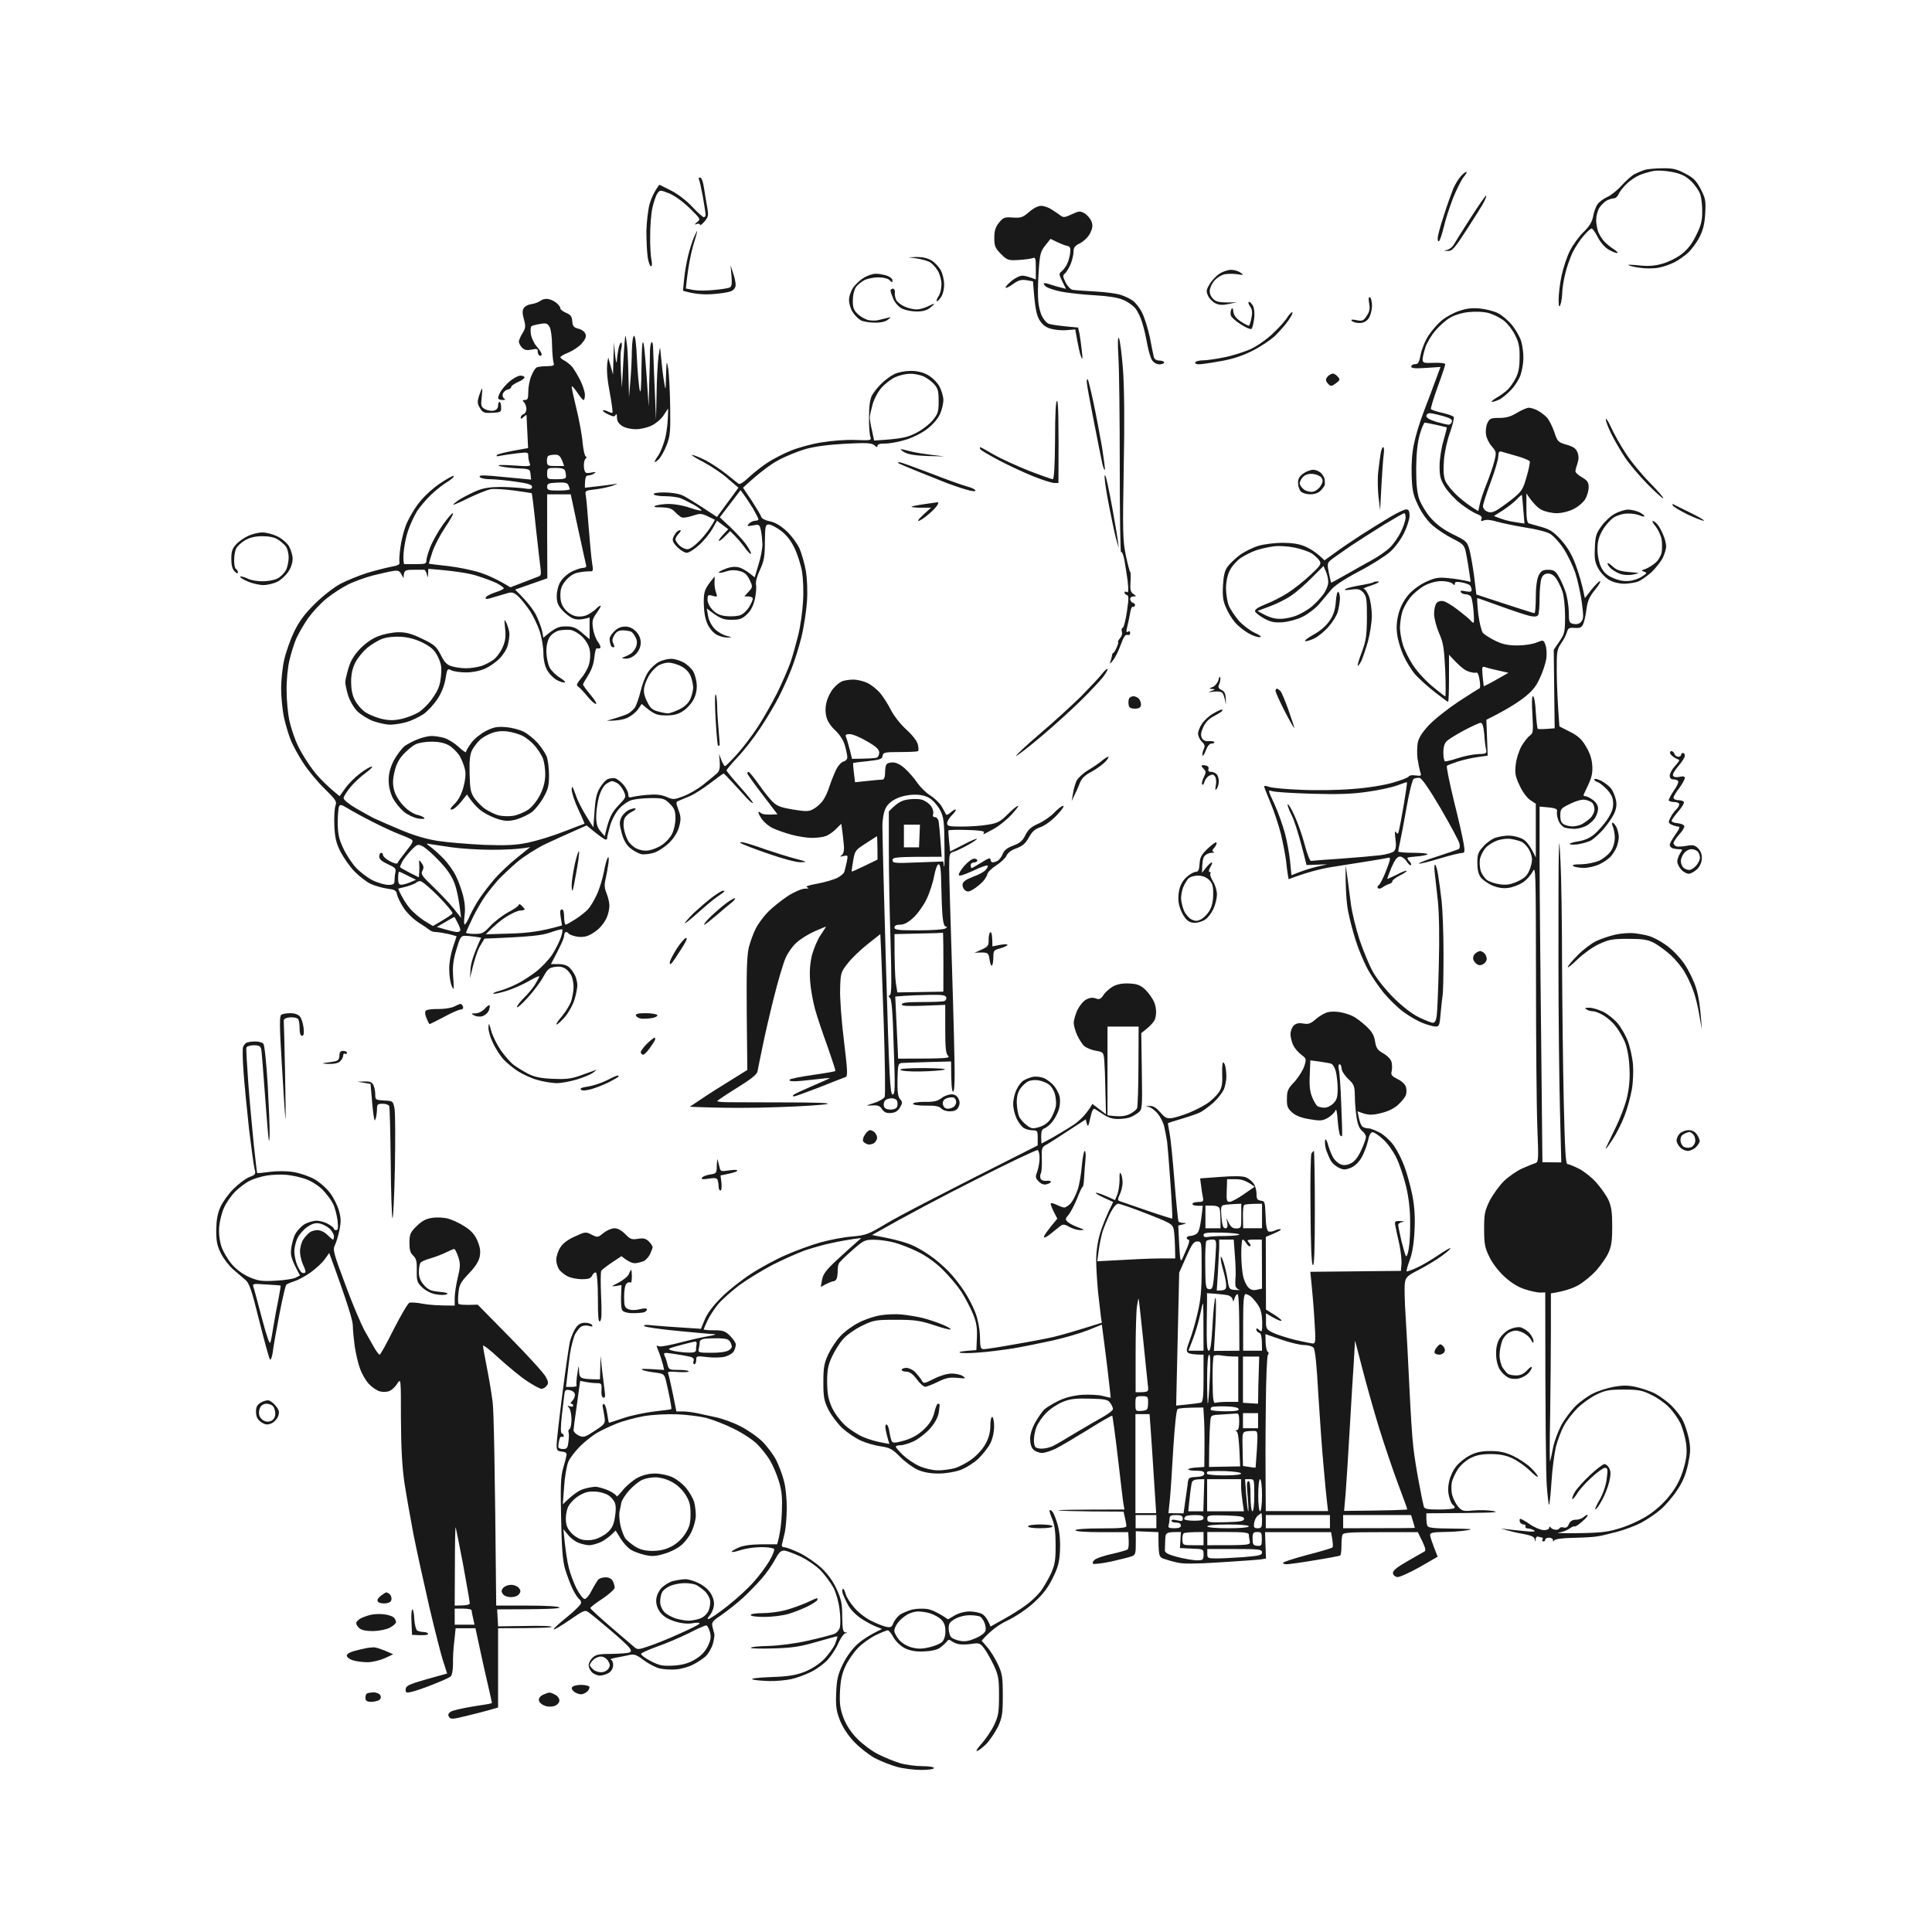 <svg version="1.2" xmlns="http://www.w3.org/2000/svg" viewBox="0 0 1024 1024">
	<title>image</title>
	<style>
		.s0 { opacity: .9;fill: currentColor } 
	</style>
	<path id="Path 0" fill-rule="evenodd" class="s0" d="m130.4 552.8c-0.6 0.4-1.3 1.4-1.6 2.2-0.3 0.8-0.2 6.9 0.3 13.5 0.5 6.6 1.8 20.1 2.9 30 1.2 9.9 2.5 19.4 2.9 21 0.8 2.8 0.6 3.1-2.8 4.4-2 0.8-5.7 3.6-8.4 6.3-2.6 2.6-5.7 6.9-6.9 9.6-1.5 3.4-2.1 6.7-2.2 12.2 0 6.1 0.5 8.4 2.6 12.5 1.4 2.8 4.4 6.6 6.6 8.5 2.2 1.9 5.1 4.4 6.4 5.5 1.9 1.6 3.3 5.6 7.2 21.5 2.7 10.7 5.2 20 5.7 20.5 0.4 0.6 1.1-1.2 1.5-4 0.3-2.7 1.9-11.7 3.5-20 1.6-8.2 3.2-15.3 3.7-15.6 0.4-0.4 2.3-1.2 4.2-1.8 1.9-0.6 5.7-2.6 8.5-4.6 2.7-1.9 6.1-5 7.5-6.9l2.5-3.5c10.1 27.6 12.5 36 12.5 38.4 0 2.2 0.5 7.2 1 11 0.6 3.9 1.8 9.2 2.8 11.8 0.9 2.7 3 6.4 4.7 8.2 1.7 1.8 4.3 3.6 6 4 1.7 0.4 4 0.3 5.2-0.4 1.3-0.6 3.1-2.4 4-4 1.8-2.7 1.8-2.2 1.8 18.8 0.1 15.4 0.6 25.1 1.8 33.6 1 6.6 3.2 19 4.8 27.5 1.7 8.5 5.5 25.9 8.4 38.5 3 12.7 6.3 25.8 7.5 29.3l2 6.2c-8.9 2.4-13.9 3.9-16.8 4.8-4 1.3-5.2 2.2-5.2 3.7 0 1.7 0.4 1.9 3.2 1.2 1.8-0.4 6.9-2.1 11.3-3.9 4.4-1.7 8.6-3.6 9.3-4.2 0.8-0.7 1.3-3.3 1.3-6.6-0.1-3 0.2-8.5 0.7-12.3l0.7-6.7h10.5c3.2 15.1 5.2 24 6.5 29.5 1.3 5.5 2.3 10.1 2.2 10.2-0.1 0.2-4.7 1-10.2 1.8-5.5 0.9-10.8 2.1-11.7 2.8-1.2 0.8-1.5 1.6-0.8 2.7 0.8 1.3 1.8 1.3 8.7-0.4 4.3-1 9.9-2.5 12.5-3.2l4.8-1.4v-42c21.7 0 28.2-0.3 28.4-0.7 0.2-0.5-6.1-0.7-14-0.5l-14.4 0.2-0.5-9c27.6 0 33.3-0.4 33-1-0.3-0.6-7-1-17-1h-16.5c-0.7-77.1-1.3-103.3-1.9-108-0.6-4.7-2-13-3.1-18.5-1.1-5.5-2-10.6-2-11.2 0-0.7 3.9 2.3 8.7 6.8 4.9 4.4 11.5 9.9 14.8 12 3.3 2.2 6.7 4 7.5 4 0.8 0 2.1-0.7 2.7-1.6 1.1-1.2 1-2.1-0.4-4.7-0.9-1.8-9.4-11.2-18.9-20.8l-17.2-17.5c-7.5 0.3-9.9 0-10.2-0.5-0.3-0.5-0.3-3.1 0-5.8 0.4-4.3 1.2-5.7 5.6-10.3 3.5-3.7 5.3-6.6 5.7-9.1 0.5-2.8 0.1-5-1.3-8.3-1.4-3.2-3.4-5.4-6.8-7.5-2.6-1.7-6.5-3.5-8.7-4.1-2.2-0.6-6-0.8-8.5-0.4-3.3 0.5-5.5 1.7-8.2 4.4-3.3 3.2-3.7 4.2-3.8 8.6 0 3.8 0.4 5.5 2 7 1.7 1.6 2 3.2 1.9 8-0.1 5.3 0.2 6.3 2.8 8.8 1.5 1.5 4.6 3.2 6.8 3.6 2.2 0.5 4.9 0.6 6 0.2 1.5-0.6 0.5-1-3.5-1.4-4.5-0.4-6-1-8.3-3.6-1.9-2.2-2.7-4.2-2.7-6.8 0-2.1 0.4-4.3 0.8-4.9 0.4-0.7 2.7-1.7 5.2-2.4 2.5-0.7 6.2-2.1 8.2-3.1 2.1-1 4.1-1.9 4.5-1.9 0.5 0 1.4 1.9 2.2 4.2 1.2 3.7 1.1 5.2-0.3 11.1-0.9 3.7-1.6 8.5-1.6 10.7v4c-8.9 0-14-0.4-17-1-3-0.6-6.2-0.8-7-0.5-0.8 0.2-4.5 6.6-8.3 14-3.7 7.4-7 13.5-7.5 13.5-0.4 0-1.5-1.5-2.6-3.3-1-1.7-3.5-6.1-5.5-9.7-1.9-3.6-6.6-14.6-10.2-24.5-6.1-16.3-6.6-18.2-5.4-20.5 0.7-1.4 1.8-5 2.4-8 0.9-4.4 0.9-6.5-0.3-10.5-0.8-2.7-2.9-7-4.8-9.4-1.8-2.4-5.6-5.7-8.3-7.2-2.8-1.5-7.7-3.2-11-3.7-3.6-0.6-8.6-0.6-12.5-0.1-3.6 0.5-6.6 0.8-6.7 0.6-0.1-0.1-0.9-6.9-1.8-15.2-0.8-8.2-2.2-22.9-2.9-32.5-0.7-9.6-1.2-18.1-1-18.7 0.2-0.7 2-1.3 3.9-1.3 2.8 0 3.6 0.4 4 2.3 0.2 1.2 1.1 12.3 2 24.7 0.9 12.4 1.8 23 2 23.5 0.2 0.6 0.4-1.2 0.4-4 0.1-2.7-0.4-14.2-1-25.5-0.7-11.8-1.7-21.1-2.3-21.8-0.6-0.7-2.7-1.3-4.6-1.2-1.9 0-4 0.4-4.6 0.8zm10.8 70.3c2.9-0.5 7.8-0.7 10.8-0.4 3 0.3 7.7 1.3 10.5 2.4 2.7 1 6.6 3.5 8.6 5.6 2 2.1 4.5 5.4 5.4 7.3 1 1.9 2 5.9 2.4 8.8 0.4 3.8 0.3 5.2-0.7 5.2-0.6 0-1.2-0.3-1.2-0.7 0-0.5-1.3-1.6-3-2.5-1.6-1-4.5-1.8-6.3-1.8-1.7 0-4.7 0.9-6.5 2-1.7 1.1-3.9 3.5-4.8 5.3-0.9 1.7-1.8 5.2-2.1 7.7-0.4 3.5 0.1 5.5 4.7 14l-2.3 1.2c-1.2 0.6-6 1.4-10.7 1.6-7.3 0.4-9.2 0.1-13.9-1.9-3.4-1.5-6.9-4.1-9.3-6.9-2.1-2.5-4.6-6.7-5.5-9.5-1-3.3-1.4-6.9-1.1-10.5 0.3-3 1.4-7.5 2.6-10 1.1-2.5 3.7-6.2 5.8-8.4 2.2-2.1 5.6-4.7 7.6-5.7 2.1-1.1 6.2-2.3 9-2.8zm21.8 27.1c2.6-1.7 4.3-2.2 6.5-1.7 1.6 0.3 4 1.6 5.3 2.8 1.2 1.2 2.2 3 2.2 4 0 0.9-0.2 1.7-0.5 1.7-0.3 0-1.6-1.1-3-2.5-1.5-1.5-3.6-2.5-5.3-2.5-1.5 0-3.4 0.6-4.2 1.3-0.9 0.7-2.4 2.3-3.3 3.7-0.9 1.4-1.7 4.2-1.7 6.3 0 2 0.8 5.3 1.7 7.2 1 2 1.5 3.8 1 4-0.4 0.3-1.1 0.3-1.7 0-0.6-0.3-1.7-2.1-2.5-4-0.8-1.9-1.5-5.2-1.5-7.2 0-2.1 0.8-5.4 1.8-7.3 0.9-1.9 3.3-4.5 5.2-5.8zm-28.6 32.2c-0.7-2.1-0.5-2.1 6.7-1.6 4.1 0.2 7.5 0.5 7.6 0.6 0.2 0-0.4 3.3-1.1 7.1-0.8 3.9-2 10.2-2.6 14-0.6 3.9-1.3 7.9-1.7 9-0.4 1.3-1.9-3.1-4.4-12.5-2.1-8-4.1-15.5-4.5-16.6zm106.7 147.4c0-11.7 0.2-20.8 0.4-20.3 0.2 0.5 2 9.5 4 20 1.9 10.5 3.5 19.6 3.5 20.3 0 0.7-1.5 1.2-8 1.2zm-0.1 22.8h4.5c2.5 0 4.5 0.4 4.5 1 0 0.5 0.3 2.4 1.5 7.5h-10.5v-4.3zm315.3-52.1c-0.2 0.3 0.5 2.5 1.5 4.9 1.2 3 1.7 6.9 1.7 13.7 0 8.1-0.4 10.3-2.5 15-1.4 3-3.9 7.2-5.5 9.4-1.7 2.1-5 5.3-7.5 7.1-2.5 1.9-7.7 5.2-11.7 7.4l-7.3 4.1c-1.5-3.9-3-5.7-4.2-6.5-1.3-0.8-4.3-1.5-6.8-1.5-2.7 0-5.9 0.9-8 2.1l-3.5 2.1c-5.4-3.7-8.8-5.1-11-5.5-2.2-0.3-5.8-0.2-8 0.3-2.2 0.6-5.1 1.8-6.5 2.7-1.3 1-2.9 3-3.5 4.4-0.8 2.3-1.4 2.5-4 2-1.6-0.4-5.2-1.8-7.9-3.2-2.7-1.3-6.7-4.4-8.8-6.9-2.2-2.5-4.2-5.7-4.6-7.3-0.4-1.5-1-2.7-1.4-2.7-0.4 0-0.5 1-0.2 2.3 0.4 1.2 1.7 4.1 3 6.5 1.4 2.5 4.4 5.4 7.2 7.2 2.6 1.7 6.1 3.5 7.7 4.1l3 1.2c-6.8 3.2-10.8 6-13.2 8.2-2.7 2.4-5.7 6.6-7.6 10.5-2.6 5.4-3.2 8-3.5 15-0.3 7.1 0 9.5 1.9 14.5 1.5 3.8 4.2 8 7.5 11.5 2.8 3 7.8 6.9 11 8.7 3.3 1.7 8.6 3.8 11.9 4.7 3.3 0.9 9.1 1.6 12.8 1.6 3.8 0 6.7-0.4 6.7-1 0-0.6-2.7-1-6.2-1-3.5 0-8.8-0.7-11.8-1.6-3-0.9-8.2-3-11.5-4.7-3.3-1.6-8.2-5.3-11-8.1-3.4-3.4-5.8-7.1-7.4-11.1-1.8-4.9-2.2-7.5-1.9-14 0.3-5.9 1-9.5 2.9-13.5 1.4-3 4.4-7.4 6.7-9.7 2.3-2.4 6.6-5.4 9.5-6.8 2.9-1.4 5.7-2.5 6.2-2.5 0.6 0 2 1.7 3.1 3.8 1.3 2.2 3.7 4.5 6 5.7 2.8 1.3 5.7 1.9 9.9 1.7 3.8-0.1 6.9-0.8 8.5-1.8 1.4-1 3-2.5 3.7-3.3 0.8-1.2 1.4-1.3 2.5-0.5 0.7 0.6 2.4 1.4 3.8 1.7 1.4 0.3 4.5 0.3 6.9-0.1 4-0.6 4.5-0.5 6.7 2.3 1.2 1.7 3.6 5.7 5.1 9 2.5 5.3 2.8 7.1 2.8 16 0 8.6-0.3 10.8-2.5 15.5-1.4 3-4.4 7.4-6.5 9.8-2.2 2.4-3.4 4.3-2.8 4.2 0.7 0 2.9-1.7 5-3.7 2-2.1 4.8-6.3 6.3-9.3 2.2-4.9 2.5-6.8 2.5-16.5 0-9.7-0.3-11.6-2.6-16.5-1.4-3-3.9-7.1-5.6-9l-3-3.5c4.9-5.6 9.4-8.7 13.7-10.7 4.5-2.2 10.2-6 14-9.5 4.7-4.3 7.5-7.9 9.9-12.9 2.8-5.5 3.6-8.4 3.9-14.4q0.4-7.5-1.1-13.5c-0.9-3.3-2.2-6.6-2.9-7.4-0.7-0.7-1.4-1.1-1.5-0.7zm33.9-277.8c-1.8 0.9-4.2 3-5.2 4.5-1.6 2.4-2.4 2.7-4.2 2q-2.3-0.9-5 0.5c-1.6 0.8-3.6 3.3-4.8 5.7-1 2.3-1.9 5.3-1.9 6.7 0 1.4 0.8 4.3 1.8 6.5 1 2.2 2.7 4.8 3.7 5.8 1.1 0.9 3.8 2.1 6.1 2.5 4.1 0.7 4.2 0.8 4.6 5.2 0.2 2.5 0.5 9.9 0.6 16.5l0.3 12-7.2-5.5c-3.1 5.4-6.6 8.7-9.7 10.9-3.2 2.1-8.4 5.2-11.5 7l-5.8 3.1c-0.4-6.4 0-7.4 1.5-8 1.1-0.4 3.1-2 4.3-3.6 1.3-1.6 2.8-4.5 3.4-6.4 0.6-1.9 0.8-4.8 0.5-6.5-0.3-1.6-1.6-4.3-2.9-5.9-1.3-1.6-3.7-3.5-5.5-4.3-1.9-0.7-4.5-1-6-0.6-1.5 0.3-3.7 1.2-4.8 1.9-1.1 0.6-2.8 2.8-3.7 4.8-1 2-1.8 5.4-1.8 7.6 0 2.2 0.8 5.6 1.8 7.7 0.9 2 2.6 4.2 3.7 5 1.1 0.7 3.3 1.3 4.8 1.3 2.5 0 2.7 0.3 2.7 4v4c-53.8 27.1-74.2 37.8-80 41.3-9.9 5.9-10.9 6.3-18.5 7-4.4 0.3-12 1.8-17 3.2-4.9 1.4-13 4.4-18 6.6-4.9 2.1-13.3 6.6-18.5 10-5.2 3.4-12.4 9.1-16 12.8-4.1 4.1-7.3 8.4-8.5 11.5l-2 4.8c-15.5-1-22.5-1.5-25.5-1.8-3.7-0.5-5.2-0.3-4.5 0.4 0.6 0.5 8.9 1.7 18.5 2.6 9.6 0.9 18.2 1.7 19 1.7 0.8 0.1-0.7 0.5-3.5 1-2.7 0.4-9.4 1.9-14.7 3.3-5.4 1.4-10.5 2.4-11.3 2.1-0.8-0.3-1.5-0.4-1.5-0.2 0 0.1 0.6 1.8 1.4 3.7 0.7 1.9 1.6 4.7 2 6.3l0.6 2.7c-11.3-0.8-12.8-0.7-11.5 0 1.1 0.5 4.2 1.1 6.8 1.4 4.5 0.6 4.8 0.8 5.7 4.4 0.5 2 1.4 6.2 2 9.2 0.6 3 1 5.6 0.8 5.8-0.1 0.1-4.2 0.7-9 1.2-4.8 0.6-12.2 2.1-16.3 3.5-4.1 1.4-7.6 2.5-7.7 2.5-0.2 0-0.6-2.2-1-5-0.4-2.7-1.2-5-1.8-5-0.5 0-0.8 0.8-0.5 1.8 0.2 0.9 0.6 3.3 0.9 5.2 0.5 3.3 0.3 3.7-5.2 7.3-5.2 3.4-5.9 3.6-8.4 2.5-1.5-0.7-2.8-2-2.8-2.8 0-0.8 0.8-7 1.8-13.8l1.7-12.4c4.7 1 7.3 1.2 8.8 1.2 2.5 0 2.7 0.3 2.5 3.7-0.2 2.2 0.2 3.8 1 4 0.9 0.2 1.1-0.7 0.7-3.4-0.3-2.1-0.9-7.2-1.4-11.3l-0.8-7.5-0.3 12.5c-5 0-7.5-0.2-8.7-0.5-1.8-0.4-2.3-1.2-2.4-4.2-0.1-3.2-0.2-3-0.9 1.7-0.5 3-0.6 5.8-0.4 6.3 0.2 0.4-0.9 0.7-2.6 0.7h-3c0.9-8.1 1.6-13.6 2.1-17.5 0.6-3.8 1.8-8.5 2.7-10.4 1-1.8 2.5-3.8 3.5-4.2 0.9-0.5 2.7-0.6 4-0.2 1.6 0.5 2 0.3 1.5-0.5-0.4-0.7-2.1-1.2-3.8-1.2-2.1 0-3.5 0.8-4.9 2.8-1 1.5-2.3 4.5-2.9 6.7-0.6 2.2-2.4 14.8-4.1 28-1.7 13.2-3.1 25.5-3.1 27.3 0 2.8 0.4 3.2 2.8 3.5 1.8 0.1 2.6 0.7 2.5 1.7-0.1 0.8-0.9 4-1.8 7-1.3 4.5-1.5 9.3-1.1 26.5 0.3 15.7 0.8 22.5 2.1 27 1 3.3 2.8 8.1 4.1 10.8 1.3 2.6 2.9 4.9 3.4 5.2 0.6 0.3 1 1.2 1 2 0 0.8-3.4 4.2-7.5 7.5-4.1 3.3-7.3 6.2-7 6.5 0.3 0.3 4.1-2 8.5-5 7.9-5.4 8.1-5.5 10.4-3.7 1.3 0.9 6.1 4.9 10.7 8.8 4.7 3.9 9.2 8.1 10.2 9.3 1.3 1.6 1.4 2.3 0.5 2.8-0.7 0.4-4.9 0.7-9.4 0.8-6.7 0-8.5 0.3-10.3 2-1.2 1.1-2.1 2.9-2.1 4 0 1.1 0.8 2.8 1.7 3.7 1 1 2.9 1.8 4.3 1.8 1.4 0 3.5-0.7 4.8-1.5 1.3-0.9 2.2-2.5 2.2-4 0-1.4-0.5-2.7-1.2-2.9-0.7-0.2 0.5-0.7 2.7-1.1 2.2-0.4 5.4-1 7-1.4 2.5-0.6 3.8-0.2 7.5 2.6 2.5 1.9 6.3 3.9 8.5 4.5 2.2 0.5 6.3 0.8 9 0.5 2.8-0.2 6.8-1.4 9-2.6 2.2-1.1 5.2-3.1 6.5-4.3 1.4-1.3 3.1-4.2 3.8-6.5 0.7-2.4 1-4.9 0.8-5.5-0.2-0.7-0.7-2.4-1-3.8-0.5-2.2 0.1-3 4.9-6.2 3-2.1 8.1-6.1 11.3-9 3.1-2.9 7.6-7.5 10-10.3 2.4-2.7 5.5-7.2 7-10 2.3-4.2 3.2-4.9 5.2-4.7 1.4 0.2 5.2 1.7 8.5 3.2 3.3 1.6 8 4.8 10.4 7.2 2.3 2.4 5.4 6.6 6.9 9.3 1.4 2.8 2.8 7.8 3.2 11.5 0.5 3.6 0.5 7.7 0.2 9.3-0.4 1.6-1.7 3.1-3.2 3.7-1.4 0.5-7.5 2.1-13.7 3.5-6.6 1.5-15.2 2.6-20.8 2.8-5.2 0.1-9.5 0.5-9.5 1 0 0.4 5.5 0.5 12.3 0.3 10-0.3 14.1-1 22.7-3.5 5.8-1.7 10.7-3 10.8-2.9 0.2 0.2-0.4 2-1.2 4.1-0.9 2-3.5 5.6-5.8 8-2.7 2.7-6.6 5.2-10.3 6.7-4.7 1.8-8.5 2.5-18 2.8-7.5 0.3-11 0.8-9.5 1.3 1.4 0.4 5.3 0.7 8.8 0.8 3.4 0.1 8.6-0.4 11.5-1 2.9-0.6 7.7-2.4 10.7-3.9 3-1.5 7.1-4.5 8.9-6.6 1.9-2.2 4.4-6 5.5-8.7 1.2-2.6 2.8-4.9 3.6-5.1 1.4-0.3 1.4-0.4 0-0.5-1.2-0.1-1.5-1.8-1.6-8.4 0-6.8-0.5-9.2-3-14.6-1.9-4.2-4.7-8-8.1-11.2-2.9-2.7-8.1-6.2-11.5-7.9-3.5-1.6-7.1-3-8-3q-1.8 0-1.3-1.7c0.2-1 0.9-3.8 1.5-6.3 0.5-2.5 1-8.3 1-13 0-4.7-0.6-11.1-1.5-14.2-0.8-3.2-2.7-8.2-4.1-11-1.5-2.9-4.8-7.3-7.3-9.8-2.5-2.5-7.7-6.1-11.6-8.1-3.8-2-9.7-4.1-13-4.8-3.3-0.7-7.9-1.7-10.2-2.2-2.4-0.5-5.7-0.9-7.5-0.9h-3.3c-2.8-14.3-4-19.1-4.3-19.9-0.6-1.2 0.4-1.4 5.1-1 3.1 0.2 5.7 0.1 5.7-0.3 0-0.5-2.3-0.8-5.2-0.8-4.9 0-5.3-0.1-6-2.7-0.3-1.6-1-3.7-1.5-4.7-0.7-1.8-0.5-1.9 4.2-1.2 2.8 0.4 6.5 1 8.3 1.4 2.6 0.5 3.2 1.1 2.8 2.5-0.3 0.9-0.1 1.7 0.4 1.7 0.6 0 1-1 1-2.2 0-2.2 0.2-2.3 5.8-1.6 3.1 0.4 7.4 0.3 9.5-0.2 2-0.6 4.2-1.9 4.7-3 0.6-1.1 1-2.7 1-3.5 0-0.8-1.3-2.8-3-4.5-2.6-2.6-3.7-3-8.5-3-3 0-5.5-0.2-5.5-0.5 0-0.3 0.9-2.4 2-4.7 1.1-2.4 3.7-6.3 5.7-8.7 2.1-2.5 7.2-7 11.3-10.1 4.1-3 12-7.8 17.5-10.7 5.5-2.8 13.2-6.2 17-7.6 3.9-1.3 10.4-3.2 14.5-4 4.1-0.9 9.3-1.8 11.5-2.1l4-0.5c-4.6 4-9.2 8.2-13.1 11.8-5.6 5.2-7.2 7.4-7.7 10.4l-0.7 3.7c4.3-2.3 6.1-3 6.8-3 0.7 0 1.4-0.7 1.7-1.5 0.3-0.8 0.5-2.6 0.5-4 0-1.4 0.2-3.1 0.5-3.7 0.2-0.7 3.4-3.9 7-7 6.2-5.5 6.8-5.8 11.8-5.8 2.9 0 7.7 0.7 10.7 1.5 3 0.8 8.7 3 12.5 4.9 4.3 2.1 9.4 5.7 13 9.3 3.3 3.2 7.8 8.5 10 11.8 2.1 3.3 4.9 8.6 6.2 11.8 1.8 4.3 2.3 7.3 2.1 12.5l-0.3 6.7c-7.7 0.5-9.5 0.9-8.8 1.3 0.6 0.4 5.1 0.4 10 0 4.8-0.3 13.1-1.4 18.3-2.2 5.2-0.9 14.7-2.8 21-4.2 6.3-1.4 14.8-3.9 18.8-5.5l7.2-2.9c0.9 6.6 2 15.3 3 23.5 1 8.3 1.7 15.1 1.7 15.2-0.1 0.1-2-0.3-4.2-0.9-2.2-0.6-7.1-0.8-11-0.6-4.8 0.4-8.7 1.4-12.5 3.2-3 1.5-6.3 3.5-7.3 4.4-1.1 0.9-3.2 4-4.8 6.7-1.8 3.1-2.9 6.5-2.9 9 0 2.6 0.6 4.6 1.7 5.7 1 1 3.1 1.8 4.6 1.8 1.5 0 4.9-1.1 7.5-2.4 2.6-1.3 10.2-5.8 17-10 6.7-4.2 12.4-7.5 12.7-7.3 0.2 0.1 1.6 10.1 3 22.2 1.4 12.1 2.7 23.2 3 24.8l0.5 2.7c-27.5 0-35.3 0.2-35 0.4 0.3 0.3 8.2 0.5 17.5 0.6l17 0.1c1.2 5 1.5 7 1.5 7.7 0 0.9-3.4 1.2-13.5 1.2-8.3 0-13.5 0.4-13.5 1 0 0.6 5.4 1 14 1h14c0.5 6.6 0.2 8.8-0.4 9.2-0.6 0.4-4.2 1.4-8.1 2.3-3.8 0.8-7.9 2.2-9 2.9-1.1 0.8-1.6 1.8-1.2 2.3 0.4 0.4 4.7-0.1 9.5-1.1 4.8-1.1 9.7-2.3 11-2.8 2-0.7 2.2-1.5 2.2-7v-6.3l12 0.5c0 12.7 0.2 13.1 2.8 14.1 1.5 0.5 4.7 1.5 7.2 2 3.1 0.8 10.1 0.7 22.5-0.1 9.9-0.6 19.5-1.3 21.3-1.5l3.2-0.5-0.5-14h35c1.1 5.8 1.1 7.8 0.7 8.1-0.4 0.4-6.4 2.2-13.5 4-7 1.9-12.7 3.7-12.7 4.2 0 0.4 0.9 0.7 2 0.7 1.1 0 7.8-0.9 14.8-2.1 7-1.1 13.1-2.3 13.5-2.5 0.4-0.2 0.7-2.4 0.7-4.9 0-2.5 0.2-5.2 0.5-6 0.4-1.3 3.6-1.5 20.3-1.5h19.7c4.3 8.6 4.5 9.7 3.4 10.3-0.8 0.4-4.9 2.8-9.1 5.2-5.6 3.2-7.7 5-7.5 6.3 0.1 0.9 1.1 1.8 2.2 2 1.1 0.2 6.4-2.2 11.8-5.2l9.7-5.6c-3.1-7.7-4-10.7-4-11.5 0-1.2 1.5-1.5 7.3-1.6 4 0 9.5-0.4 12.2-0.9 4-0.6 2.3-0.8-7.7-0.9-10.4-0.1-12.9-0.4-13.3-1.6-0.3-0.8-0.5-2.6-0.5-4v-2.5c35.8-0.2 39.4-0.4 35.5-1.2-2.7-0.5-7.6-0.6-10.7-0.3-5.4 0.5-5.9 0.3-8.1-2.2-1.3-1.6-2.6-4.4-3.1-6.3-0.4-1.9-0.4-4.8-0.1-6.5 0.4-1.6 1.8-4.7 3.1-6.7 1.3-2.1 4.3-4.8 6.7-6 3.1-1.6 6-2.2 10.7-2.2 4.6 0 8 0.6 11.5 2.2 2.8 1.3 6.9 4.2 9.3 6.5 2.3 2.3 4.2 3.8 4.3 3.2 0-0.5-1.7-2.7-3.8-4.7-2.1-2-6.3-4.8-9.3-6.2-4.1-1.9-7.1-2.6-12-2.6-4.7 0-7.7 0.6-10.9 2.3-2.4 1.2-5.7 3.8-7.2 5.7-1.6 1.9-3.3 5.5-3.8 8-0.7 2.9-0.7 5.8 0 8.3 0.5 2 1.4 3.9 1.9 4.2 0.6 0.3 1 1 1 1.5 0 0.6-3.3 1-8 1-6.8 0-8-0.3-8.4-1.7-0.3-1-1.4-6.5-2.5-12.3-1.1-5.8-2.5-14.3-3-19-0.6-4.7-1.5-19.1-2.1-32-0.6-12.9-1.5-29.8-2-37.5-0.5-7.7-0.7-15.6-0.4-17.5 0.5-3.2 1.2-3.9 7.7-7.2 4-2.1 9.4-5.4 12-7.3 2.6-1.9 4.6-3.7 4.5-4-0.2-0.3-3.2 1.4-6.8 3.9-3.6 2.4-8.6 5.4-11.2 6.5-2.6 1.2-5 2-5.2 1.9-0.3-0.2 0.4-2.8 1.5-5.8 1.4-3.5 2.3-9.1 2.6-15.5 0.4-7.2 0.1-12.5-1.1-19-1-4.9-2.9-11.9-4.3-15.5-1.3-3.6-3.8-8.4-5.4-10.7-1.6-2.4-4.8-5.4-7.1-6.8-2.4-1.3-5.2-2.5-6.3-2.5-1.1 0-2.5-0.4-3.2-0.8-0.7-0.4-1.6-2.4-2-4.5l-0.8-3.8c5.4 2.2 7.3 2.2 12 1.1 4-0.9 7.1-2.4 9.4-4.4 1.9-1.7 3.7-4 4.2-5.1 0.4-1.1 0.5-3.1 0.1-4.4-0.4-1.4-2.2-3.2-4.4-4.2-3.1-1.6-3.7-2.3-3.2-4.1 0.3-1.3 0.3-3.4 0-4.8-0.3-1.5-2.1-3.4-4.3-4.7-3.2-1.8-3.9-2.8-4.5-6.5-0.5-3.2-1.7-5.2-4.7-8-2.3-2.1-5.4-4.5-7.1-5.3-1.6-0.8-4.7-1.8-6.7-2.1-2.1-0.4-5-0.4-6.5 0-1.5 0.3-4.4 2-6.3 3.6-2.8 2.5-4.1 2.9-6.7 2.4-2.3-0.4-3.8-0.1-5 1-1 0.9-1.8 3-1.8 4.6 0 1.7 0.7 4.4 1.5 6 0.8 1.7 2.8 3.9 4.3 5 2.6 2 2.7 2.2 1.5 6-0.7 2.2-3.1 5.9-5.2 8.3-3.5 3.6-4 4.8-4 9-0.1 3.9 0.4 5.1 2.7 7.2 1.9 1.7 4.8 2.9 9.2 3.6 5.8 1 6.9 0.9 9.8-0.7 1.8-1.1 3.6-2.8 4-3.9 0.4-1.3 0.9 0.6 1.2 5.2 0.3 3.9 0.9 7.5 1.3 8 0.4 0.4 0.9 0.6 1 0.3 0.2-0.3 0-7.7-0.4-16.5-0.3-8.8-0.9-17.2-1.3-18.7-0.3-1.6-0.2-2.8 0.4-2.8 0.6 0 1 1 1.1 2.3 0 1.2 1.6 3.7 3.5 5.5 3.1 2.9 3.4 3.7 3.5 9 0 3.1 0.4 8.2 0.9 11.2 0.5 3.7 1.5 6.1 2.9 7.3 1.2 0.9 2.1 2.4 2.1 3.2 0 0.8-1.1 4-2.5 7-1.7 3.7-3.4 6-5.5 7-2 1-3.7 1.2-5.2 0.6-1.3-0.4-3-1.9-3.9-3.2-0.9-1.3-2.2-4.4-2.9-6.9-0.9-3.1-1.4-3.9-1.7-2.5-0.2 1.1 0.1 3.6 0.8 5.5 0.7 1.9 1.8 4.4 2.5 5.5 0.7 1.1 2.5 2.6 4.1 3.4 2.4 1.1 3.3 1.1 6.2 0 2.1-0.9 4.3-2.9 5.7-5.4 1.3-2.2 2.8-6.1 3.4-8.7 0.6-3.1 1.5-4.8 2.5-4.8 0.8 0 3.4 1.7 5.6 3.8 2.3 2 5.4 6.4 7 9.7 1.6 3.3 3.9 10.1 5.1 15 1.4 5.8 2.2 12.4 2.2 18.5 0.1 5.2-0.2 11.8-0.7 14.5-0.4 2.8-1.1 4.6-1.5 4.2-0.4-0.5-1.4-4.1-2.4-8-0.9-4-1.7-7.8-1.7-8.4-0.1-0.7 0.9-1.5 2.2-1.7q2.2-0.3-1-0.5c-3.1-0.1-3.2 0.1-2.7 2.7 0.3 1.5 1.2 5.9 2.1 9.7 0.8 3.9 1.3 8.6 1.1 10.5l-0.3 3.5-48 0.5c1.1 10.5 1.8 19 2.2 25.8 0.7 10.5 0.6 12.2-0.7 12.2-0.8 0-5.1-0.9-9.5-1.9-4.4-1.1-9.7-2.8-11.8-3.8-3.4-1.7-3.7-2.1-3.7-6v-4.3c5.1 3.1 7.2 4 8 4 0.8 0-0.6-1.3-3.2-3l-4.8-3-0.1-38.5c6.7-2.7 8.3-3.7 7.9-4-0.4-0.3-1.8 0-3 0.6-1.3 0.6-2.8 0.8-3.5 0.5-0.8-0.4-1.4-3.3-1.5-8.3-0.3-7.3-0.4-7.8-2.5-8-1.9-0.3-2.3-0.9-2.3-3.5 0-1.8-0.6-4.3-1.5-5.5-0.8-1.3-2.7-2.8-4.2-3.4q-2.8-1-13.5-0.2l-10.7 0.8c0.8 6.2 1.2 9 1.5 10.3 0.4 1.9 0 2.2-2.6 2.2-1.6 0-3 0.5-3 1 0 0.6 1.3 1 2.8 1h2.7c-1.2 11.4-2 13.9-3.2 14.8-1 0.7-2.6 1.2-3.5 1.2-1 0-1.8 0.5-1.8 1 0 0.6 0.5 1 1 1 0.6 0 0.3 1.6-0.6 3.8-0.8 2-2.1 4.8-2.7 6.2-1 2.1-1.2 1.1-1.7-7.5l-0.5-10c4.9-1.2 4.9-1.3 2.8-1.4-1.3 0-2.5-0.4-2.7-0.8-0.2-0.5-1.2-10-2.1-21.3-0.9-11.3-2-22.7-2.6-25.5-0.5-2.7-0.9-5.1-0.9-5.2 0-0.2 3.3-1.2 7.3-2.4 4-1.2 8.5-2.7 10-3.5 1.5-0.8 4.6-3.1 6.9-5.1 2.3-2.1 4.7-5.3 5.5-7 0.7-1.8 1.3-4.8 1.3-6.5 0-1.8-0.2-4.3-0.5-5.5-0.3-1.3-0.8-2.3-1.2-2.3-0.4 0-0.6 2.8-0.5 6.2 0.2 5-0.1 7-1.7 9.6-1.2 1.7-4 4.5-6.3 6-2.4 1.6-6.8 3.8-9.8 5-3 1.2-6.9 2.4-8.7 2.7-2.8 0.4-3.7 0-6.3-3-2.2-2.5-3.7-3.5-5.7-3.4-2.3 0.1-2.4 0.2-0.5 0.5 1.2 0.2 3.3 1.8 4.7 3.4 1.4 1.7 3 4.7 3.5 6.8 0.5 2 1.2 5.7 1.6 8.2 0.3 2.5 1.1 12.6 1.8 22.5 0.7 9.9 1.1 18.1 0.9 18.3-0.1 0.1-6.2-1.8-13.5-4.3-7.3-2.5-13.8-4.8-14.5-5-1-0.4-0.9-1.2 0.2-3.5 0.8-1.6 1.5-4.5 1.5-6.2 0-1.8-0.4-4-0.9-4.8q-0.9-1.5-0.7 3c0 2.5-0.5 6-1.1 7.8l-1.3 3.2c-6.6-3.1-9.2-3.9-10-3.9-0.8 0 0.9 1.2 3.8 2.5l5.2 2.4c-3.7 7.4-5.7 12.7-6.9 16.5-1.3 4.4-2.1 9.6-2.1 14.3 0 3.9 0.5 11.6 1 17 0.6 5.3 1.3 11.2 1.5 13l0.5 3.2c-14.3 4.5-21.6 6.6-25.5 7.5-3.8 0.9-13.3 2.7-21 4-7.7 1.4-14.9 2.5-16 2.5-1.8 0-2-0.7-2.1-6.8-0.1-3.9-1.1-9-2.3-12.2-1.1-3-3.7-8.2-5.9-11.5-2.1-3.3-6-8.3-8.7-11-2.8-2.8-7.2-6.6-10-8.4-2.7-1.9-7-4.4-9.5-5.4-2.5-1.1-8.2-2.7-12.7-3.6l-8.1-1.6c18.1-10.3 37.6-20.6 55.1-29.4 17.4-8.9 32.2-15.9 32.7-15.6 0.6 0.3 1 2.2 1 4.3 0 2-0.6 5.2-1.2 7-1.1 2.8-1.1 3.4 0.7 5.3 1.4 1.4 2.7 1.9 4.3 1.5 1.2-0.3 2.2-0.9 2.2-1.3 0-0.5-1.1-0.7-2.5-0.5-1.5 0.1-2.7-0.4-3-1.3-0.3-0.8-0.2-2.1 0.2-2.7 0.4-0.7 0.6-4.1 0.5-7.5-0.2-6.1-0.1-6.4 3-8 1.7-1 7-4.4 11.7-7.5l8.6-5.6c1 4.8 1.3 4.3 2.3-0.4 0.9-4.1 1.6-5.6 2.5-5.1 0.7 0.4 2.8 1.8 4.7 3 2.3 1.6 5 2.4 7.8 2.3 2.3 0 5.2-0.4 6.5-1 1.2-0.5 3.1-1.6 4.2-2.5 1.9-1.5 2-2.6 1.7-21.8l-0.3-20.2c6.2-4.8 7.3-6.5 7.7-9.2 0.4-2.3 0-5.2-0.9-7.3-0.8-1.9-2.9-4.8-4.6-6.5-2.6-2.4-4.3-3.1-8.4-3.3-3.4-0.2-6.3 0.3-8.5 1.4zm-84.1 335.4c2.1-1.2 5.2-2 7.9-2 2.5 0 5 0.4 5.6 0.8 0.6 0.4 1.6 1.7 2.1 3 0.6 1.2 0.9 3.2 0.7 4.2-0.2 1.2-2.2 2.8-5.1 4.1-3.4 1.5-5.8 2-8.3 1.5-1.9-0.3-4.1-1.2-4.8-1.9-0.7-0.6-1.3-2.7-1.4-4.5 0-2.7 0.5-3.6 3.3-5.2zm365.7-768.1c-1.5 0.5-3.9 1.5-5.5 2.3-1.5 0.8-4.6 3.6-6.8 6-2.2 2.5-5.6 5.2-7.6 6.1-1.9 0.8-4.3 2.6-5.2 3.9-0.9 1.2-1.9 4.1-2.3 6.3-0.5 2.9-1.8 5.1-5 8.3-2.4 2.3-5.7 6.8-7.3 10-1.6 3.1-3.6 9.2-4.5 13.5-0.9 4.2-1.5 9.8-1.5 12.5 0 3.5 0.3 4.2 0.9 2.7 0.5-1.1 0.9-3.8 1-6 0-2.2 0.7-6.9 1.6-10.5 0.8-3.6 2.7-8.7 4-11.5 1.4-2.7 4-6.7 5.8-8.7 1.8-2.1 3.7-3.8 4.2-3.8 0.5 0 1.9 2 3.2 4.5 1.2 2.5 3.7 5.4 5.5 6.5 1.8 1.1 3.9 2 4.7 2 0.8 0 0.2-0.8-1.5-1.9-1.6-1-4-2.9-5.2-4.2-1.2-1.3-2.6-3.6-3.2-5.1-0.6-1.6-1.1-4.4-1.1-6.3 0-1.9 0.7-4.8 1.6-6.3 0.9-1.5 2.7-3.3 4-4 1.3-0.7 3.1-1.2 3.9-1.2 0.8 0 1.9-1 2.4-2.2 0.5-1.3 2.4-3.7 4.3-5.5 1.8-1.8 4.9-3.8 6.8-4.6 1.9-0.8 5.3-1.8 7.5-2.2 2.3-0.4 6.6-0.1 10 0.6 4.5 0.9 7 2.1 9.8 4.8 2.1 2 4.3 5.2 4.9 7.1 0.6 1.9 1.1 6.2 1 9.5 0 4.7-0.8 7.4-3.4 12.5-2.2 4.5-4.7 7.5-7.8 9.8-2.5 1.9-7 4.1-10 4.9-3.9 1.1-7.3 1.4-12 0.9-3.6-0.4-6.3-0.5-6-0.2 0.3 0.3 3 1 6 1.4 3.2 0.5 7.4 0.5 10 0 2.5-0.4 6.3-1.8 8.5-2.9 2.2-1.1 5.5-3.5 7.4-5.2 1.8-1.8 4.5-5.4 5.9-8.2 1.9-3.7 2.7-7 3-12.5 0.4-6.8 0.1-8-2.4-12.9-2.4-4.5-3.8-6-8.4-8.3-4.5-2.4-6.6-2.8-12-2.7-3.6 0-7.7 0.4-9.2 0.8zm-97.5 3.4c-1.2 1.2-3 4.2-4.1 6.7-1 2.5-3.3 8.9-5 14.3-1.8 5.3-3.2 10.7-3.2 12 0 1.3 0.3 1.8 0.9 1.2 0.4-0.5 1.5-3.9 2.4-7.5 0.8-3.6 3-10.3 4.8-15 1.9-4.7 4.4-9.7 5.6-11.2 1.3-1.6 2-2.8 1.5-2.8-0.5 0-1.8 1-2.9 2.3zm-403.9 1.5c0.3 0.4 1.2 4.5 2.1 9.2 0.8 4.7 1.5 9.1 1.5 9.8 0 0.6-0.4 1.2-1 1.2-0.5 0-3.3-2.5-6.2-5.6-3.2-3.4-7.7-6.8-11.3-8.6l-6-3c-2.8 3.6-4.3 7.2-5.2 10.2-0.8 3-1.6 9.6-1.7 14.5 0 5 0.3 11.1 0.7 13.8 0.4 2.6 1.2 4.7 1.7 4.7 0.6 0 0.7-1.2 0.3-3.2-0.4-1.8-0.8-7.6-0.7-12.8 0-5.2 0.5-12 1.2-15 0.7-3 1.8-6.4 2.6-7.5 1.4-2 1.4-2 6.3-0.1 2.9 1.2 7.2 4.3 10.8 7.8 5.8 5.7 6 5.9 4 7.4-1.6 1.3-1.6 1.5-0.2 1 0.9-0.3 1.7-0.1 1.7 0.4 0 0.6 1.1-0.2 2.4-1.7 2.1-2.5 2.2-3.3 1.4-7.8-0.5-2.7-1.3-7.4-1.7-10.2-0.5-3.2-1.3-5.3-2-5.3-0.7 0-1 0.3-0.7 0.8zm409.1 20.5c-4.3 6.7-8.4 13.2-9.1 14.5-0.8 1.2-2.4 2.4-3.6 2.6-1.9 0.3-1.8 0.4 0.5 0.5 2.4 0.1 3.5-1.1 10.3-11.6 4.2-6.5 8.3-13 9-14.5 0.8-1.6 1.3-3 1.1-3.3-0.2-0.2-3.9 5.1-8.2 11.8zm-234.1-3c-3.3 2.8-4.3 3.2-8.6 2.9-4.3-0.3-5-0.1-7.3 2.7-1.9 2.4-2.5 4.3-2.5 8.1 0 4.4 0.5 5.4 3.5 8.5 3.3 3.3 3.9 3.5 9.3 3.2 3.1-0.2 6.5-0.6 7.5-1 1.5-0.6 1.7 0 1.7 5.3v6c-3.9-1.5-6-2-7.2-2-1.3 0-3.9 1.3-5.8 2.9-1.9 1.6-3.3 3.2-3 3.5 0.3 0.3 2.1-0.6 4-2 2.8-2 4.3-2.4 7-2l3.5 0.6c1 14.1 1.8 17.6 3.3 20.3 1.6 2.6 3.3 4 6 4.8 2 0.6 5.8 1 8.4 0.8l4.7-0.4c1.6 9.3 2.5 13.1 3.1 14.5 0.8 2 0.9 1.3 0.4-3-0.3-3-0.9-7.1-1.2-9l-0.8-3.5c-10.7-0.9-14.7-1.6-15.8-2.1-1-0.5-2.5-2.2-3.3-3.9-0.9-1.6-1.8-5.2-2-8-0.3-2.7-0.2-9.7 0.2-15.5 0.6-9.5 1-10.8 3.5-14l2.8-3.5c5.2 2.6 7.6 3.5 8.7 3.7 1.7 0.3 2 1 1.7 3.8-0.2 1.9-1 4.6-1.7 6-0.7 1.4-2 3.1-2.9 3.8-1.4 1.1-1.4 1.5 0.4 5.2l2 4c-4.2-1-6.5-1.7-7.7-2.1-1.3-0.5-2.8-0.9-3.5-0.9-0.9-0.1-0.8 0.4 0.2 1.5 0.8 0.9 4.7 2.2 8.5 3 3.9 0.7 11.9 1.6 17.8 1.9 6.8 0.4 12.2 1.2 14.9 2.4 2.3 0.9 5.2 2.9 6.5 4.5 1.3 1.5 3 5.1 3.8 8 0.9 2.8 2 7.9 2.6 11.2 0.6 3.3 1.7 7 2.5 8.3 0.9 1.3 2.4 2.2 3.9 2.2 1.4 0 2.5-0.4 2.5-1 0-0.5-1.1-1-2.5-1-1.5 0-2.6-0.7-2.9-1.7-0.3-1-1.2-5.6-2.1-10.3-1-4.7-2.8-10.6-4.1-13.2-1.3-2.7-3.6-5.6-5.1-6.6-1.5-1.1-4.4-2.4-6.3-3-1.9-0.7-8-1.5-13.5-1.8-5.5-0.3-10.9-0.7-12-0.9-1.1-0.2-2.8-2-3.7-3.9-1.6-3.2-1.6-3.8-0.3-4.8 0.8-0.7 2.1-3 3-5 0.8-2.1 1.5-5 1.5-6.5 0-2.2 0.7-3.2 3.5-4.5 2-1.1 4.3-3.3 5.3-5.3 1.3-2.7 1.5-4.2 0.7-6.2-0.5-1.5-2.2-3.4-3.6-4.3-2.5-1.4-3-1.3-6.9 0.5-3.4 1.6-4.4 1.8-5.8 0.7-0.9-0.7-3-2.1-4.7-3.2-1.6-1.1-4.2-2-5.7-2-1.6 0-4.2 1.3-6.4 3.3zm-177.6 13.4c-0.9 2.1-2.3 6.5-3.1 9.8-0.8 3.3-1.8 8.8-2.1 12.3l-0.6 6.2c6 1.8 10.9 2.1 15.5 1.8 4.4-0.3 9-1 10.3-1.7 1.3-0.7 2.2-2 2.1-3.3 0-1.3-0.6-4.1-1.4-6.3l-1.3-4c1 10 0.8 11.1-0.5 11.8-0.9 0.4-4.7 1-8.4 1.3-3.7 0.4-8.6 0.4-10.8 0l-4-0.8c1.2-11.5 2.6-18.2 3.8-22.4 1.3-4.2 2.3-7.8 2.2-8.1 0-0.2-0.8 1.3-1.7 3.4zm118.2 11.2c2.5 0.4 5.5 1.2 6.8 1.9 1.2 0.7 3.1 2.7 4.2 4.5 1.1 1.8 2 5 2 7.2 0 2.2-0.6 5-1.5 6.3-0.8 1.2-1.3 2.4-1 2.7 0.3 0.3 1.3-0.7 2.3-2.2 1-1.5 1.7-4.5 1.6-6.8 0-2.2-0.8-5.5-1.7-7.2-0.9-1.8-3.1-4.2-4.9-5.3-2.1-1.3-4.8-1.9-7.8-1.9l-4.5 0.2zm160.5 8c-1.7 1-4.1 3.5-5.3 5.5-1.9 3.1-2 3.9-0.9 6.3 0.7 1.5 2.5 3.3 4 4 1.9 0.9 4 1 7 0.3l4.2-0.9c-9 0.3-10.8-0.1-12.4-1.7-1.3-1.2-2.1-3-1.9-4.6 0.1-1.4 1.2-3.8 2.5-5.2 1.3-1.5 3.6-2.9 5.1-3.3 1.5-0.3 4.5-0.4 6.7-0.1 3.7 0.6 3.9 0.5 2-0.8-1.1-0.8-3.3-1.5-5-1.5-1.6 0-4.4 0.9-6 2zm-188.5 2.1c-1.9 1.1-4.5 3.5-5.7 5.2-1.3 1.9-2.3 4.7-2.3 6.7 0 2 0.9 4.9 2 6.5 1.1 1.7 3 3.6 4.3 4.3 1.2 0.6 4.5 1.2 7.2 1.2 3.1 0.1 5.8-0.5 7-1.5 2-1.5 2-1.6-0.2-1-1.3 0.3-3.3 0.8-4.5 1.1-1.3 0.4-3.6 0.4-5.3 0.1-1.6-0.3-4.2-1.7-5.7-3.1-2.3-2.1-2.8-3.4-2.8-7.3 0-2.7 0.7-5.7 1.6-7 0.8-1.3 2.9-2.9 4.5-3.8 1.6-0.8 4.9-1.5 7.4-1.5 2.7 0 5.1 0.6 6 1.5 1.4 1.4 1.5 1.4 1.5 0 0-0.8-1.4-1.9-3.2-2.5-1.8-0.5-4.4-1-5.8-0.9-1.4 0-4.1 0.9-6 2zm14 6.9c0 0.6 0.7 2.6 1.5 4.5 0.9 2 2.8 4.2 4.5 5 1.7 0.9 5.2 1.6 7.8 1.6 3.3 0 5.5-0.6 7.2-2 1.4-1.1 2.3-2 2-2.1-0.3 0-1.8 0.7-3.5 1.5-1.6 0.8-4.2 1.5-5.7 1.5-1.5 0-4.4-0.6-6.3-1.5-1.9-0.8-3.9-2.4-4.5-3.5-0.5-1.1-0.9-2.9-0.7-4 0.1-1.1-0.3-2-1-2-0.7 0-1.3 0.5-1.3 1zm253.7 6.8c0.5 2.8 0.2 4.4-1.3 6.6-1.7 2.6-2.3 2.9-5.4 2.3-2.4-0.5-3.2-0.4-2.5 0.4 0.6 0.6 2.4 1.1 4 1.1q3 0 4.8-2.3c1-1.4 1.8-4.1 1.9-6.6 0-2.3-0.5-4.4-1.1-4.7-0.7-0.4-0.9 0.6-0.4 3.2zm-439.2-1.4c-1.1 0.8-3.3 1.6-4.9 1.8-1.6 0.2-3.4 1.1-4 2.1-0.8 1.2-0.8 2.8 0.1 6 1 3.7 0.9 4.6-0.7 7.2-1.1 1.7-1.9 3.7-2 4.5 0 0.9 0.8 2.3 1.7 3.3 1.4 1.3 2.6 1.5 5.1 1 2.7-0.6 3.3-0.5 3.2 1 0 1 0.5 2 1 2.2 0.6 0.3 1 0 1.1-0.7 0-0.7-1.2-2.5-2.5-4-1.4-1.5-2.8-4.4-3.2-6.5-0.3-2.1-0.2-4 0.3-4.4 0.4-0.3 2.5-0.9 4.6-1.2 3.2-0.6 3.9-0.3 5 1.6 0.7 1.2 1.3 5.6 1.3 9.7 0.1 4.2 0.5 8.3 0.8 9.3 0.5 1.5 0 1.7-3.6 1.8-2.4 0-4.8 0.3-5.5 0.7-0.6 0.4-1.9 2.4-2.7 4.5-0.9 2.1-1.6 5.8-1.6 8.2 0 3.7-0.3 4.5-1.7 4.5-1.4 0-1.5 0.2-0.5 1.3 0.7 0.7 1.2 2.3 1.2 3.5 0 1.2-0.7 2.5-1.5 2.7-0.8 0.3-1.5 1.1-1.5 1.8-0.1 0.9 0.4 0.8 1.5-0.3 0.9-0.8 1.6-1.2 1.6-1 0 0.3 0.1 4.4 0.4 9l0.4 8.5c-11.9 2-15.8 3.1-16.4 3.6-0.7 0.8-0.2 0.9 1.5 0.5 1.4-0.3 5.3-0.9 8.8-1.3 6-0.7 6.2-0.7 6.2 1.5 0 1.2 0.4 3 0.8 3.9 0.7 1.5-0.2 1.6-8.8 1-6-0.4-8.7-0.3-7.5 0.2 1.1 0.5 5.3 1.1 9.2 1.3 7.1 0.3 7.2 0.4 7.5 3.2l0.3 2.8c-9.3-0.9-15.6-1.5-20-1.9-6.1-0.5-7.8-0.4-7.2 0.5 0.4 0.7 2.9 1.2 5.5 1.2 2.6 0 8.7 0.6 13.5 1.3 6.6 0.9 8.7 1.6 8.7 2.7 0 1.3-0.9 1.4-4.7 0.8-2.6-0.3-8-0.7-12-0.7-5.1 0-8.8 0.5-12.3 1.9-2.7 1.1-6.8 3.2-9 4.5-2.2 1.4-3.9 2.7-3.7 3 0.1 0.2 3.8-1.4 8.2-3.6 4.4-2.1 9.6-4.2 11.5-4.6 1.9-0.3 7.6 0 12.5 0.7 5 0.7 9.1 1.3 9.3 1.4 0.2 0.1 1.2 8.2 2.2 18.1 1.1 9.9 2.2 19.7 2.5 21.8 0.4 3 0.2 3.9-1.2 4.3-1 0.4-4.7 1.8-8.3 3.2l-6.5 2.5c-6.6-4.1-11.9-6.4-16-7.8-4.1-1.3-11.9-2.9-17.2-3.5-5.4-0.6-9.9-1.1-10-1.3 0-0.1 0.8-2.9 1.9-6.2 1.1-3.3 4.2-9.2 6.9-13.2 2.7-4 4.5-7.3 3.9-7.3-0.5 0-3 2.9-5.4 6.3-2.4 3.4-5.3 8.6-6.5 11.5-1.1 2.9-2.1 6.1-2.1 7.2 0 1.8-0.6 2-5.5 2-3 0-5.8 0-6.2 0-0.4 0-0.6-2.6-0.4-5.7 0.2-3.2 1.2-8.5 2.3-11.8 1.1-3.3 3.3-8 4.8-10.5 1.6-2.4 5-6.5 7.7-9 2.6-2.5 6.5-5.5 8.6-6.7 2-1.3 3.5-2.6 3.2-3-0.3-0.4-3.7 1.5-7.7 4.2-4.5 3.2-8.8 7.3-11.5 11-2.4 3.3-5.3 8.4-6.3 11.3-1.1 2.9-2.4 8.1-2.8 11.5-0.5 3.4-0.7 6.9-0.5 7.7 0.4 1.1-0.8 1.8-4.4 2.4-2.6 0.5-8.4 2-12.8 3.3-4.4 1.4-10.7 4-14 5.7-3.4 1.8-9.2 6.3-13.6 10.6-5.7 5.7-8.4 9.4-11.1 15-2 4.2-4.3 10.8-5.2 14.8-0.9 4-1.6 10.8-1.6 15.2 0 4.4 0.7 11.1 1.4 14.8 0.8 3.7 2.4 9.2 3.6 12.2 1.2 3.1 4.3 8.7 6.8 12.5 2.5 3.9 7.6 10 11.2 13.5 6 5.9 6.6 6.8 5.8 9-0.5 1.4-0.8 6.1-0.6 10.5 0.3 6.5 0.9 9.2 3.3 14 1.7 3.2 5 8 7.5 10.5 2.5 2.5 6.3 5.5 8.5 6.5 2.2 1 6.1 2.1 8.7 2.5 4 0.5 4.8 0.9 5.2 3 0.3 1.4 1.8 4.6 3.4 7 1.5 2.5 5.1 6 7.8 7.8 2.7 1.7 5.5 3.6 6.2 4.2 0.7 0.6 2.1 1 3.2 1 1.1 0 4 0.5 6.5 1 2.5 0.6 4.5 1.2 4.5 1.3 0 0.1-0.9 2.8-2 6-1.1 3.3-2 8.2-1.9 11.5 0 3.2 0.6 7.1 1.3 8.7 1.2 2.8 1.3 2.3 0.8-4.5-0.4-5.8 0-9.1 1.7-14.7 1.8-6.2 2.4-7.3 4.4-7.3 1.2 0 3.7 0.2 5.5 0.5l3.2 0.5c-4.1 9-5.5 13.8-5.6 16.5l-0.3 5c2.3-10 4-14.8 5.3-17l2.4-4c25.1-1 30.2-1.7 34.7-3.2 3.3-1.2 6.2-1.9 6.5-1.7 0.3 0.3 0 2.2-0.7 4.2-0.7 2.1-2.7 6.1-4.5 9-1.8 2.8-5.8 7-8.8 9.3-3 2.3-7.5 5.2-10 6.4-2.5 1.3-6.5 2.9-9 3.6-2.5 0.6-4 1.4-3.5 1.6 0.6 0.2 3.8-0.5 7.3-1.6 3.4-1.1 8.6-3.4 11.5-5.1 2.9-1.7 5.3-2.8 5.5-2.5 0.1 0.3-0.9 2.2-2.2 4.3-1.3 2.1-4 5.3-6 7.2-2 2-3.6 4.1-3.6 4.8 0 0.7 2.6-1.6 5.8-5.1 3.1-3.4 6.8-8.4 8.2-11 2.1-3.9 3.1-4.8 6-5.2q3.5-0.6 5.8 1c1.2 0.8 2.7 2.7 3.2 4 0.6 1.4 1 4 1 5.8 0 1.8-0.6 5-1.2 7.2-0.7 2.1-3 5.8-5 8.2-2.1 2.4-3.3 4.3-2.8 4.3 0.6 0 2.6-1.9 4.6-4.2 1.9-2.3 4.2-6.5 5-9.3 0.8-2.7 1.4-6 1.4-7.2 0-1.2-0.4-3.4-1-4.8-0.5-1.3-1.9-3.4-3-4.5q-2-2-6-2h-4c5.4-10 7-13.9 7-15 0-1.1 0.5-2 1-2 0.6 0 1.2 0.4 1.4 0.8 0.2 0.4 1.9 1.1 3.7 1.5 2.1 0.5 4.6 0.4 6.4-0.3 1.7-0.6 4.3-2.3 5.9-3.8 1.6-1.5 3.5-4.1 4.2-5.9 0.8-1.8 1.4-4.6 1.4-6.3 0-1.6-0.7-4.5-1.5-6.5-1.1-2.6-1.3-4.5-0.5-7.7 0.5-2.3 1.2-6.1 1.5-8.3 0.3-2.3 0.2-3.5-0.3-3-0.5 0.6-1.5 4-2.1 7.5-0.7 3.6-2.3 9-3.7 12-1.4 3.1-3.5 6.6-4.7 7.9-1.2 1.3-4.2 3.7-6.7 5.3-2.5 1.6-4.8 2.9-5.2 2.9-0.4-0.1-0.8-1.9-0.8-4.1 0-2.5-0.4-4-1.2-4-0.9 0-1.1 1.1-0.6 4.3l0.7 4.2c-11.2 3.2-17.8 4-26.9 4.3l-13.5 0.4c4.7-4.9 8.3-7.7 11-9.4 2.8-1.7 6-3.2 7.3-3.2 1.2 0 2.2-0.3 2.3-0.6 0-0.2-0.7-1.1-1.6-2-0.9-0.8-1.5-1-1.5-0.5 0 0.6-2.5 2.4-5.6 4-3.1 1.7-7.4 5-9.5 7.3-3.5 3.8-4.4 4.2-8.4 4.2-2.5 0-4.5-0.3-4.5-0.7 0.1-0.4 1.6-3.9 3.5-7.8 1.8-3.8 4.9-9 6.7-11.6 1.8-2.5 4.9-6.3 6.8-8.5 2-2.1 6.5-6.4 10-9.4 3.7-3.1 10.3-7.3 15-9.6 4.7-2.2 11.5-5.3 15.2-6.9l6.7-3c7.1 5.9 9.6 7.5 10.1 7.5 0.6 0 0.9-0.3 0.8-0.7-0.1-0.4 0.6-3.3 1.5-6.5 1-3.4 3.1-7.3 5-9.3 1.8-2 4.8-4 6.7-4.5 1.9-0.5 6.6-1 10.3-1 6.1 0 7 0.3 9.7 3 2.5 2.5 3 3.8 3 7.8 0 2.7-0.8 6.2-1.8 8.2-1 2-3.4 4.6-5.3 5.8-1.8 1.3-5 2.6-6.9 2.9-2.2 0.4-4.6 0-6.7-1-1.8-0.9-3.9-2.9-4.6-4.4-0.8-1.5-1.7-4.2-2-6-0.4-1.8-0.2-4.3 0.3-5.5 0.6-1.2 2.3-2.8 3.8-3.5 1.5-0.7 2.4-1.5 2-1.8-0.4-0.2-2 0.1-3.5 0.8-1.5 0.7-3.3 2.5-4 4-1.1 2.3-1 3.7 0.2 8.2 1 3.8 2.5 6.3 4.5 8 1.7 1.4 4.3 2.8 5.8 3.2 1.5 0.3 4.5 0 6.7-0.7 2.2-0.6 5.9-3.1 8.2-5.3 2.7-2.7 4.5-5.7 5.3-8.7 1-3.7 0.9-5.2-0.4-8.7-1.5-4.2-1.5-4.3 0.7-5.1 1.2-0.5 3.8-1.6 5.7-2.4 1.9-0.8 6.6-3.8 10.3-6.6 3.7-2.8 6.9-5.2 7.2-5.2 0.3 0 2.2 2 4.3 4.3 2.2 2.3 5.5 6 7.5 8.2 2 2.2 3.7 3.6 3.7 3 0-0.5-3.1-4.4-7-8.7-3.8-4.3-7-8.1-6.9-8.5 0-0.4 2.6-3.5 5.7-6.8 3.2-3.3 8.6-10.2 12.1-15.5 3.5-5.2 8-12.8 10.1-17 2.1-4.1 5-10.6 6.5-14.5 1.5-3.8 3.9-11.2 5.2-16.5 1.3-5.2 2.6-13.7 3-19 0.4-5.8 0.1-12.2-0.6-16.5-0.7-3.8-2.2-9.2-3.4-11.9-1.2-2.6-4.3-6.8-6.9-9.2-3.2-2.9-6.1-4.6-8.8-5.1-2.2-0.4-4.2-1.4-4.5-2.3-0.2-0.8-2.5-4.6-5-8.5l-4.7-7c9.2-8.5 15-12.6 18.8-14.6 3.8-2.1 10.3-4.7 14.4-5.9 5.1-1.4 11.9-2.3 21.1-2.8 11.4-0.6 13.9-0.4 15.3 0.8 1.2 1.1 1.7 1.2 1.7 0.3-0.1-0.8 1.4-1.3 4.2-1.2 2.3 0 7.1-0.9 10.7-2 3.7-1.1 8.7-3.6 11.5-5.8 2.9-2.2 5.6-5.4 6.7-7.8 1-2.2 1.8-5.5 1.8-7.5 0-1.9-1-5.2-2.2-7.4-1.4-2.3-3.9-4.7-6.3-6-2.5-1.3-5.8-2.1-9-2-2.7 0-6.6 0.7-8.5 1.7-1.9 0.9-5 3.2-6.8 5-1.9 1.8-4.1 4.6-5 6.2-1.1 2.1-1.6 5.7-1.6 11.5-0.1 4.7 0.3 9.4 0.7 10.5 0.7 2 0.3 2-8 1.7-5-0.2-12.7 0.4-18 1.3-5.1 0.8-12.3 2.8-16 4.3-3.7 1.5-9.3 4.3-12.3 6.3-3 1.9-7.5 5.5-10 7.8-2.8 2.7-4.9 4-5.6 3.5-0.6-0.5-3.5-2.8-6.5-5.2-3-2.4-8-5.7-11.1-7.3-3.2-1.6-6.3-2.8-7-2.8-0.7 0 2.1 1.8 6.2 3.9 4.1 2.2 10 6.1 12.9 8.8l5.5 4.7-11.4 15.5c-12-8-16.9-10.9-18.7-11.6-1.8-0.8-6-1.4-9.3-1.4-3.6 0-5.8 0.4-5.5 1 0.3 0.6 3 1 6 1 3 0 6.8 0.5 8.3 1.1 1.5 0.6 4.6 2.2 7 3.5 2.3 1.3 4.1 2.7 4 3-0.2 0.3-3-0.4-6.3-1.5-3.3-1.2-8.2-2-11-2-2.7 0-5.9 0.5-7 0.9-1.5 0.7-0.7 0.9 3 0.9 3.8 0.1 5.5 0.6 7 2.2 1.1 1.2 2.7 2.5 3.5 3 0.9 0.5 3.3 0.2 6-0.7 4.2-1.4 4.8-1.3 8.2 0.3l3.7 1.8c-2.5 4.7-5.3 8.2-7.8 10.8-2.9 3-5.4 4.8-6.8 4.8-1.3 0-3.2-1-4.3-2.1-1.1-1.1-2-2.5-2-3.2 0.1-0.7 0.8-2.1 1.8-3 0.9-1 1.3-1.8 0.7-1.8-0.5 0-1.5 0.5-2.1 1.2-0.6 0.8-1.4 2.1-1.7 3.1-0.5 1.2 0.3 2.7 2.3 4.7 1.7 1.7 3.9 3 5 3 1.1 0 4.1-1.9 6.6-4.2 2.6-2.3 5.7-6.2 7-8.5l2.4-4.3 6 4.5c-3.8 3.9-5 5.5-5 6 0 0.6 1.3-0.3 3-2l3-3c4 3.9 6.3 6.7 7.8 8.8 1.5 2.1 2.9 3.5 3.2 3.3 0.3-0.3-0.7-2.3-2.2-4.5-1.5-2.3-5.4-6.5-8.5-9.5l-5.8-5.4 11-14.4c2.8 3.7 4.9 7 6.6 9.7 1.6 2.8 2.9 5.4 2.9 5.8 0 0.4-0.8 0.7-1.7 0.7-1 0-2.5 0.7-3.3 1.5-1.3 1.4-1.1 1.5 2 1 3.4-0.7 3.6-0.5 4.3 2.7 0.4 1.8 0.7 5.1 0.8 7.3 0 2.2-0.9 7.1-2.1 10.8l-2 6.7c-4.2-3.5-6.8-4.9-8.5-5.3-2-0.5-4.3-0.3-7 0.8-2.2 0.8-3.8 1.7-3.5 2 0.3 0.3 2.1 0 4-0.7 2.3-0.7 4.7-0.8 7-0.1 2.7 0.6 3.9 1.8 5.3 4.6 1.7 3.7 1.7 3.8-0.5 6.3l-2.3 2.5c3.5-0.1 4.5 0.5 4.5 1.2 0 0.7-0.9 2.7-2 4.5-1.1 1.8-3.1 3.7-4.5 4.2-1.4 0.6-4.6 0.8-7.2 0.6-3.5-0.3-5.5-1.2-7.6-3.3-1.6-1.7-2.7-3.8-2.7-5.5 0-2.5 0.3-2.7 2.7-2 2.5 0.7 2.6 0.6 1.8-1.8-0.5-1.3-0.9-3.8-0.8-5.5l0.1-3c-5.5 6.7-5.8 7.8-5.8 14 0.1 4.9 0.7 8.4 2 11.3 1.2 2.5 3.2 4.8 5 5.7 1.7 0.9 4.3 1.5 5.8 1.4 2.5-0.1 2.4-0.1-0.8-0.9-1.9-0.5-4.7-2.1-6.2-3.7-1.6-1.6-3.1-4.4-3.5-6.8l-0.7-4c7.1 5.5 8.7 6 13 6 4.5 0 5.7-0.4 8.4-3 2-1.9 3.4-4.7 4.1-8 0.6-2.7 0.9-6.1 0.6-7.5-0.3-1.5 0.5-4.6 2.1-8 2.1-4.5 2.6-7 2.6-14.7 0.1-8.6 0.3-9.3 2.1-9.3 1.1 0 4 1.5 6.4 3.3 2.9 2.2 5.3 5.2 7.2 9.2 1.6 3.3 3.4 9 4 12.5 0.6 3.7 0.9 10.7 0.5 16-0.3 5.3-1.4 13.1-2.5 17.5-1.1 4.4-2.9 11-4.1 14.5-1.3 3.6-4.5 11-7.2 16.5-2.8 5.5-7.4 13.6-10.3 18-2.9 4.4-7.8 10.9-10.9 14.3-3.1 3.4-5.9 6.2-6.3 6.3-0.4 0-1.3-1.5-2-3.3l-1.2-3.3c0.8 7.8 0.5 8.9-1.3 10.6-1.3 1.1-4.5 3.8-7.3 6-2.7 2.1-7.3 4.8-10.2 5.9-5 1.9-5.5 1.9-9 0.4-2.8-1.2-5.5-1.5-10.3-1.1-3.6 0.3-7.3 0.9-8.2 1.2-1.3 0.4-1.8 0-1.8-1.5 0-1.1-1.1-3.3-2.5-5-1.4-1.6-3.4-3.2-4.5-3.5-1.1-0.2-2.9 0-4 0.5-1.1 0.6-3 2.7-4.2 4.8-1.6 2.7-2.3 6-2.7 12.2l-0.6 8.5c-5.6-8.5-8.2-13.7-9.3-17-1.7-4.8-2.1-5.4-2.2-3 0 1.7 1.6 6.4 3.5 10.5 2 4.2 3.4 7.6 3.3 7.6-0.2 0-5 1.9-10.8 4.1-5.8 2.3-14.3 4.9-19 5.9-6.8 1.4-11.5 1.6-23.5 1.2-8.2-0.4-19.3-1.3-24.5-2.1-6.3-1-13-3-20-6-5.8-2.4-12.1-5.2-14-6.1-1.9-1-6.3-3.4-9.7-5.4-3.4-2-6.2-4.3-6.2-5.2 0-0.8 1.7-3.4 3.7-5.9 2-2.4 5.7-5.8 8.1-7.5 2.3-1.7 3.8-3.2 3.2-3.3-0.6-0.1-3.3 1.4-6.1 3.5-2.8 2.1-6.4 5.7-8 8l-3 4.2c-7.2-5.8-11.5-10.4-14.2-14-2.7-3.5-6.2-9.2-7.8-12.5-1.6-3.3-3.6-9.1-4.5-13-0.9-3.8-1.6-11.2-1.6-16.5-0.1-5.2 0.6-12.4 1.5-16 0.8-3.5 2.4-8.7 3.6-11.5 1.2-2.7 4.1-7.7 6.4-11 2.4-3.3 6.7-7.9 9.7-10.3 3-2.4 8-5.7 11.2-7.3 3.1-1.6 9-3.7 13-4.8 4-1 8.8-2.1 10.7-2.4 2.9-0.5 3.7-0.2 4.7 1.6l1.2 2.2c0.1-4.2 0.6-4.5 5.1-4.5 2.8 0 5.4 0 5.8 0 0.4-0.1 1 1 1.4 2.2 0.6 2.3 0.6 2.3 0.7-0.2l0.1-2.5c14.4 1.1 21.7 2.4 25.5 3.6 3.9 1.2 8.7 3 10.8 4 2 1.1 3.7 2.3 3.7 2.7 0.1 0.4-2 1.4-4.6 2.2-2.6 0.9-4.9 2.1-5 2.8-0.3 0.9 0.8 0.9 4.4-0.3 2.6-0.8 6-1.8 7.5-2.2 2.2-0.6 3.3-0.2 5.8 2.2 1.7 1.7 4.3 5.1 5.9 7.5 1.6 2.5 3.9 7.2 5 10.5 1.1 3.3 2 8.5 2 11.5 0 3.5 0.7 6.8 1.9 9 1 2 3.3 4.3 5 5.3 1.7 1 3.7 1.6 4.4 1.4 0.7-0.1-0.5-1.2-2.5-2.5-2.1-1.2-4.5-3.6-5.5-5.4-0.9-1.8-1.7-5.5-1.7-8.3-0.1-3.2 0.6-6 1.7-7.8 1-1.5 3.1-3 5-3.5 1.8-0.4 4.6-0.5 6.2-0.3 1.7 0.3 4.5 2 6.3 3.8 2 2.1 3.5 4.8 3.8 7.1 0.4 2.1 0.2 5.4-0.5 7.5-0.6 2.1-2.4 5.3-4.1 7.2-2.2 2.7-2.7 3.7-1.7 4.3 0.7 0.4 2.9 2.7 4.8 5 1.9 2.4 4 4.3 4.7 4.3 0.7 0-0.6-2.2-2.8-4.8-2.2-2.6-4-5.1-4-5.5 0-0.4 1.3-2.6 2.8-5 1.7-2.7 2.9-6 3.2-9.4 0.3-2.9 0.9-5 1.3-4.8 0.4 0.2 1.2 0.2 1.7-0.1 0.6-0.2 0.1-1.6-1-3.2-1.2-1.5-2.4-4.8-2.7-7.3-0.6-3.8-0.3-5 2-8.2 1.5-2.1 2.4-3.8 2-3.8-0.4 0-1.5 0.7-2.3 1.6-0.8 0.9-2.8 2.3-4.5 3.2-1.8 0.9-4.2 1.2-6.2 0.8-1.9-0.3-4.3-1.8-5.8-3.6-1.8-2.2-2.5-4.1-2.5-7.5 0-3.5 0.7-5.2 3-8 2.1-2.3 4.2-3.7 6.8-4.1 2-0.4 4.6-0.6 5.7-0.6 1.9 0.2 2-0.2 1.3-4.5-0.4-2.6-1.2-11.1-1.8-18.8-0.6-7.7-1.2-15.2-1.5-16.7-0.5-2.7-0.3-2.8 4.8-3.4 2.9-0.3 7-1.2 9.2-1.9 3-1.1 3.3-1.3 1-0.9-1.6 0.3-5.8 0.8-9.2 1.2l-6.3 0.7c0-5.6 0.5-6.5 1.8-6.5 0.9 0 2.4-0.5 3.2-1.1 1.2-0.8 0.7-0.9-1.7-0.4-3.1 0.5-3.3 0.3-3.8-2.7-0.2-1.9 0.1-3.8 0.8-4.6 0.7-0.7 0.8-1.2 0.2-1.2-0.5 0-1.3-3.2-1.7-7.2-0.3-4-1.8-12-3.2-17.8-1.4-5.7-2.6-11.1-2.6-12 0-0.8 1.2 0.5 2.8 2.8 1.5 2.3 3.1 4.3 3.5 4.2 0.4 0 0.7-1.2 0.7-2.7 0-1.5-1.1-5-2.5-7.8-1.4-2.7-3.3-5.9-4.2-7-1-1.2-2.8-2.6-4-3.3-1.3-0.6-2.3-1.5-2.3-1.9 0-0.4 1.9-1.5 4.2-2.4 2.4-1 5.6-3.1 7.1-4.8 2-2.3 2.5-3.6 2-5.1-0.4-1.2-2.1-2.4-3.8-2.8-2.4-0.6-3-1.3-3.2-4-0.2-2.5-0.9-3.4-3.3-4.4-1.6-0.7-3-1.7-3-2.3 0.1-0.5-0.7-1.7-1.7-2.6-1-1-2.9-2-4.3-2.3-1.5-0.4-3.3-0.1-4.5 0.8zm188 40.5c2.2-1 5.7-1.8 7.8-1.8 2-0.1 5.2 0.6 7 1.3 1.8 0.8 4.3 2.6 5.7 4.1 2.1 2.3 2.5 3.7 2.5 9 0 5.6-0.3 6.8-3.1 10.2-1.7 2.1-5.7 5.2-8.9 6.8-4.7 2.4-7.6 3.1-22.2 4l-1.1-5.2c-0.7-2.9-1.2-6-1.2-7 0-1 0.7-4.1 1.5-7 0.8-2.9 3-6.9 4.8-8.9 1.8-2 5-4.5 7.2-5.5zm-184 41.8c0.5-0.4 2.1-0.7 3.7-0.7 2.2 0 3 0.6 4.8 6h-4.5c-4 0-4.5-0.2-4.6-2.3-0.1-1.3 0.2-2.6 0.6-3zm-0.5 9.3c0-2.9 0.2-3 4.5-3 3.1 0 4.7 0.5 5 1.5 0.3 0.9 0.5 2.2 0.5 3 0 1.2-1.2 1.5-5 1.5-4.9 0-5 0-5-3zm5.3 4.8c3.8-0.2 5.4 0.1 5.9 1.2 0.4 0.9 0.7 1.9 0.8 2.3 0 0.4-2.7 0.7-6 0.7-5.3 0-6-0.2-6-2 0-1.7 0.8-2 5.3-2.2zm-5.3 6.2h12.5l3.9 18.3c2.2 10 4.1 18.8 4.3 19.5 0.2 0.7-0.6 1.2-1.7 1.2-1.1 0-3.8 0.9-6 2-2.2 1.1-4.9 3.5-5.9 5.3-1.2 1.8-2 5.1-2 7.5-0.1 3.2 0.6 5 2.7 7.4 1.5 1.7 4.1 3.8 5.7 4.5 2 0.8 4.1 1 9-0.4v11.5l-4-3.4c-3.3-2.8-4.8-3.4-8.7-3.4-3.8 0-5.5 0.6-11.8 6l-0.6-3.2c-0.3-1.8-1.8-5.7-3.2-8.7-1.5-2.9-4.6-7.2-11.2-13.6l17.1-6-0.1-22.2zm31.3 153.5c1.2-0.8 2.6-1.5 3-1.5 0.4 0 1.6 0.4 2.7 1 1.1 0.5 2.7 2.5 3.5 4.2 1.5 3.3 1.5 3.3-3 8-3.4 3.7-4.7 6.1-7 16l-2.2-2.6c-1.7-2-2.3-3.9-2.3-7.9 0-2.8 0.7-7.6 1.5-10.5 0.9-3.1 2.5-5.8 3.8-6.7zm-141.6 12c0.5-1.3 1.3-1.1 4.7 1 2.3 1.4 8.1 4.6 12.9 7 4.8 2.5 11.1 5.4 14 6.5 2.9 1.1 5.9 2.4 6.7 2.9 1.3 0.7 0.8 1.8-2.7 6.2-2.4 3-4.5 5.8-4.6 6.4-0.2 0.5-2 0.1-4-1-2.1-1.1-3.7-2.6-3.7-3.3 0-0.6-0.4-1.2-1-1.2-0.5 0-1 0.9-1 2 0 1.4 1.4 2.6 4.5 4 3.8 1.7 4.5 2.4 4.1 4.2-0.3 1.3-0.5 3.3-0.5 4.5 0 1.9-0.6 2.3-3.3 2.3-1.8 0-5.5-1.1-8.3-2.4-2.7-1.4-6.7-4.4-8.9-6.8-2.2-2.4-5.2-7-6.7-10.3-2.3-4.9-2.8-7.4-2.9-13.3 0-3.9 0.3-7.9 0.7-8.7zm38.1 23.3c3.3-3.4 3.7-3.5 6.1-2.3 1.5 0.7 5.4 4.1 8.7 7.6 4.3 4.5 6.8 8.1 8.3 12.1 1.2 3.2 2.4 8.6 3.5 18.3l-4-5c-2.2-2.8-7.1-7.9-10.8-11.5-6-5.7-6.7-6.8-5.7-8.5 0.8-1.5 0.7-2.5-0.4-4-1.4-2-1.5-1.9-1.3 0.5 0.1 1.4 0.1 3.5-0.2 7l-5-2.5c-2.7-1.4-5-2.7-5-3 0-0.3 0.6-1.5 1.2-2.8 0.6-1.2 2.7-3.9 4.6-5.9zm10.7-1.7c-2.9-2.2-2.9-2.2-0.5-1.7 1.4 0.2 6.6 1 11.5 1.7 5 0.7 14.4 1.3 21 1.3 6.6 0 14-0.2 20.5-1.4l-7.2 5.8c-4 3.2-9.3 8.3-11.8 11.2-2.6 3-6 7.5-7.7 10-1.7 2.5-4 6.6-5.2 9.2-1.1 2.7-2.4 4.8-2.8 4.8-0.4 0-0.4-2.1-0.1-4.7 0.5-3.2 0.2-6.8-0.8-10.8-0.9-3.3-2.6-8-3.9-10.5-1.2-2.5-4-6.3-6.1-8.6-2.1-2.2-5.2-5-6.9-6.3zm-17.5 16.4c0-1.9 0.3-3.5 0.5-3.5 0.3 0 2.5 1 9 4.3l-3 1.3c-1.6 0.7-3.7 1.3-4.7 1.3-1.3 0.1-1.8-0.7-1.8-3.4zm9.5 2.4c0.3-0.5 1.4-0.9 2.3-0.9 1 0.1 5.2 3.7 9.5 8 4.3 4.4 7.6 8.4 7.5 9-0.1 0.6-2.5 2.3-10.3 6.8l-4.5-2.7c-2.4-1.5-6-4.5-7.8-6.7-1.8-2.1-4-5.4-6.2-10.4l4.4-1.1c2.4-0.7 4.7-1.6 5.1-2zm15.5 20.8c2.5-1.5 4.7-2.7 4.8-2.7 0.1 0 0.9 1.3 1.7 3 0.9 1.6 1.5 3.4 1.5 4 0 0.5-0.7 1-1.7 1-1 0-3.8-0.6-10.8-2.7zm426.5-326.4c1.2 1.7 1.4 3.2 0.8 6.1-0.4 2.2-1 4-1.3 4.2-0.2 0.2-2.1-0.7-4.2-2.1-2.6-1.7-3.8-3.3-4.1-5.2-0.2-2-0.5-2.4-1.1-1.3-0.4 0.9-0.5 2.3-0.2 3.3 0.4 1 2.8 3.1 5.4 4.7 2.6 1.7 5.1 2.7 5.5 2.3 0.5-0.4 1.1-2.8 1.4-5.3 0.4-2.5 0.1-5.4-0.5-6.7-0.6-1.2-1.6-2.3-2.2-2.3-0.6 0-0.3 1.1 0.5 2.3zm110.9 2.5c-2.8 0.9-6.8 3.1-9 4.8-2.1 1.7-5.3 5.3-7.1 8-1.9 2.8-3.7 7.3-4.3 10.2-0.8 4.3-1.3 5.2-3 5.2-1.1 0-2 0.6-2 1.3 0 0.9 2 1.1 7.8 0.7l7.7-0.5c-4.3 11.7-7.1 19.1-9 24-1.9 5-4.2 12.4-5 16.5-1.1 4.9-1.5 10.9-1.3 17 0.3 8.2 0.8 10.4 3.5 16 1.9 4 4.9 8.1 7.5 10.4 2.4 2.1 7.2 5.3 10.6 7 5.8 3 6.3 3.4 7.2 7.6 0.5 2.5 1.3 7 1.7 10l0.8 5.4c-4.6-1.1-8.7-1.7-12-2-4.9-0.5-6.9-0.2-11.3 1.8-3.1 1.3-7.1 4.2-9.3 6.6-2.5 2.8-4.4 6.2-5.5 10-1.1 4-1.4 7.4-0.9 11.2 0.3 3.1 1.9 8.2 3.4 11.5 1.5 3.3 4.3 7.8 6.2 10 1.9 2.1 6.5 6.3 10.2 9.2 3.7 2.9 7 5.3 7.2 5.3 0.3 0 0.5-5.6 0.5-12.5v-12.5c5.1 5.7 8 8 9.8 8.7 1.8 0.7 3.8 1.1 4.5 0.8q1.2-0.5 1.9 3.8c0.4 2.3 0.4 4.3 0 4.5-0.3 0.1-5.4 3.3-11.2 7.1-5.7 3.8-12.8 9.4-15.7 12.5-3.7 4-5.4 6.8-5.9 9.4-0.3 2.1-0.4 5.8-0.1 8.2 0.4 2.5 1 5.6 1.4 7 0.8 2.2 0.7 2.4-2.4 2-1.8-0.3-3.4 0-3.6 0.5-0.2 0.6-4.1 2.1-8.7 3.4-5 1.4-13.8 2.8-21.5 3.3-7.1 0.6-19.4 0.8-27.2 0.4-7.8-0.3-15.4-1-16.8-1.6-1.3-0.5-2.5-0.6-2.5-0.2 0 0.4 1.6 4.3 3.4 8.7 1.9 4.4 4.3 11.9 5.5 16.5 1.1 4.7 2.3 11 2.7 14 0.3 3.1 0.8 6.6 1 7.8l0.4 2.2c9.7-3.7 17-5.5 22.5-6.4 5.5-0.9 14.3-2.3 19.5-3.1 5.3-0.8 10.2-1.7 11-1.9 1.2-0.3 0.9 1.2-1.3 6.8-1.5 3.9-3.3 7.5-4 7.8-0.6 0.4-0.8 1.1-0.4 1.5 0.5 0.5 1.6 0.3 2.5-0.4 1-0.7 2.5-1.5 3.5-1.8 1-0.2 1.7-0.9 1.7-1.5 0-0.5 1.8-1.9 4-3 2.2-1.1 3.8-2.2 3.5-2.5-0.2-0.2-2.6 0.7-5.2 2.1-2.6 1.3-4.9 2.3-5 2.2-0.1-0.1 0.9-2.8 2.2-6 1.9-4.3 3.1-5.8 4.5-5.8 1.1 0 2.7 1.2 3.5 2.5 0.9 1.4 1.9 2.3 2.3 2.1 0.4-0.3 0.1-1.2-0.8-2.1-0.8-0.8-1.2-1.7-1-1.9 0.3-0.2 2.6-0.5 5.2-0.7 2.6-0.2 5-0.7 5.4-1.1 0.4-0.4-2.9-0.8-7.4-0.8-4.5 0-8.1-0.3-8.1-0.7 0-0.4 0.4-2.6 0.9-4.8 0.5-2.2 2.1-10.5 3.5-18.5 1.4-8.1 3.1-14.8 3.8-15.2 0.7-0.4 2.1-0.6 3.1-0.5 1.2 0.2 5 5.7 11.2 16.2 5.1 8.8 9.6 17.2 9.9 18.5 0.4 1.4 0.2 2.8-0.3 3-0.5 0.3-5.6 2-11.3 3.9-5.7 1.8-10.1 3.5-9.9 3.8 0.3 0.3 5.2-0.9 10.8-2.6 5.6-1.7 11-3 12-3 1.5 0 1.7-0.6 1-4.8-0.4-2.6-2.7-12.9-5.2-22.8-2.4-9.9-4.1-18.2-3.7-18.6 0.3-0.3 2.9-1.3 5.6-2.2 2.8-0.9 7.5-2 10.5-2.4l5.5-0.8-0.7-19c9.9-4.9 15.6-8.5 19.1-11.1 5-3.8 7-6.1 9.2-10.9 1.6-3.3 3.1-8 3.5-10.5 0.3-2.4 0.1-5.7-0.5-7.2-1-2.7-1.1-2.7-4.6-1.3-1.9 0.9-6.5 1.6-10.2 1.6-5.1 0-7.9-0.6-11.8-2.5-2.7-1.3-5.6-3.2-6.5-4.1-0.8-1-1.9-5.4-2.5-10.1-0.5-4.6-0.7-8.4-0.5-8.4 0.3 0 5.9 2 12.5 4.4 6.6 2.4 13.6 4.7 15.5 5.1 2.5 0.5 3.8 0.3 4.3-0.6 0.4-0.8 0.7-4.8 0.7-9.1 0-4.3 0.5-8.9 1-10.3 0.7-1.7 1.8-2.5 3.5-2.5 1.7 0 3.2 1 4.4 2.8 1 1.5 2.5 4.5 3.2 6.7 0.8 2.2 1.4 8.1 1.4 13 0 8.4-0.2 9.4-3 13.5l-3 4.4 0.5 41.6c-6.5 0.6-8.7 0.5-9 0.3-0.2-0.2-0.7-4.2-1-8.8-0.2-4.7-0.9-8.5-1.5-8.5-0.6 0-0.7 3.5-0.3 9.8 0.5 8.8 0.4 9.9-1.3 11-1 0.7-3 3.2-4.4 5.5-1.3 2.3-2.8 6.7-3.1 9.7-0.6 4.8-0.3 6.4 2 11.3 1.5 3.3 3.9 6.6 5.6 7.7l3 2v28.5c-2.9-6.2-5-8.7-6.8-9.7-1.7-1-4.8-1.8-6.9-1.9-2.1-0.1-5.3 0.4-7.3 1-1.9 0.5-4.9 2.6-6.7 4.6-2.8 3-3.3 4.3-3.3 8.8 0 3.6 0.6 6 1.8 7.7 1.1 1.4 3.9 3.4 6.3 4.4 3 1.2 5.7 1.6 8.4 1.2 2.2-0.3 5.6-1.6 7.5-2.8 2-1.3 4.3-3.9 5.3-5.8 1.7-3.3 1.7-1.2 1.8 56.5 0 33 0.3 68.5 0.7 78.7 0.7 18.2 0.7 18.7-1.3 19.4-1.1 0.3-4.2 1.6-6.9 2.8-2.7 1.2-7 4.2-9.5 6.6-2.5 2.5-5.9 7.2-7.6 10.5-2.6 5.4-2.9 7-2.9 15 0 7.6 0.4 9.9 2.7 14.5 1.5 3.3 4.8 7.6 7.9 10.5 3.7 3.4 7.2 5.6 10.9 6.8 3 1 6.7 1.8 8.2 1.8l2.7-0.1c0 71 0.4 96.3 0.8 102.2 0.4 5.9 1 10.5 1.2 10.4 0.3-0.2 0.9-5.7 1.3-12.2 0.4-6.5 1.5-14.8 2.3-18.4 0.9-3.5 2.8-8.6 4.3-11.3 1.4-2.7 4.7-6.9 7.1-9.3 2.5-2.5 7-5.7 10-7.2 4.8-2.3 6.8-2.7 14.5-2.7 7.7 0 9.9 0.4 14.5 2.7 3.1 1.4 7.3 4.3 9.4 6.5 2.2 2.1 5 6.1 6.3 8.8 1.2 2.8 2.6 7.7 3 11 0.5 4.7 0.2 7.6-1.5 13.3-1.5 5-3.6 9.2-6.9 13.4-2.8 3.8-7.4 8-11.3 10.6-3.5 2.4-10.1 5.5-14.5 6.9-6.8 2.2-10 2.7-22.5 2.9-7.9 0.1-12.9 0-11-0.3 2-0.2 4.6-1.2 5.8-2.1 1.3-0.9 2.5-1.4 2.8-1.2 0.3 0.3 2-0.8 3.9-2.5 1.9-1.6 3.3-3.2 3-3.5-0.2-0.2-1.2 0.2-2.1 1-0.9 0.9-2.8 1.5-4.3 1.5-1.7 0-2.9 0.8-3.6 2.3-0.6 1.6-1.5 2.2-2.7 1.8-1-0.3-2-0.1-2.3 0.4-0.2 0.6-1.2 0.9-2.2 0.8-1-0.1-2.1-0.7-2.5-1.3-0.4-0.6-0.7-0.5-0.7 0.3 0 0.7-1.3 1.2-2.8 1.2-1.5 0-4.8-1.3-7.3-3-2.4-1.7-4.8-3-5.2-3-0.4 0-0.5 0.7-0.3 1.5 0.3 0.9 1.2 1.5 2 1.5 0.9 0 1.3 0.5 1 1-0.2 0.6 0.3 1.1 1.3 1.1 1 0 2.4 0.5 3.2 1 1.1 0.8-0.2 0.9-5 0.4-3.5-0.3-7.8-0.8-9.5-1l-3-0.4c4.7 1.5 8.6 2.4 11.8 2.9 4.1 0.8 5.9 1.5 6.1 2.8 0.4 1.7 0.4 1.7 0.5 0 0.1-1.1 0.7-1.6 1.6-1.3 0.9 0.3 1.8 0.5 2 0.5 0.3 0 0.3 0.5 0 1-0.2 0.6 0 1 0.5 1 0.6 0 1-0.4 1-1 0-0.5 0.9-1 2-1 1.1 0 2.1 0.6 2.1 1.3 0 0.9 0.2 0.9 0.7 0.1 0.5-0.7 4.4-1.2 9.7-1.3 5-0.1 10.6-0.4 12.5-0.7 2-0.2 6.9-1.4 11-2.5 4.2-1.1 10-3.3 13-4.9 3.1-1.7 7.6-4.7 10-6.8 2.5-2.1 6.5-6.7 8.8-10.2 3.2-4.7 4.7-8.5 5.9-14 1.3-6.2 1.4-8.4 0.4-13.5-0.7-3.3-2.1-7.6-3.2-9.7-1-2.1-3.8-5.6-6.1-7.9-2.3-2.2-6.3-5.1-8.8-6.4-2.4-1.2-6.9-2.7-10-3.4-4-0.9-7-0.9-11.5-0.1-3.3 0.6-8.2 2.1-11 3.5-2.7 1.3-7 4.3-9.5 6.8-2.4 2.4-5.9 7.1-7.6 10.3-1.7 3.3-3.6 8.4-4.2 11.4-0.6 3.1-1.3 6.4-1.6 7.5-0.3 1.1-0.3-9.9 0-24.5 0.2-14.5 0.4-35 0.4-45.5v-19c7.4-1.1 11.8-2.8 14.5-4.3 2.8-1.6 7.1-5.1 9.5-7.8 2.4-2.7 5.4-6.9 6.5-9.4 1.6-3.5 2-6.5 2-14 0-7.4-0.4-10.4-2-14-1.1-2.4-4.1-6.6-6.5-9.3-2.4-2.7-6.6-6-9.2-7.3-2.6-1.3-5.3-2.4-6-2.4-1 0.1-1.4-7.8-2-33.7-0.4-18.6-0.8-51.5-0.9-73.3 0-21.7-0.4-45.5-0.8-53-0.6-12.1-0.7-12.6-0.9-5-0.2 4.7-0.2 31-0.2 58.5 0 27.5 0.4 62.5 0.8 77.8l0.7 27.8-10-0.1c-1.1-102.6-1.5-145.1-1.5-160.5v-28c9 0.7 9.5 1 9.2 2.9-0.2 1.2 0.3 3.4 1 5 0.7 1.5 2.2 3 3.3 3.3 1.1 0.3 3.4 0.6 5 0.6 1.7 0 4.4-0.7 6-1.5 1.7-0.8 3.8-2.7 4.8-4.1 1-1.5 1.7-3.8 1.7-5.2 0-1.5-1-3.2-2.7-4.5-1.5-1.1-3.3-2-4-2-0.7 0-1.1-0.3-1-0.7 0.2-0.4 1.4-3 2.7-5.8 1.7-3.7 2.2-6.2 1.9-10-0.2-3.4-1.4-6.7-3.4-10-2.2-3.8-4.3-5.6-8.5-7.7l-5.5-2.8c-1-12.8-1.3-21.9-1.4-28.5-0.1-11.1 0.1-12.2 2.3-15.5 1.4-1.9 2.7-4.6 3.1-6 0.6-2.1 1.2-2.4 4.1-2.2 2.6 0.2 3.7-0.2 4.4-1.8 0.6-1.1 1.4-4.6 1.8-7.8 0.6-4.6 1.5-6.8 4.5-10.5 2.1-2.5 3.3-4.7 2.7-4.7-0.5 0-2.5 2.1-4.5 4.5l-3.5 4.5c-1.5-7.7-3.3-13.4-4.9-17.7-2-5.4-4.4-9.4-7.7-13.1-3.9-4.3-5.9-5.6-10.4-6.9-3-0.8-6-1.7-6.7-1.9-0.9-0.2-1.3-2.8-1.3-8.1v-7.8c3.5 5.3 6.1 7.7 8 8.7 2 1 5.6 1.8 8 1.8 2.7 0 6.4-0.9 9-2.2 2.4-1.2 5.3-3.6 6.2-5.3 1-1.6 1.8-4.4 1.8-6.2 0-2.7-0.6-3.6-3.5-5.3-1.9-1.1-3.5-2.5-3.5-3.2 0-0.7 0.5-2.6 1.1-4.3 0.7-2 0.7-3.8 0-5.7-0.8-2.1-2.2-3.1-5.8-4.1-4.5-1.3-4.8-1.6-6.5-6.7-1-3-2.8-6.5-4-7.8-1.3-1.3-3.5-3-5-3.7-1.5-0.8-3.5-1.4-4.5-1.4-1 0-3.8 1.2-6.3 2.7-3.2 2-5.8 2.7-9.4 2.7-4.5 0-5.1 0.3-6.3 2.8-0.7 1.5-1 4.2-0.7 6 0.2 1.8 1.6 4.6 3 6.2 2.5 2.9 2.6 3.2 1.4 8-0.7 2.8-2.6 8.2-4.1 12-1.6 3.9-3.2 8.7-3.6 10.7l-0.8 3.7c-4.4-2.6-8-5.4-10.8-7.9-2.9-2.6-5.8-6.2-6.6-8-1-2.5-1.2-5.6-0.8-11 0.3-4.1 1.7-10.7 3.2-14.7 1.4-4 2.3-7.7 2-8.3-0.2-0.5-3-1.5-6.1-2.2-3.1-0.7-5.8-1.6-6-2-0.2-0.4 1.4-5.7 3.6-11.8 2.2-6 4-11.4 4-12 0-0.5-2.4-0.8-5.9-0.7-5.5 0.2-6 0.1-6.1-1.8 0-1.1 0.7-4 1.5-6.5 0.8-2.4 3.2-6.4 5.3-8.8 2.1-2.5 5.5-5.5 7.7-6.8 2.4-1.4 6.5-2.7 10-3 3.6-0.4 7.9-0.2 10.5 0.5 2.5 0.7 6.1 2.5 8 4 2 1.5 4.7 5 6 7.7 2 3.9 2.5 6.4 2.4 11.9 0 5.1-0.6 8.2-2.1 11-1.1 2.2-3.1 5-4.4 6.2-1.3 1.2-3.9 3.1-5.9 4.2-1.9 1.2-2.9 2.1-2.2 2.1 0.7 0 2.5-0.6 4-1.3 1.5-0.8 4.4-3.2 6.3-5.3 2-2.1 4.2-5.7 4.9-7.9 0.7-2.2 1.4-6 1.4-8.5 0.1-2.4-0.4-6.5-1.1-9-0.7-2.4-3-6.4-5-8.8-2.1-2.5-5.4-5.3-7.5-6.3-2.1-1-6.3-2.1-9.5-2.4-4.1-0.4-7.2 0-10.9 1.3zm-17.4 55.7c0-0.8 0.8-1.5 1.8-1.5 1 0 4.1 0.7 7 1.5 3.9 1.1 5.1 1.9 4.7 3-0.2 0.9-1 1.6-1.7 1.6-0.7 0-3.6-0.7-6.5-1.5-3.3-1-5.3-2.1-5.3-3.1zm-3.5 9.8c1-3.4 2.2-6.3 2.7-6.3 0.4 0 3.2 0.6 6.1 1.2 2.9 0.7 5.4 1.2 5.5 1.3 0.2 0-0.6 3.2-1.7 7-1.2 4-2.1 9.9-2.1 13.5 0 5.6 0.5 7.3 3 11.3 1.7 2.6 5.4 6.6 8.3 8.8 2.9 2.3 6.7 4.6 8.4 5.3 2.2 0.8 3 1.6 2.5 2.6-0.5 1.2-0.2 1.4 1.4 0.8 1.1-0.5 4-0.2 6.9 0.7 2.8 0.8 9.5 2.2 15 3.1 5.5 0.8 11.4 2.3 13 3.3 1.7 0.9 4.9 4.4 7.1 7.7 2.2 3.3 5 9.1 6.3 12.9 1.3 3.9 2.8 11 3.5 15.8 1 7.5 0.9 8.9-0.4 10.3-0.9 1.1-2.3 1.4-4 1.1-2.3-0.5-2.5-1-2.5-6.4-0.1-3.1-0.8-8-1.8-10.8-0.9-2.7-2.6-6.4-3.7-8.2-1.6-2.7-2.6-3.3-5.5-3.3-2.8 0-3.7 0.6-5 3-0.9 2-1.5 6-1.5 11.5 0 4.7-0.3 8.5-0.7 8.5-0.4 0-7.5-2.2-30.8-9.9l-1.2-9.8c-0.7-5.4-1.9-11.7-2.5-14.1-1.2-4.1-1.7-4.6-8.7-8-5.1-2.5-8.7-5.2-11.8-8.7-2.4-2.7-5.1-7.2-6.1-10-1.2-3.6-1.6-8.1-1.6-16.5 0.1-7.8 0.7-13.5 1.9-17.7zm41.6 11.7c0.1-2.4 0.5-3 1.8-2.6 0.9 0.3 4.5 1.3 8 2.3 3.6 1 6.6 2.3 6.9 2.8 0.2 0.6-0.5 4.3-1.7 8.3-1.9 6.7-2.5 7.6-7.8 11.9-3.2 2.5-7 5.2-8.5 6-2 1-3.3 1.1-4.8 0.3-1.1-0.5-2-1.7-2-2.7 0-1 1.8-6.6 4-12.5 2.2-5.9 4.1-12.1 4.1-13.8zm9.9 22.6c1.3-1.4 2.5-2.4 2.6-2.3 0.1 0.1 0.5 3.6 1.4 15.2l-5.2-0.8c-2.9-0.4-6.5-1.3-11-3.2l4.9-3.1c2.7-1.8 5.9-4.3 7.3-5.8zm-49 45.8c2.7-1.4 6.2-2.4 9-2.4 2.5 0 5.1 0.6 5.8 1.3 1 1 1.3 1 1.3 0 0-0.9 1-1.1 3.7-0.6 2.1 0.4 4.1 1.1 4.5 1.8 0.4 0.6 0.7 1.6 0.7 2.3 0 0.9-0.9 1-3.2 0.6-2.4-0.5-3-0.4-2.5 0.5 0.4 0.6 1.6 1.1 2.7 1.1 1 0 2.2 0.6 2.7 1.3 0.4 0.7 1 4.1 1.3 7.5 0.3 3.4 0.3 6.3 0 6.3-0.2 0-1-0.5-1.6-1.3-0.6-0.7-3.5-3.1-6.5-5.4-2.9-2.3-6.4-4.4-7.6-4.7-1.4-0.4-2.8-0.1-3.8 0.8-0.8 0.9-1.4 3.3-1.4 5.8 0 2.4 1.2 6.9 2.6 10.2 2.3 5.2 2.7 7.9 3.3 19.8 0.3 7.6 0.3 13.8 0 13.8-0.2 0-3.3-2.4-6.8-5.3-3.5-2.9-8.2-8-10.3-11.3-2.2-3.3-4.6-8.2-5.4-11-0.8-2.7-1.5-6.8-1.5-9 0.1-2.2 0.5-5.6 1.1-7.7 0.5-2.1 2.4-5.6 4.2-7.9 1.8-2.3 5.3-5.2 7.7-6.5zm30.8 47.8c-0.4-5-0.3-5.2 1.7-4.5 1.1 0.4 4.3 1.2 12 2.9l-6.5 3.7c-3.5 2-6.5 3.5-6.6 3.4 0-0.1-0.3-2.5-0.6-5.5zm-9.8 28.9c4.2-2.2 8.1-4 8.8-4 0.9 0 1.5 2 1.9 6.2 0.2 3.4 0.7 7.1 1 8.2 0.4 1.8-0.1 2.1-4.4 2.2-2.6 0.1-7.5 1.1-10.8 2.2-3.3 1.1-6.3 1.8-6.7 1.6-0.4-0.3-0.8-2.4-0.8-4.7 0-2.8 0.6-4.8 1.8-6 0.9-0.9 5.1-3.5 9.2-5.7zm-35.5 29.2c2.7-1 5-1.8 5.2-1.7 0.2 0.1-0.6 5.5-1.7 12.1-1.1 6.5-2.3 12.7-2.6 13.8-0.5 1.7-0.7 1.8-1.5 0.5-0.6-0.9-0.7 0.3-0.3 3.5 0.5 3.6 0.3 5.5-0.7 6.6-0.7 0.8-4 1.8-7.4 2.2-3.3 0.4-12.6 1.2-20.7 1.8-8.1 0.5-15.3 1.1-15.9 1.2-0.6 0.1-2-3.4-3.3-8.3-1.2-4.6-3.6-11.6-5.4-15.5-1.7-3.8-3.4-6.6-3.7-6.2-0.2 0.4 0.7 3.1 2.2 6 1.4 2.9 3.8 10 7.8 26.2l11-0.4-6 1.4c-3.3 0.8-7.5 2.1-13 4.4l-0.7-7.2c-0.4-3.9-1.6-10.8-2.8-15.2-1.2-4.4-3.7-11.3-5.6-15.5-3.4-7.3-3.5-7.4-1.2-6.7 1.3 0.5 10.7 1.1 20.8 1.4 13.9 0.4 21.3 0.2 29.5-1 6.1-0.8 13.3-2.4 16-3.4zm91.8 9.7c3-1.5 6.3-2.4 7.7-2.1 1.4 0.2 3.1 0.9 3.8 1.5 0.8 0.6 1.3 2.3 1.3 3.6 0 1.4-1 3.5-2.3 4.7-1.2 1.1-3.3 2.6-4.5 3.2-1.2 0.6-3.4 1.1-4.8 1.1-1.3 0-3.4-0.4-4.5-1-1.4-0.7-2-2-2-4.7 0-3.5 0.3-3.9 5.3-6.3zm-38.8 19.5c2.4-0.8 5.5-1.2 7.5-0.8 2 0.3 4.4 1 5.5 1.5 1.1 0.5 2.8 2.2 3.8 3.9 1 1.6 1.7 4.1 1.7 5.4 0 1.4-0.6 4.1-1.5 6-1.1 2.7-2.7 4.1-6.2 5.7-3.5 1.6-5.9 2-9.3 1.5-2.4-0.3-5.5-1.3-6.9-2.3-1.3-1-2.8-3.2-3.3-4.9-0.5-1.6-0.7-4.4-0.4-6.2 0.4-1.8 1.7-4.4 2.9-5.8 1.2-1.4 4-3.2 6.2-4zm-111.2-277.3c-1.1 1.9-4.7 5.8-7.9 8.8-3.3 3.1-8.5 6.7-11.9 8.2-3.3 1.4-9.4 3.4-13.7 4.2-4.3 0.9-9.3 1.6-11.3 1.6-1.9 0-3.7 0.5-4 1-0.2 0.6 0.6 1.1 1.8 1.1 1.2 0 6.3-0.7 11.2-1.6 6.2-1 11.5-2.7 17-5.4 4.4-2.2 10-5.9 12.4-8.2 2.4-2.4 5.6-6 7-8.1 1.5-2.1 2.4-4 2.1-4.3-0.3-0.3-1.5 0.9-2.7 2.7zm-351.9 23.3l-0.8 14c-0.9-13.1-0.8-18.4-0.4-20.2 0.5-1.8 0.5-3.4 0.1-3.7-0.4-0.2-1.1 1.2-1.5 3.3-0.4 2-0.8 5-0.9 6.6-0.1 1.7-0.5 0.1-0.9-3.5l-0.6-6.5-0.5 17-2.5-9c-1.2 4.9-0.7 10.4 0.6 17.5 1.2 6.4 1.9 11.7 1.6 11.8-0.3 0.1-1.5-0.2-2.6-0.8-1.1-0.5-2.2-0.7-2.5-0.5-0.2 0.3 1 1.3 2.8 2.1 2.7 1.3 3.4 1.4 4 0.3 0.4-0.9 0.7-0.3 0.7 1.4 0 1.9 0.9 3.3 2.8 4.5 1.5 1 4.6 1.7 7.2 1.7 2.5 0 6.3-0.9 8.5-2 2.2-1.1 5.1-3.5 6.3-5.5l2.3-3.5c0 7.8-0.8 12.7-1.6 16-0.9 3.3-2.5 7.3-3.5 8.8-1.1 1.5-2 3.1-2 3.5 0 0.4 0.9-0.2 2.1-1.3 1.1-1.1 3-4.4 4.2-7.5 1.9-4.8 2.1-7.1 1.9-20.5-0.1-8.2-0.6-17.2-1-20-0.9-4.8-0.9-4.7-1.2 3.5-0.2 8.3-0.2 8.4-1 3.5-0.5-2.7-1.1-7.7-1.4-11-0.3-3.3-0.6-6.4-0.7-7-0.1-0.5-0.5 1.5-0.9 4.5-0.4 3.1-0.9 11.8-1 19.5l-0.3 14c-1.1-24.8-1.4-34.2-1.5-37 0-2.7-0.4-4.6-0.9-4.1-0.4 0.4-0.8 2.7-0.8 5 0 2.3-0.2 9.8-0.4 16.6l-0.3 12.5c-1.4-22.4-2.2-30.8-2.6-33-0.7-3-1-0.1-1.2 12-0.1 11.3-0.4 14.9-1 12-0.4-2.2-1.1-9.5-1.4-16.2-0.3-7.3-0.9-12.3-1.5-12.3-0.6 0-1.1 3.3-1.2 7.8 0 4.3-0.4 11.6-0.8 16.2l-0.7 8.5c-0.4-17-0.7-24.2-1-27-0.3-2.7-0.7-5.2-0.9-5.5-0.2-0.2-0.7 5.8-1.1 13.5zm262.4-2c0.4 6.6 0.7 32.8 0.7 58.2 0 25.4 0.3 45.6 0.7 45 0.4-0.6 1.1 1.1 1.7 3.8 0.5 2.8 1.3 8 1.8 11.5 0.5 5 0.4 6.4-0.5 5.8-0.6-0.4-1.2-0.3-1.2 0.2 0 0.6 0.6 1.2 1.3 1.4 1 0.2 1 2 0 8.7-0.7 4.7-1.7 8.6-2.3 8.7-0.5 0.1-0.7 1-0.4 2 0.4 1-0.1 2.5-1 3.5-0.8 1-1.3 1.9-1 2 0.3 0.1-0.1 1.5-0.8 3-0.7 1.6-1.5 2.8-1.8 2.8-0.2 0-0.5 0.5-0.6 1.2-0.1 0.7-0.4 2.1-0.8 3.2-0.6 1.7-0.3 1.6 1.3-0.5 1.1-1.3 3-5 4.1-8.2 1.5-4.2 2.5-5.6 3.5-5.3 0.9 0.3 1.5-0.1 1.5-1 0-0.9-0.4-1.2-1.2-0.7-0.8 0.6-1 0-0.4-2.3 0.4-1.6 1.1-4.8 1.5-7.1 0.3-2.3 1-4 1.4-3.8 0.4 0.3 1 0 1.2-0.6 0.3-0.5-0.1-1.2-1-1.5-0.8-0.2-1.5-1.1-1.5-2 0-0.8 0.8-1.4 1.8-1.4 1.6 0 1.6-0.1-0.1-1.3-1.5-1-1.8-2.3-1.5-6.5 0.2-2.9 0.1-5.3-0.2-5.2-0.2 0-1.3-4-2.3-8.8-1.6-7.9-1.7-12.3-1.1-46.3 0.5-24.6 0.3-42.5-0.4-52.2-0.6-8.1-1.6-15.5-2.1-16.5q-1-1.7-0.3 10.2zm111.2 9.7c-0.7 0.7-1.3 1.7-1.2 2.3 0.1 0.6 0.7 1.6 1.5 2.3 1 1 1.7 0.9 3.7-0.6 2.3-1.7 2.4-2.1 1-3.6-0.8-0.9-1.9-1.6-2.5-1.6-0.6 0-1.7 0.6-2.5 1.2zm-434.1 3.1c-2 1.8-4.1 4.3-4.7 5.5-0.7 1.2-1.2 2.7-1.2 3.2 0 0.6 1.1 1 2.3 1 1.5 0 1.8-0.2 1-0.7-0.7-0.4-1.1-1.5-0.8-2.5 0.3-1 1.4-2 2.5-2.3 1.1-0.2 2-0.9 2-1.5 0-0.5 1.6-1.6 3.5-2.5 2-0.8 3.5-1.9 3.5-2.5 0-0.5-1-0.9-2.2-0.9-1.2 0-3.9 1.5-5.9 3.2zm306.1 0.2c0 1.1 1.7 10.4 3.7 20.5 2 10.2 4 20.3 4.5 22.5 0.5 2.2 1.1 3.8 1.4 3.5 0.2-0.2-0.5-5.6-1.5-12-1.1-6.3-3.1-16.9-4.5-23.5-1.4-6.6-2.8-12.2-3.1-12.5-0.3-0.2-0.5 0.4-0.5 1.5zm-322.1 7.3c-1 3.2-0.9 4.2 0.5 6.5 1.5 2.5 2.2 2.7 6.5 2.5 4.6-0.2 4.8-0.4 4.7-3 0-1.5-0.4-2.7-0.8-2.8-0.4 0-0.8 0.9-0.8 2 0 1.3-0.8 2.3-2.2 2.6-1.2 0.4-3.3 0-4.7-0.7-2.1-1.2-2.3-1.8-1.8-6.1 0.3-2.6 0.4-4.8 0.2-4.8-0.2 0-0.9 1.7-1.6 3.8zm305.3 23.2c-0.1 13.3-0.5 21-1.2 21-0.5 0-6.2-2-12.7-4.5-6.5-2.6-14.8-6.4-18.5-8.5-3.7-2.2-7-4-7.3-4-0.2 0-0.2 0.5 0 1 0.3 0.6 4.7 3.2 9.8 5.9 5.1 2.7 13.3 6.5 18.2 8.5 5 2 10.1 3.6 11.3 3.6h2.2c0.2-34.7-0.1-43.1-0.7-43.5-0.7-0.4-1.1 6.7-1.1 20.5zm291.9-10.7c0 1 1.4 4.6 3.1 8 1.7 3.4 4.9 8.9 7.1 12.2 2.2 3.3 7.4 9.5 11.6 13.8 4.2 4.3 8.1 7.8 8.6 7.8 0.6 0-2.6-3.7-7.1-8.3-4.4-4.5-10.3-11.6-12.9-15.8-2.7-4.1-6.1-10.2-7.6-13.5-1.5-3.3-2.8-5.2-2.8-4.2zm-119.4 18.5c-0.3 2.1-0.9 6.2-1.2 9.2-0.4 3.1-0.3 8.9 0.1 13l0.9 7.5c1-20.1 1.6-27.6 1.9-29.7 0.3-2.1 0.2-3.8-0.3-3.8-0.5 0-1.1 1.7-1.4 3.8zm-252.2-1c2.1 1.1 6 1.7 12 1.9l9 0.2c-10.8-1.2-15.8-2.1-18-2.7-2.2-0.6-4.4-1.1-5-1.1-0.5 0 0.4 0.8 2 1.7zm-3.5 5.6c0.3 0.3 5.3 2.4 11 4.7 5.8 2.3 12.6 5 15 6 2.5 0.9 6.9 2.5 9.8 3.3 3.1 1 5.2 1.2 5.2 0.6 0-0.5-1.9-1.5-4.2-2.1-2.3-0.6-11.1-3.7-19.5-7-8.4-3.2-15.8-5.9-16.5-5.9-0.7 0-1 0.2-0.8 0.4zm214.6 5.7c-2 1.5-2.7 2.9-2.6 5 0 1.6 0.7 3.6 1.5 4.4 0.9 0.9 3.1 1.5 5 1.5 2.2 0 4.3-0.7 5.5-2 1.1-1.1 2.1-2.5 2.2-3.2 0-0.7 0-1.9-0.1-2.8-0.1-0.8-1-2.3-1.9-3.2-0.9-1-2.8-1.8-4.2-1.8-1.5 0-3.9 1-5.4 2.1zm0 1.7c1.2-1.2 2.9-1.8 5.3-1.6 1.9 0.2 3.9 1.1 4.5 2 0.9 1.3 0.8 2.4-0.4 4.3-0.8 1.4-2.6 2.8-4 3.1-1.4 0.3-3.4-0.2-4.7-1-1.2-0.9-2.3-2.3-2.4-3.2-0.1-0.9 0.6-2.5 1.7-3.6zm-104.9 2.7c0.3 2.8 1.6 10.4 3 17 1.3 6.6 2.8 13.4 3.4 15l0.9 3c-0.5-4.6-1.9-12.7-3.4-21-1.5-8.2-3.1-15.9-3.6-17q-0.9-2-0.3 3zm-95.7 11.7c-3.5 0.5-6.6 1.1-6.9 1.4-0.2 0.2 2.1 0.5 5 0.5h5.4c-6.2 5.4-7.4 7-6.7 7 0.7 0 3-1.5 5.1-3.3 2.2-1.8 4.3-4 4.9-5 0.5-1 0.7-1.7 0.3-1.6-0.3 0-3.5 0.5-7.1 1zm396.6 0.7c0.2 0.6 3.7 2.7 7.7 4.7 4 1.9 7.9 3.4 8.7 3.4 0.9 0-2.3-1.9-7-4.2-4.6-2.3-8.8-4.3-9.2-4.6-0.3-0.2-0.5 0.1-0.2 0.7zm-149.6 6c-3.5 2.1-10.5 6.4-15.5 9.6-4.9 3.2-11.3 7.5-14.2 9.7l-5.3 3.8c-3.8-3.8-7.1-5.9-9.7-7.1-3.5-1.6-6.8-2.1-12.3-2.2-4.1 0-9.9 0.7-13 1.6-3 0.9-7.4 3.1-9.9 4.9-2.4 1.8-5.3 4.6-6.5 6.2-1.5 2.1-2.1 4.7-2.4 10-0.3 5.5 0 8.2 1.6 11.6 1 2.5 3.2 6.1 4.8 7.9 1.6 1.9 4.9 4.5 7.2 5.8 2.3 1.3 5 2.2 6 2 1.1-0.1 0.1-1-2.8-2.3-2.4-1.1-6.2-4-8.4-6.4-2.1-2.5-4.5-6-5.3-8-0.8-1.9-1.4-5.9-1.5-9 0-3.3 0.7-7 1.9-9.4 1-2.2 3.6-5.2 5.8-6.8 2.2-1.5 6.1-3.4 8.5-4.2 2.5-0.8 6.6-1.7 9-2 2.5-0.4 7.5-0.1 11 0.6 3.6 0.7 7.9 2.2 9.5 3.3 1.6 1.1 3.4 2.9 4 3.9 0.9 1.5 0.2 2.6-5 7.4-3.3 3.1-8.7 7.4-12 9.5-3.3 2.1-8.6 4.8-11.8 6-3.7 1.5-5.7 2.7-5.5 3.7 0.2 0.7 2.4 2.5 4.8 3.8 3.7 2 5.6 2.3 10 2 3.1-0.3 7.7-1.5 10.4-2.9 2.7-1.3 6.5-4.2 8.5-6.4 2-2.3 4.8-5.7 6.3-7.5 1.7-2.3 6.6-5.6 14.8-10 6.8-3.5 14.3-8.3 16.8-10.5 2.5-2.2 5.7-6.6 7.4-10 1.6-3.3 2.9-7.4 2.9-9.2 0-2.4-0.5-3.3-1.8-3.3-1 0-4.7 1.8-8.3 3.9zm-3 3.9c5.3-3.2 9.9-5.8 10.3-5.8 0.4 0 0.7 1.1 0.7 2.3 0 1.2-1 4.5-2.3 7.2-1.3 2.8-3.9 6.6-5.8 8.5-2 2-6.5 5.1-10 7-3.5 1.9-9.7 5.4-13.9 7.8-4.1 2.3-7.5 4.2-7.5 4-0.1-0.1-0.6-2.5-1.2-5.3-0.9-4.5-0.8-5.1 1.1-6.7 1.2-1 6-4.3 10.6-7.5 4.7-3.1 12.8-8.3 18-11.5zm-32.5 22.2l1.2 2.8c0.7 1.5 1.3 4.1 1.3 5.7 0 1.8-1.2 4.6-2.7 6.6-1.5 2-4.1 4.8-5.8 6.2-1.6 1.4-5 3.5-7.5 4.6-2.6 1.2-6.6 2.1-9.5 2.1-3.3 0-6.1-0.7-12-4.2l6.5-2.4c3.6-1.3 8.8-3.9 11.5-5.8 2.8-1.9 7.7-6.2 11-9.6zm154.2-27.6c-2.2 1.2-5.3 4.2-7 6.6-2.7 3.7-3.2 5.3-3.4 11.5-0.3 5.9 0.1 7.8 2 11.1 1.2 2.1 3.8 4.8 5.8 5.9 2.1 1.2 5.2 1.9 8 1.9 2.4-0.1 5.7-0.6 7.2-1.2 1.5-0.6 4.6-2.8 6.9-4.8 2.2-2.1 4.9-5.5 6-7.5 1-2.1 1.9-4.9 1.9-6.3 0-1.3-0.7-4.2-1.6-6.2-0.9-2.1-2.2-4.6-3.1-5.5-0.8-1-1.9-1.8-2.4-1.8-0.5 0 0.2 1.4 1.6 3 1.3 1.7 2.7 4.7 3.1 6.8 0.3 2 0.3 5.2 0 7-0.4 1.8-1.9 4.3-3.4 5.5-1.5 1.3-3.9 2.7-5.2 3.2-2.3 0.7-2.3 0.9-0.7 1.4 1.7 0.6 1.6 0.8-1 2.5-1.5 1.1-4.6 2.2-6.8 2.4-2.7 0.3-5.6-0.2-8.5-1.5-3.4-1.4-5-2.9-6.5-5.8-1.1-2.4-1.9-6.1-1.9-9.5 0-4.1 0.7-6.6 2.7-10.1 1.5-2.6 4.2-5.6 5.9-6.7 1.9-1.2 5-2.1 7.3-2.1 2.3-0.1 5.1 0.4 6.3 0.9 1.2 0.6 2.4 0.8 2.7 0.5 0.2-0.2-0.9-1.1-2.5-2-1.7-0.8-4.5-1.5-6.3-1.5-1.8 0.1-5 1.1-7.1 2.3zm-724.1 11.6c-2.2 1-5.2 3.1-6.5 4.6-2 2.1-2.5 3.8-2.5 7.6 0 3.3 0.5 5.4 1.7 6.6 1.1 1.2 1.8 1.4 1.8 0.6 0-0.7-0.5-1.5-1-1.8-0.6-0.2-1-2.3-1-4.5 0-2.2 0.4-5 1-6.2 0.5-1.3 2.7-3.3 4.7-4.5 2.6-1.5 5.4-2.2 9.3-2.2 3.5 0 6.4 0.6 8.1 1.7 1.5 0.9 3.4 2.6 4.3 3.7 0.8 1.1 1.5 3.7 1.5 5.8 0 2-0.6 5.1-1.4 6.7-0.9 1.7-2.9 3.7-4.5 4.5-1.7 0.9-5.3 1.5-8 1.5-2.8 0-6.4-0.6-8-1.5-1.7-0.8-3.4-1.2-3.8-1-0.4 0.3 1.3 1.4 3.8 2.5 2.4 1.1 6.3 2 8.5 2 2.2 0 5.5-0.8 7.5-1.8 1.9-1 4.5-3.4 5.7-5.3 1.4-1.9 2.3-4.8 2.3-6.9 0-1.9-1-4.9-2-6.7-1.2-1.8-3.9-4.1-6.3-5.2-2.3-1.1-5.8-2-7.7-2-2 0-5.3 0.8-7.5 1.8zm720.4 14.6c0 0.6 0.8 1.8 1.8 2.7 1 0.9 3.1 2.2 4.8 2.8 1.8 0.7 4.5 0.9 7 0.4 3.9-0.8 3.9-0.8-2.2-1.3-4.7-0.4-6.8-1.1-8.8-3.1-1.4-1.3-2.6-2-2.6-1.5zm-124 10c-0.3 0.3-3.4 1-6.9 1.6-3.6 0.6-7.2 1.5-8 2-1 0.6 0.1 0.7 3 0.3 3.8-0.5 4.8-0.2 6.5 1.6 1.7 2 1.9 3.6 1.9 13.4-0.1 9.5-0.5 12.2-2.7 18.1-1.5 3.9-2.4 7.1-2.2 7.3 0.3 0.1 1.1-1 1.9-2.5 0.7-1.5 2.3-6.1 3.5-10.3 1.1-4.1 2.1-10.3 2.1-13.7 0-3.5-0.7-8.1-1.5-10.3-0.9-2.2-2.1-4-2.8-4-0.7-0.1 1.2-0.9 4.3-1.9 3-1 4.5-1.9 3.4-2-1.2 0-2.3 0.1-2.5 0.4zm-20 10.4c-0.3 4.1-1.2 7-3.2 9.9-1.8 2.7-4.8 5.4-8.5 7.4-3.2 1.8-5.2 3.4-4.5 3.5 0.7 0.2 2.9-0.5 5-1.5 2.1-1.1 5.5-3.9 7.5-6.3 2.1-2.4 4.3-5.9 4.8-7.9 0.5-1.9 1-4.9 1.1-6.7 0-1.7-0.4-3.4-0.9-3.7-0.5-0.3-1.1 2.1-1.3 5.3zm-440.3 14.1c0.5 4.2 0.2 6.6-1.3 10-1.1 2.5-3.3 5.5-4.9 6.6-1.6 1.2-4.5 2.7-6.4 3.3-2 0.6-5.6 1.2-8 1.2-2.5 0-6-0.5-7.8-1.1-2.5-0.7-3.8-2.2-5.7-6-2.3-4.4-3.3-5.4-9.8-8.5-5.5-2.7-8.5-3.5-12.5-3.5-2.9 0-7.6 0.9-10.5 2-3.4 1.2-6.8 3.6-9.9 6.7-3.2 3.4-5.1 6.5-6.2 10.3-0.9 3.1-1.7 6.4-1.7 7.5 0 1.1 0.7 4.3 1.5 7 0.9 2.8 3 6.5 4.8 8.3 1.8 1.8 5.6 4.2 8.5 5.3 2.9 1 6.9 1.9 9 1.9 2.1 0 6-0.6 8.8-1.4 2.7-0.8 6.8-2.8 9-4.3 2.2-1.6 5.4-5.1 7.2-7.8 2.1-3.1 3.7-7.2 4.3-10.7 0.9-5.5 1-5.7 3.2-4.6 1.2 0.6 4.7 1.1 7.8 1.1 3.2 0 7.3-0.8 10-2 2.4-1.1 5.9-3.5 7.7-5.4 1.8-1.8 3.8-4.9 4.3-6.9 0.5-1.9 0.9-4.6 0.9-6 0-1.3-0.7-3.8-1.4-5.5-1.4-2.9-1.4-2.8-0.9 2.5zm-65.1 5.5c2.4-0.9 6.3-1.3 10-1.1 4.1 0.3 7.7 1.3 11.6 3.2 4.5 2.4 6.1 3.8 7.9 7.4 1.8 3.8 2.1 5.6 1.6 10.5-0.5 4.8-1.4 7.1-4.4 11.4-2 3-5.5 6.4-7.7 7.7-2.2 1.3-6.3 2.8-9 3.4-3.7 0.8-6.4 0.8-10 0-2.8-0.6-6.7-2.2-8.8-3.5-2.1-1.4-4.6-4.3-5.7-6.5-1.4-2.6-2-5.9-2-9.7 0-4 0.7-7.2 2.2-10.2 1.2-2.4 4.1-5.9 6.3-7.8 2.2-1.8 5.8-4 8-4.8zm123-4c-1.4 1.3-2.5 3.1-2.5 4 0 0.8 0.2 2.2 0.5 3 0.2 0.9 0.9 1.5 1.5 1.5q1 0 0-2c-0.8-1.4-0.6-2.6 0.5-4.5 1.1-1.8 2.3-2.5 4.7-2.5 1.8 0.1 3.8 0.4 4.4 0.8 0.6 0.4 1.6 1.7 2.2 3 0.8 1.5 0.9 3.1 0.2 5-0.6 1.5-2 3.3-3.3 3.9-1.2 0.7-2.9 1.4-3.7 1.7-0.9 0.3-0.2 0.5 1.5 0.6 2 0 3.8-0.8 5.5-2.5 1.6-1.7 2.5-3.8 2.5-6 0-2.2-0.9-4.2-2.5-5.9-1.8-1.8-3.6-2.6-5.8-2.6-2.2 0-4.2 0.9-5.7 2.5zm23.7 16.2c-1.8 0.9-4.4 3.3-5.7 5.3-1.4 1.9-3.2 6.5-4 10-0.9 3.6-2.2 7.5-3 8.8-0.9 1.2-2.6 2.8-3.8 3.4-1.2 0.6-4.3 1.7-6.7 2.4l-4.5 1.3c5.8 0.1 9.1-0.7 11.1-1.6 2-1 4.5-3 5.5-4.5l1.9-2.8c6.5 5.6 7.8 6 12.7 6.1 4.3 0 6.6-0.6 9.2-2.3 1.9-1.2 4.3-3.8 5.4-5.8 1.3-2.2 2-5.1 1.9-8-0.1-2.4-1-5.8-2-7.4-0.9-1.5-3.3-3.7-5.2-4.7-2-1-4.9-1.9-6.5-1.8-1.7 0-4.5 0.7-6.3 1.6zm-0.3 1.9c1.4-0.8 3.8-1.5 5.3-1.5 1.5 0 4.4 0.8 6.5 1.8 2.4 1.2 4.3 3.1 5.2 5.2 0.8 1.9 1.4 4.8 1.4 6.4-0.1 1.7-0.8 4.5-1.7 6.3-1 2-3.2 4-5.9 5.2-2.3 1.1-4.9 2-5.7 2-0.9 0-3.2-0.4-5.3-1-3-0.8-4.2-1.8-5.8-5.2-1.6-3.2-2-5.2-1.5-7.8 0.4-1.9 1.7-4.9 2.9-6.7 1.2-1.8 3.3-3.9 4.6-4.7zm234.9 4.7c-1.4 1.8-6.3 7-10.9 11.7-4.7 4.6-14.4 13.5-21.7 19.7-7.3 6.2-13 11.6-12.7 11.8 0.2 0.3 6.2-4.3 13.2-10.2 7-5.9 16.6-14.6 21.3-19.3 4.7-4.6 9.9-10.2 11.5-12.2 1.6-2.1 2.7-4 2.4-4.3-0.3-0.3-1.7 1-3.1 2.8zm61.9 3c-0.4 1.5-1.8 3.2-3 3.7-2.1 0.8-2.1 0.9-0.2 1.1 1.7 0.1 1.6 0.3-0.5 1-2.1 0.7-1.8 0.8 1.2 0.4 2.4-0.3 4.1 0 4.7 0.8 0.5 0.7 1.1 2.6 1.4 4.2 0.3 2.3 0.4 2 0.3-0.9-0.1-3.1-0.7-4.3-2.3-5-1.6-0.8-1.9-1.5-1.3-2.8 0.5-1 0.8-2.6 0.7-3.5-0.2-1.2-0.6-0.9-1 1zm-199.5 0.7c-1.2 0.5-3.3 2.2-4.7 3.9-1.4 1.7-3 4.9-3.5 7.1-0.7 2.6-0.7 5.4-0.1 7.8 0.5 2.3 2.4 5.1 4.7 7.2 2.4 2.3 4.3 5.2 5.1 8 0.7 2.5 1.3 5.3 1.3 6.3 0 0.9-0.9 2-2 2.2-1.1 0.3-2.9 2.2-3.9 4.3-1 2-2.6 6-3.5 8.7-0.8 2.8-2.5 6.3-3.6 7.8-1.1 1.5-3.3 3.5-4.8 4.3-2.5 1.5-3.8 1.5-10.8 0.4-6.1-1-8.6-1.8-10.7-3.9-1.6-1.4-4.9-5.6-7.5-9.3-2.6-3.7-5.1-6.7-5.5-6.8-0.4 0-0.7 0.4-0.7 0.8 0 0.4 3.6 5.5 8 11.2l8 10.5c-5.8 0.4-8.1 0-8.8-0.7-0.8-0.7-1.3-0.8-1.3-0.3 0 0.6 0.9 2.3 2 3.8 1.1 1.5 3.5 3.5 5.3 4.4 1.8 0.9 6.2 2.5 9.8 3.5 3.5 1 8.6 1.8 11.2 1.8 2.6 0 6-0.4 7.5-1 1.5-0.6 4-2.3 5.4-3.8l2.7-2.7c0.9 6.2 1.2 9.7 1.4 11.8 0.2 2.5-0.3 4.2-1.2 4.9-1.2 0.8-1 0.9 1 0.4 2.4-0.5 2.4-0.5 1.7 3.2-0.5 2-1 4.4-1.3 5.2-0.2 0.9-2 2.3-3.9 3.3-2 0.9-6.7 2.3-10.6 3-4.5 0.8-6.4 1.5-5.2 1.9 1.3 0.5 0.9 0.7-1.2 0.7-1.8 0.1-5.6 1.7-9 3.9-3.3 2.2-8 5.9-10.4 8.3-2.4 2.4-5.4 6.5-6.6 8.9-1.3 2.5-2.9 7-3.7 10-1 4.2-1.3 12.5-1.1 35.3l0.3 29.7c-14.4 8.9-21.2 13.2-24.5 15.5l-6 4c18.6 0.8 34.3 0.7 47 0.2 12.6-0.4 24.3-1.2 26-1.7 1.8-0.5-6.2-0.8-21.5-0.8-13.5 0-27.4-0.1-30.8-0.1-3.4 0-6.2-0.3-6.2-0.6 0-0.2 4.7-3.4 10.5-7 7.3-4.5 10.6-7.1 10.9-8.7 0.2-1.3 1.4-7 2.6-12.8 1.1-5.7 3.9-17.7 6.1-26.5 2.2-8.8 5-18.2 6.2-20.9 1.2-2.7 3.8-6.4 5.9-8.2 2.1-1.9 6.3-4.5 9.5-5.9 3.2-1.4 5.9-2.5 6-2.5 0.1 0-1.1 1.9-2.7 4.3-1.7 2.3-3.7 7.2-4.7 10.7-1.1 4.7-1.4 8.7-1 14 0.3 4.2 1.5 10.8 2.6 14.8 1.1 4 4.1 12.9 6.6 19.7 2.4 6.9 4.3 12.7 4.2 13-0.1 0.3-5.4 1.2-11.7 2.1-6.4 0.9-12 2-12.5 2.5-0.6 0.6 0.4 0.9 2.5 0.9 1.9 0 6.8-0.5 11-1 4.1-0.5 7.5-0.8 7.7-0.7 0.1 0.1-4 2-9 4.1-5.1 2.2-9.7 4.3-10.2 4.8-0.6 0.5-0.5 0.8 0.3 0.8 0.6 0 6.7-2.2 13.4-4.8 6.7-2.7 12.9-5.1 13.8-5.4 1.3-0.5 1.2-2.8-0.8-19.4-1.3-10.4-2.2-22.7-2-27.5 0.2-8.3 0.4-8.8 4.1-13.5 2.1-2.7 6.8-7.2 10.5-10.1l6.7-5.3c0.4 7.4 1.1 26.4 1.8 47 0.7 20.7 0.9 38.3 0.5 39.3-0.5 0.9-3 2.4-5.6 3.2-4.7 1.5-4.7 1.5-1 1.3 2.9-0.2 4.1 0.2 5.2 2 1.2 1.7 2.4 2.2 4.8 2 2.3-0.2 3.6-1 4.7-2.9 1.4-2.4 1.4-2.9 0.1-4.4-1.2-1.3-1.5-4-1.4-10.4 0.2-8.2 0.3-8.6 2.5-8.8 1.3-0.1 7.6-0.3 14.1-0.5l11.8-0.3c0 12 0.4 15.8 1 16 0.6 0.3 0.9-3.2 0.9-9.7 0-5.7-0.6-30.7-1.4-55.8-0.8-25-1.5-49-1.5-53.2 0-7.2 0.1-7.8 2.2-8.4 1.2-0.3 4.6-1.9 7.5-3.5 2.9-1.6 5.1-3.1 5-3.4-0.1-0.3-3.4 1.1-7.2 3.1l-7 3.6c-0.9-8.3-1-10.9-0.9-11.2 0.1-0.2 4.5-0.4 9.8-0.2 5.9 0.1 9.4 0.6 9.1 1.2-0.3 0.6-0.4 1-0.3 1.1 0.1 0 2.5-1.3 5.3-2.8 2.8-1.5 7-4.9 9.5-7.6 2.4-2.6 4-4.7 3.5-4.7-0.6 0-3.1 2.1-5.5 4.5-3.9 3.9-5.4 4.7-10.5 5.5-3.3 0.6-9.5 1-13.8 1-6.7 0-7.7-0.2-7.8-1.7 0-1 1.1-2.9 2.5-4.3 1.4-1.3 2.3-2.7 2.1-3-0.3-0.2-1.5 0.4-2.7 1.5-1.2 1.1-2.3 1.6-2.5 1-0.2-0.5-1.3-2.4-2.3-4.2-1.1-1.8-3.8-4.4-6-5.8-2.2-1.3-5.3-4.4-6.9-6.7-1.6-2.4-4.5-5.7-6.5-7.5-2.4-2.2-4.7-3.3-6.6-3.3-1.8 0-3.2 0.6-3.5 1.5-0.3 0.9-0.5 2.9-0.5 4.5 0 1.7-0.6 3.1-1.3 3.1-0.7 0-4.3 0.3-7.9 0.7l-6.7 0.7c-1-7.7-1.1-10.1-1-10.2 0.2-0.1 3.7-0.6 7.9-1 6.4-0.7 7.5-1.1 7.7-2.8 0.3-1.8 1.1-2 9.2-2 4.9 0 9.2-0.2 9.6-0.5 0.3-0.2 0.3-1.8-0.1-3.5-0.4-1.8-2.8-4.9-6.2-8-3.1-2.8-6.6-7.3-8.2-10.5-1.5-3-4.1-7-5.7-8.9-1.6-1.8-4.5-4.2-6.6-5.2-2.1-1-5.4-1.8-7.5-1.8-2.1 0-4.7 0.4-6 0.9zm2.2 29.8c-0.6-1.4-0.2-1.8 1.9-1.8 1.5 0 5.6 1.7 9.1 3.8 4.9 2.8 6.5 4.3 6.5 6 0 1.2-0.6 2.5-1.4 2.7-0.9 0.3-4.1 0.5-13 0.6l-1.2-4.8c-0.7-2.6-1.5-5.6-1.9-6.5zm26.8 32.3c2.4-1.2 6.4-2 9.3-2 3.2-0.1 6.1 0.6 8.2 1.9 1.8 1.1 4.2 3.9 5.5 6.3 1.9 3.8 2.2 5.9 2.3 19.7 0.1 8.6 0 13.7-0.6 7.5l-13.5 0.5c-12.3 0.5-13.5 0.4-13.4-1.2 0-1.6 1.2-1.8 26-1.8l-0.6-8.2c-0.3-4.6-0.8-9.3-1-10.5-0.2-1.3-1.1-2.3-1.9-2.3-1 0-1.4-0.6-1-1.7 0.3-1-0.2-2.8-1-4-0.9-1.3-2.8-2.7-4.3-3.3-1.6-0.7-4.8-0.8-7.7-0.4-3.7 0.5-5.8 1.5-10.5 6.4v20.3c0 11.1 0.4 32.8 0.9 48.2 0.6 20.8 0.6 28.2-0.3 28.8-0.9 0.5-0.8 0.9 0 1.5 0.9 0.5 1.5 8.3 2 26 0.8 22.1 0.7 25.2-0.6 25.2-1.3 0-1.8-9-3.5-67.7-1.1-37.3-1.9-70.7-1.9-74.3 0-3.9 0.7-7.7 1.7-9.7 1-2.1 3.2-4 5.9-5.2zm3.8 13.9h8.5l-0.5 12h-8v-6zm-20.2 9.9c3.1-2 5.8-3.7 5.9-3.8 0.1 0 0.3 2.7 0.3 12.4l-6.8 3.3c-3.7 1.8-6.8 3.2-6.9 3-0.1-0.1 0.3-2.7 0.8-5.8 0.9-5.2 1.2-5.6 6.7-9.1zm36.2 17.4c0.7-3.7 1.7-6.3 2.4-6.3 0.9 0 1.3 3 1.4 11.3 0.1 6.2 0.4 13.6 0.7 16.5 0.3 3.2 0.9 5.2 1.7 5.2q1.3 0.1-0.2 1c-0.9 0.6-7.3 1-14.3 1-10.7 0-12.7-0.2-12.7-1.5q0-1.5 3-1.5c2 0 4.2-1.1 7-3.7 2.3-2.1 5.4-6.5 7-9.8 1.6-3.3 3.4-8.8 4-12.2zm-8.3 30.4c7-0.1 12.9-0.3 13-0.5 0.1-0.1 0.3 6.9 0.2 31.3l-24.4 0.4-0.8-5.2c-0.4-2.8-0.7-9.8-0.7-25.7zm-7.3 33c2.8-0.2 8.7-0.4 13.3-0.5 6.5-0.1 8.3 0.1 8.7 1.3 0.3 0.8-0.2 1.7-1 2-0.8 0.3-6.2 0.5-12 0.5-7.7 0-10.5 0.3-10.5 1.3 0 0.9 2.7 1.1 23 0.2v12.8c0 10 0.3 13 1.5 14.2 1.3 1.3-0.1 1.5-26.5 1.5l-0.1-3.2c-0.1-1.8-0.4-9.2-1.4-29.7zm-10.4 55.5c0.6-0.7 2.2-1.2 3.5-1.2 1.3 0 2.6 0.6 2.9 1.5 0.3 0.8 0.3 2.1 0 3-0.3 0.9-1.7 1.5-3.5 1.5q-3 0-3.5-1.8c-0.3-0.9 0-2.3 0.6-3zm207-217c0 0.7 2.2 5.5 4.9 10.8 2.7 5.2 4.9 9.1 5 8.7 0-0.4-1.4-4.7-3.1-9.5-1.7-4.8-3.6-9.3-4.2-10-0.7-0.7-1.5-1.3-1.9-1.3-0.5 0.1-0.8 0.6-0.7 1.3zm-296.8 15c0.4 7.3 1 13.5 1.2 13.8 0.3 0.2 0.7 0.2 0.9 0 0.1-0.3-0.1-3.9-0.5-8-0.4-4.2-0.8-10.1-0.8-13.3-0.1-3.1-0.4-5.7-0.8-5.7-0.5 0-0.4 5.9 0 13.2zm219.1-11c-0.3 0.7-0.4 2.2-0.2 3.3 0.2 1.4 1.1 2 3.3 2 2.1 0 3.1-0.6 3.2-1.8 0.2-0.9-0.3-2.4-0.9-3.3-0.7-0.8-2.1-1.5-3.1-1.5-0.9 0.1-2 0.6-2.3 1.3zm44.6 7.9c-2 1.1-4.5 3.4-5.8 5.2-1.2 1.7-2.2 4.2-2.2 5.4 0 1.3 0.9 3.2 2 4.3 1.6 1.5 1.8 2.4 1 4-0.5 1.1-0.8 2.5-0.7 3.2 0.2 0.7 1-0.4 1.8-2.5 0.9-2.4 2-3.8 3.2-3.7 0.9 0 1.5-0.4 1.3-0.8-0.3-0.4-1.6-0.6-3-0.5-1.8 0.2-2.9-0.4-3.6-1.7-0.7-1.5-0.5-3 0.8-5.8 1-2.3 3-4.4 5.2-5.5 1.9-1 3.9-2.2 4.5-2.7 0.6-0.7 0.6-1 0-1-0.6 0-2.6 1-4.5 2.1zm-385.6 9.3c-2.8 1.5-6.3 4.3-7.7 6.4-1.5 2-2.7 4.1-2.7 4.7 0 0.5-1.8-0.7-4-2.8-2.2-2-5.7-4.2-7.7-4.7-2.1-0.6-4.9-1-6.3-1-1.4-0.1-4.5 0.6-7 1.5-2.5 0.9-5.8 2.6-7.5 3.8-1.6 1.3-4.2 4.8-5.8 7.7-1.9 3.8-2.7 7-2.7 10.5 0 3.2 0.8 6.5 2.2 9.4 1.3 2.4 3.9 5.6 5.8 7.2 1.9 1.6 5.3 3.2 7.5 3.6 2.5 0.4 3.8 0.3 3.4-0.3-0.4-0.5-2.2-1.3-4-1.7-1.9-0.5-5-2.5-7.1-4.8-2.2-2.3-4.3-5.7-4.9-8.2-0.8-3.2-0.8-5.6 0.2-9.7 0.8-3.8 2.3-6.7 4.8-9.4 2-2.1 4.8-4.5 6.4-5.2 1.5-0.8 5.3-1.4 8.5-1.4q5.7 0 9.2 2c1.9 1.1 4.5 3.7 5.7 5.7 1.2 2.1 2.4 5.3 2.8 7.3 0.5 2.2 0.1 5.6-0.9 9.2-1 3.7-2.7 6.9-4.7 8.8-2.1 2.1-2.6 3-1.5 3 0.9 0 3.1-1.8 4.9-4l3.2-4c3.3 5 6.1 7.7 8.4 9.2 2.2 1.5 6.1 3.3 8.6 4 3.6 1 5.4 1 9.3 0 2.6-0.8 6.2-2.5 8-3.8 1.7-1.3 4.6-4.8 6.2-7.7 2.5-4.4 3-6.3 3-12 0-3.7-0.6-8.2-1.3-10-0.8-1.8-2.9-5-4.8-7.1-1.9-2.1-5.2-4.8-7.4-5.9-2.2-1.1-6.5-2.2-9.5-2.4-4.5-0.4-6.4 0-10.6 2.1zm3.1 1.1c2.6-1 5.6-1.3 8.5-0.9 2.5 0.3 6.1 1.4 8 2.3 1.9 1 4.8 3.3 6.4 5.2 1.6 1.8 3.5 4.8 4.3 6.6 0.7 1.8 1.3 5.6 1.3 8.5q0 5.3-2.5 10.5c-1.5 3.1-4 6.4-6.2 8.1-2.1 1.5-5.8 3.1-8.3 3.5-2.5 0.4-6 0.2-8-0.3-1.9-0.6-5-2.1-6.8-3.3-1.8-1.2-4.3-3.8-5.7-5.7-2.1-3.1-2.4-4.8-2.6-13-0.2-7 0.2-10.3 1.3-12.5 0.9-1.7 2.7-4 4-5.3 1.2-1.2 4.1-2.9 6.3-3.7zm624.7 10.7c0.3 0.7 1.4 1.7 2.4 2.3 1.1 0.5 2.1 1.1 2.4 1.2 0.3 0.1-0.7 1.6-2.2 3.2-1.6 1.7-2.8 4-2.8 5.1q0 2 2 2c1.1 0 2.2 0.4 2.5 1 0.3 0.5-0.8 2.9-2.5 5.2-1.6 2.4-2.7 4.6-2.5 5 0.3 0.4 1.6 0.8 3 0.8 1.4 0 2.5 0.5 2.5 1.2 0.1 0.7-0.7 1.9-1.6 2.8-0.9 0.8-2.3 2.7-3 4.2-1.3 2.5-1.2 2.9 0.6 3.8 1.1 0.5 2.7 1 3.5 1 1.1 0 0.7 1.1-1.5 4.2-1.7 2.4-3 4.8-3 5.5 0 0.7 0.7 1.5 1.5 1.8 0.8 0.2 2.4 0.5 3.5 0.5 1.9 0 1.9 0.1 0.5 2.2-0.8 1.3-1.5 3.2-1.5 4.3 0 1.1 0.9 3 2 4.2 1.1 1.3 2.9 2.3 4.1 2.3 1.1 0 3.1-1.2 4.5-2.5 1.5-1.6 2.4-3.7 2.4-5.8 0.1-2-0.7-4-2-5.2-1.7-1.7-2.8-1.9-6.1-1.3-2.1 0.4-4.6 0.5-5.4 0.3-0.8-0.3-1.5-1.1-1.5-1.8 0.1-0.7 1.4-2.7 3-4.5 1.7-1.8 2.9-3.8 2.7-4.5-0.2-0.7-1.8-1.3-3.5-1.5-1.8-0.1-3.2-0.7-3.2-1.2 0-0.6 1.6-2.8 3.5-5 1.9-2.2 3.3-4.5 3-5-0.3-0.6-1.6-1-3-1-1.4 0-2.5-0.6-2.5-1.3 0-0.7 1.4-3 3.1-5.2 1.6-2.2 2.9-4.6 2.9-5.3 0-0.8-0.9-1-2.7-0.6-1.7 0.4-3.1 0.2-3.5-0.5-0.5-0.7 0.7-2.8 2.7-5.1 1.9-2.2 3.5-4.7 3.5-5.5 0-0.9-0.4-1.5-1-1.5-0.5 0-1 0.4-1 1 0 0.5-0.7 1-1.5 1-0.8 0-1.7-0.7-2-1.5-0.3-0.9-1-1.5-1.6-1.5-0.6 0-0.9 0.5-0.7 1.2zm7.3 53c0.9-1.2 2.6-2.2 3.8-2.2 1.2-0.1 2.8 0.5 3.5 1.2 0.7 0.7 1.2 2.2 1.2 3.3 0 1.1-0.9 3-2 4.2-1.1 1.3-2.8 2.3-3.7 2.3-1 0-2.4-0.6-3.1-1.3-0.7-0.7-1.3-2.1-1.3-3.3-0.1-1.1 0.7-3 1.6-4.2zm-308.7-48.9c-1.4 1.2-4.7 3.4-7.2 4.9-2.5 1.5-5.2 4-6 5.5-0.7 1.5-1.6 4.6-1.9 6.8l-0.7 4c2.3-4.7 3.6-7.6 4.3-9.5 1-2.6 2.7-4.2 6.1-6 2.6-1.4 5.9-3.8 7.4-5.3 1.4-1.5 2.1-2.7 1.6-2.7-0.5 0-2.1 1-3.6 2.3zm53.1 2.5c0 0.4 0.6 1.2 1.3 1.9 1.1 1 1 1.8-0.2 4.2-0.8 1.7-1.2 3.4-0.8 3.8 0.4 0.4 0.9-0.2 1.2-1.5 0.4-1.2 1.5-2.7 2.6-3.2 1.5-0.8 2.3-0.7 3 0.5 0.6 0.8 0.8 2.9 0.4 4.7-0.4 2.5-0.3 2.9 0.5 1.8 0.6-0.9 1.1-2.7 1.1-4 0-1.4-0.5-3.1-1.2-3.8-0.7-0.7-2.1-1.3-3-1.2-1.2 0-1.6-0.6-1.3-1.5 0.3-1-0.3-1.7-1.6-1.9-1.2-0.3-2.1-0.1-2 0.2zm208.1 7.2c0 0.5 0.8 1.2 1.8 1.4 0.9 0.3 3.2 2.1 5 4 2.4 2.7 3.2 4.5 3.2 7.3 0.1 2.7-0.9 5.2-3.2 8.7-1.8 2.6-4.9 6.1-6.8 7.7-2.2 1.9-5.2 3.2-8.3 3.7-2.6 0.4-4.7 1-4.7 1.4 0 0.4 1.9 0.5 4.3 0.2 2.3-0.4 5.3-1.2 6.7-1.9 1.4-0.7 4.3-3.3 6.5-5.7 2.2-2.5 4.8-6.2 5.9-8.4 1.3-2.8 1.6-4.9 1.1-7.4-0.4-2-1.5-4.6-2.4-5.9-0.9-1.3-3.3-3.2-5.3-4.3-2.1-1-3.7-1.4-3.8-0.8zm-286.2 17.6c-1.8 1.9-5.5 4.5-8.3 5.8-3.8 1.6-5.5 3.1-7 6.1-1.5 3.1-3 4.3-6.5 5.6-3.1 1.1-4.8 2.5-5.5 4.3-0.5 1.4-1.7 3-2.5 3.6-0.8 0.5-2.1 0.9-2.7 1-0.7 0-1.3-0.7-1.3-1.5 0-1.1-1.2-0.8-4.7 1.5-2.7 1.6-5 3-5.3 3-0.3 0-0.5-0.7-0.5-1.5 0-0.9 0.8-1.5 1.8-1.5 0.9 0 1.7-0.5 1.7-1 0-0.6-0.8-1-1.7-1-1 0-3.3 1.7-5.1 3.7-1.8 2.1-3.2 4.3-3 5 0.2 0.7 2.8-0.1 7.6-2.3 3.9-1.9 7.4-3.1 7.7-2.7 0.3 0.4-0.3 1.5-1.3 2.5-0.9 1-3.9 2.5-6.7 3.5-3.4 1.3-5.1 2.5-5.3 3.8-0.2 1.1 0.4 2.5 1.2 3.2 1.3 1 2.1 1 4.4-0.4 1.5-0.9 3.7-2.7 5-4 1.2-1.3 2.3-3.1 2.5-4 0.1-1 2.2-3.1 4.7-4.7 2.5-1.6 4.9-3.9 5.5-5.2 0.6-1.5 2.6-3 5.3-3.9 3.2-1.2 4.7-2.5 6.5-5.7 1.7-3.1 3.2-4.5 6.2-5.5 2.3-0.8 6-3.5 8.7-6.4 2.6-2.7 4.1-4.9 3.3-4.9-0.7 0-2.8 1.6-4.7 3.6zm296 7.3c0.5 1.1 1 3.7 1.1 5.8 0 2.2-0.7 5.1-1.9 7-1.1 1.8-3.9 4.1-6.2 5.3-2.6 1.1-6.5 1.9-9.8 2-3.9 0-5.1 0.3-4 1 0.8 0.5 3.3 0.9 5.5 0.9 2.2 0 5.8-0.8 8-1.8 2.2-1 5-2.9 6.2-4.2 1.2-1.4 2.7-3.7 3.2-5.2 0.6-1.5 1.1-3.9 1.1-5.2 0-1.4-0.6-3.7-1.2-5.1-0.7-1.3-1.7-2.5-2.1-2.5-0.4 0.1-0.4 0.9 0.1 2zm-214.5 11.6c-3.5 3.3-4.3 4.7-4.5 8.2-0.2 3.3-0.7 4.3-2 4.3-1 0-3.2 1.2-4.8 2.7-2 1.7-3.5 4.4-4 7-0.6 2.7-0.6 5.7 0 8 0.5 2.1 1.8 5 3 6.5 1.5 2 2.9 2.8 5.3 2.8 1.7 0 4.3-0.8 5.6-1.8 1.4-0.9 3.3-3.5 4.3-5.7 1-2.2 1.8-5.6 1.8-7.5 0-2-0.9-5-2-6.8-1.1-1.8-1.8-3.7-1.5-4.2 0.3-0.6 0.1-1-0.5-1-0.5 0-0.3-1.2 0.5-2.5 0.8-1.4 1.2-2.5 0.8-2.5-0.5 0-1.8 1.2-3 2.7l-2.2 2.8c0-5.5 0.5-7.8 1.2-8.7 0.7-1 2.3-1.8 3.7-1.9 1.4 0 1.9-0.3 1.3-0.5-1-0.3-0.9-0.9 0.3-2.2 0.8-0.9 1.4-2.2 1.2-2.7-0.1-0.6-2.2 0.8-4.5 3zm-10.6 16.2c1-1 3-1.7 5.2-1.7 2.4 0 4.4 0.8 5.9 2.2 1.8 1.8 2.3 3.3 2.2 7.8 0 3.7-0.7 6.5-2 8.7-1.1 1.8-3.1 3.8-4.5 4.5-2 1-3 1-5 0-1.4-0.7-3.2-2.8-4-4.7-0.8-2-1.5-4.9-1.5-6.5 0-1.7 0.5-4.3 1.1-5.8 0.6-1.5 1.8-3.5 2.6-4.5zm-237.2-19c0.6 0.5 7.1 3.1 14.5 5.6 8 2.8 15.1 4.7 17.5 4.6 3.7-0.1 3.4-0.2-3-1.9-3.8-1-10.8-3.2-15.5-4.8-4.7-1.7-9.8-3.3-11.5-3.7-1.8-0.4-2.6-0.3-2 0.2zm-87.8 11c-0.9 4.3-1.7 9.3-1.7 11.3 0 1.9 0.2 3.2 0.4 3 0.3-0.3 1.2-4.8 2.1-10 1-5.3 1.6-10.1 1.4-10.8-0.2-0.7-1.2 2.2-2.2 6.5zm455.7 4.4c0.3 2.4 1 9.3 1.7 15.4 0.7 7 0.9 19.2 0.5 34-0.3 12.6-0.8 24.7-1.1 26.7-0.3 2.5-1 3.8-2 3.8-0.8 0-4.1-1.3-7.2-2.8-3.6-1.7-8.6-5.5-13.4-10.2-4.4-4.4-9.1-10.2-11.2-14-2-3.6-5.2-11.3-7.1-17-1.9-5.8-4-14.4-4.6-19-0.6-4.7-1.5-11.2-1.9-14.5l-0.9-6c-0.1 12.8 0.5 20 1.3 24.2 0.8 4.3 2.7 11.4 4.1 15.8 1.4 4.4 4.1 10.9 6 14.5 1.8 3.5 5.8 9.4 8.7 13 2.9 3.5 7.8 8.3 10.8 10.4 3 2.2 7.5 4.8 10.2 5.8 2.6 1 5.6 1.8 6.7 1.8 1.8 0 2.1-0.9 2.6-7.3 0.4-4 0.8-8.1 1-9.2 0.3-1.1 0.5-11 0.5-22 0-11-0.5-23.6-1-28-0.5-4.4-1.3-10.4-1.8-13.4-0.4-2.9-1.2-5.6-1.6-5.9-0.4-0.3-0.6 1.5-0.3 3.9zm-383.1 13.5c-2.6 2-6.9 5.7-9.6 8.2-2.6 2.6-4.7 5-4.7 5.4 0 0.4 3-2 6.8-5.4 3.7-3.3 8.4-7.3 10.5-8.7 2.1-1.4 3.8-2.7 3.7-2.9 0-0.1-0.4-0.2-0.9-0.2-0.5 0-3.1 1.6-5.8 3.6zm6.1 4.2c-2.7 2.2-6.2 5.3-7.9 7.1-1.6 1.7-2.7 3.1-2.2 3.1 0.4 0 3.3-2.3 6.5-5 3.1-2.7 6.8-5.8 8.2-6.9 1.4-1.2 2-2.1 1.4-2.1-0.7 0-3.4 1.7-6 3.8zm140.6 17.9c0.1 3.4-0.3 3.9-3.7 5.5l-3.8 1.7c7.3-0.4 7.4-0.3 8 3.6 0.3 2.2 0.9 3.6 1.3 3.1 0.4-0.4 0.7-2.5 0.7-4.5 0-3.4 0.3-3.7 3.8-4.6 2-0.6 3.7-1.4 3.7-1.8 0-0.4-1.8-0.4-4 0l-4 0.8c0-5.8-0.4-7.5-1-7.5-0.5 0-1 1.7-1 3.7zm332-2.4c-3 0.7-7.5 2.2-10 3.4-2.5 1.2-6.9 4.5-9.8 7.5-2.9 2.9-5.3 5.7-5.2 6.3 0 0.5 2.3-1.4 5.2-4.2 3-2.9 8-6.5 11.3-8 5.3-2.5 7.2-2.8 15.5-2.8 7.9 0 10.2 0.4 13.8 2.2 2.3 1.3 6.3 4.2 8.8 6.5 2.6 2.4 5.8 6.3 7.2 8.8 1.5 2.4 3.5 6.7 4.5 9.5 1.1 2.7 2.6 8.6 3.3 13l1.4 8c-0.7-11.7-1.8-18.1-3-21.8-1.1-3.7-3.9-9.5-6.3-13-2.5-3.6-6.6-7.8-9.8-10-2.9-2.1-7-4.2-8.9-4.7-1.9-0.6-5.5-1.2-8-1.5-2.5-0.2-7 0.1-10 0.8zm-497.3 7.4c-2 3.2-3.7 6.4-3.7 7.3q0 1.5 0.9 0.5c0.6-0.6 2.8-3.8 5-7.3 2.5-3.8 3.6-6.2 2.8-6.2-0.7 0-3 2.6-5 5.7zm423.3 2.5c-0.8 0.6-1.3 1.9-1.2 2.7 0 0.9 0.8 2.1 1.7 2.8 1.1 0.9 2.1 1 3.5 0.3 1.1-0.6 2-1.8 2-2.8 0-0.9-0.5-2.3-1.2-3-0.7-0.7-1.8-1.3-2.3-1.2-0.6 0-1.7 0.5-2.5 1.2zm-301.5 350.7c1.6-1.1 4.4-1.9 6-1.9 1.7 0 4.6 0.4 6.5 1 1.9 0.6 4.5 2 5.8 3.2 1.6 1.6 2.3 3.4 2.3 6.3 0 2.5-0.7 4.6-1.8 5.7-1 0.9-4 2.2-6.8 2.8-3.7 0.9-6.1 0.9-9.2 0.1-2.6-0.7-5.3-2.3-6.8-4.1-1.4-1.7-2.5-3.8-2.5-4.8 0-0.9 0.8-2.8 1.8-4.1 0.9-1.3 3-3.2 4.7-4.2zm106.5-311.9h16.5l-0.1 20.7c0 11.4-0.4 21.6-0.7 22.5-0.4 1-2.4 2.5-4.4 3.4-2.4 1-5.2 1.3-11.3 0.4v-23.5zm107.5 17.9l4.5 0.6c2.5 0.4 5.3 0.8 6.3 1.1 1 0.2 2.1 1.9 2.7 4.1 0.5 2.1 1 6.2 1 9.3 0 4.3-0.5 6-2.3 7.7-1.2 1.3-3.3 2.3-4.7 2.3-1.4 0-3-0.4-3.7-0.8-0.6-0.4-1.9-2.5-2.8-4.7-1.2-2.9-1.6-6.2-1.3-11.8zm-149.2 11c1.2-0.5 3.5-0.7 5.2-0.4 1.6 0.3 4 1.2 5.2 2 1.3 0.8 2.8 3.1 3.4 5.2 0.6 2.1 0.8 5.1 0.5 6.7-0.4 1.7-1.5 4.5-2.6 6.3q-2 3.2-6 4.5c-3.6 1.1-4.3 1-6.8-0.9-1.5-1.1-3.3-3.1-4-4.5-0.6-1.3-1.2-4.6-1.3-7.4 0-3.5 0.6-5.8 2.1-7.8 1.1-1.5 3-3.2 4.3-3.7zm105.1 52h4.5c3.1 0 5.5 0.6 10.1 4l-5.8 4c-3.1 2.2-6.5 4-7.5 4-1.5 0-1.7-0.8-1.5-6zm-62.1 18.3c1.7-3.3 3.3-5.3 4.4-5.3 0.9 0 7.8 2.4 15.2 5.3 12.6 4.9 13.6 5.5 14.2 8.3 0.3 1.6 0.7 5.8 0.8 15.4h-8.2c-4.6 0-13.8 0.4-33.1 1.5l0.7-5.5c0.4-3 1.3-7.5 2-10 0.8-2.4 2.6-6.8 4-9.7zm60.4-4.6c0.9-0.2 3.4-0.5 9.2-0.7v6.5c0 6.5 0 6.5-2.7 6.6-2.1 0-3.1-0.7-5.2-5.6l0.5 2.8c0.3 2 0 2.7-1.1 2.7-1.1 0-1.6-1.5-2-5.9-0.4-5.2-0.3-6.1 1.3-6.4zm10.7 0c0.5-0.4 2.8-0.7 9.5-0.7v13h-10l-0.1-5.8c-0.1-3.2 0.2-6.1 0.6-6.5zm-20.5 0.3h3.5c2.3 0 3.7 0.6 4 1.5 0.3 0.9 0.5 3.6 0.5 10.5h-8v-6zm-1 15.6c-0.1-1.2 1.7-1.4 9.4-1.3 5.2 0.1 9.5 0.6 9.6 1 0 0.4-3.2 0.7-7.2 0.8-4 0-8.3 0.2-9.5 0.5q-2.3 0.4-2.3-1zm1.5 3.1c0.5-0.4 1.9-0.7 3.1-0.7 2.2 0 2.3 0.3 1.8 7.8-0.2 4.3-0.7 10.2-1 13.2-0.5 4.7-0.9 5.5-2.5 5.3-1.7-0.2-1.9-1.4-2-12.6-0.1-6.8 0.2-12.6 0.6-13zm6.8-0.7h7.7l0.6 8.3c0.4 4.5 0.5 9.6 0.4 11.2-0.2 1.7-0.2 3.8-0.1 4.8 0.1 1 0.9 1.9 1.9 2.2 0.9 0.2 0.2 0.3-1.8 0.2-3.3-0.2-3.5-0.3-4.2-5.2-0.4-2.7-1.4-7-2.2-9.5-0.8-2.4-1.5-3.6-1.5-2.5-0.1 1.1 0.6 4.3 1.4 7 0.8 2.8 1.5 6.3 1.5 7.8 0 2.3-0.4 2.7-5 2.7l0.6-9.2c0.3-5.1 0.6-11.2 0.7-13.5zm11.7 7.7c0-4.2 0.3-7.7 0.7-7.7 0.5 0 1.4 0.9 2 2 0.7 1.1 1.6 1.8 2 1.5 0.5-0.2 0.1-1.2-0.7-2-1.4-1.4-1.1-1.6 6.9-1.5l0.1 26-2.8 0.6c-1.9 0.4-3.2 0.1-4.5-1.3-1-1-2.2-3.6-2.7-5.8-0.5-2.2-1-7.5-1-11.8zm-29.2 1.5c3-6.8 4-8.2 5.9-8.2 2.3 0 2.3 0.1 2.3 14.5 0 11.2-0.5 16.5-2.1 23.2-1.1 4.9-3 11.4-4.2 14.6-1.9 5.1-2 6-0.7 6.8 0.8 0.5 3 0.9 8 0.9v12.5c0 9.1-0.3 12.6-1.3 12.9-0.6 0.2-3.9 0.7-13.2 1.6l0.1-5.2c0.1-2.9 0.4-18.8 1.5-65.3zm11 19.2c-0.2 0 1.8 0.1 4.2 0.3 2.5 0.2 5.5 0.5 6.8 0.8 1.2 0.2 2.4 1.2 2.6 2.2 0.3 1.4 0.5 1.3 1-0.5 0.4-1.2 1.1-2.3 1.6-2.3 0.6 0 1 5.7 1 30l-13.5 0.1 0.8-14.1c0.4-7.7 0.4-14 0-14-0.4 0-1.1 6.3-1.5 14-0.6 10.2-1.1 14-2 14-1 0-1.2-3.6-1.1-15.2 0.2-8.4 0.2-15.3 0.1-15.3zm19.2 15.5c0-11.3 0.3-15 1.3-15 0.7 0 1.9 0.6 2.8 1.3 0.9 0.7 2.6 2.7 3.8 4.5 1.5 2.3 2.1 4.8 2.2 9 0 5.2-0.1 5.6-1.6 4.2-1.1-1-1.6-1.1-1.5-0.2 0 0.7 0.7 1.5 1.5 1.7 1.1 0.4 1.5 1.9 1.5 9.5h-10zm-56.3-8.5c0.4-2.7 0.8-4.5 0.9-4 0.2 0.6 1.2 10.3 2.4 21.5 1.1 11.3 2.3 22.2 2.5 24.3 0.5 3.7 0.5 3.7-6.5 3.7v-20.2c0-11.1 0.3-22.5 0.7-25.3zm33.4 4.8c0.7-3.4 1.4-6.3 1.6-6.3 0.2 0 0.3 5.7 0.3 25h-8l2.4-6.2c1.3-3.4 3-9.1 3.7-12.5zm34.7 9.9l8.4 2.9c4.6 1.6 10 2.9 12.1 2.9 2 0 4.3 0.6 5 1.4 0.8 0.8 1.7 8.9 2.5 24.2 0.8 12.6 2 29.9 2.8 38.4 0.7 8.6 1.6 17.5 2.4 24h-33l-0.1-13.7c-0.1-7.6-0.1-25.9 0.1-40.8 0.1-14.8 0.6-27.5 1.1-28.2 0.6-0.8 0.5-1.5-0.1-1.8-0.5-0.2-1-2.5-1.1-4.9zm-297.5 2.5c1.2-0.2 4.6-0.3 7.6-0.3 4.6 0.2 5.6 0.5 6.5 2.5 0.9 2 0.8 2.6-0.9 3.8-1.3 0.9-4.6 1.4-9.2 1.4-7 0-7.3-0.1-6.8-2.3 0.3-1.2 0.5-2.8 0.5-3.5 0-0.7 1-1.4 2.3-1.6zm-11.3 3c3-0.8 6-1.5 6.6-1.5 0.5-0.1 0.9 0.5 0.7 1.4-0.2 0.8-0.3 2.1-0.3 3 0 1-1 1.5-3.7 1.4-2.1 0-5.6-0.4-7.8-0.8-2.5-0.5-3.4-1.1-2.5-1.4 0.8-0.4 4-1.3 7-2.1zm356.3-2.1l3.9 15c2.1 8.2 6.1 22.4 8.9 31.5 2.8 9 7.3 22.3 10 29.5 2.7 7.1 4.9 13.2 4.9 13.5 0 0.2-7.5 0.6-33.5 0.8l0.8-9.1c0.4-5.1 1.4-20.7 2.2-34.7 0.8-14.1 1.8-30.3 2.2-36zm-78.4 20.7c0-8.3 0.4-13.2 1.1-13.2 0.6 0 0.8 4.3 0.3 12.7-0.3 7-0.8 13-1 13.3-0.2 0.2-0.4-5.5-0.4-12.8zm3.6-12.6c0.5-0.4 2.3-0.5 3.9-0.2 1.7 0.3 4.4 0.6 9 0.6v24h-5.2c-2.9 0-5.9 0.2-6.8 0.5-1.2 0.4-1.5-1.4-1.6-11.9-0.1-6.7 0.2-12.6 0.7-13zm15.4 0.4h8.6l-0.2 7.2c-0.2 4-0.3 9.6-0.4 17.8l-8-0.5v-12.3zm-359.6 19.4c0.3-1.7 0.9-2 2.8-1.6 1.5 0.3 2.6 1.2 2.7 2.3 0.1 1.1-0.6 2.6-1.4 3.4-0.9 0.8-1.1 1.5-0.5 1.5 0.6 0 1 0.5 1 1 0 0.6-0.7 0.7-1.7 0.4-1.5-0.6-1.5-0.4-0.5 0.7 0.7 0.8 1.3 3.6 1.3 6.2 0 2.6-0.5 4.9-1.1 5.2-0.5 0.3-0.7 1-0.5 1.5 0.3 0.6 0.3 2.8 0 5-0.4 3.5-0.8 4-3 4-1.3 0-2.4-0.5-2.4-1.2 0-0.7 0.2-2.3 0.5-3.5 0.2-1.3 0.9-2.1 1.4-1.8 0.6 0.3 1 0.1 1-0.5 0-0.5-0.4-1.1-1-1.2-0.7-0.2-0.7-3.2 0-9.8 0.6-5.2 1.3-10.4 1.4-11.6zm302.6 5.6c0-3.9 0.2-4 3.4-4 3.2 0 3.4 0.2 3.3 3.8-0.1 3.5-0.4 3.7-3.4 4-3.2 0.2-3.3 0.1-3.3-3.8zm-38.5-1c4-1.6 6.9-1.9 14.4-1.7 8 0.2 9.5 0.5 10.7 2.2 0.8 1.1 1.5 2.6 1.5 3.3 0 0.7-2.2 2.4-4.8 3.9-2.6 1.4-9 5.2-14.3 8.3-5.2 3.2-10.9 6.5-12.7 7.4-1.8 0.9-4.7 1.5-6.5 1.4-2.9-0.3-3.3-0.6-3.6-3.8-0.1-1.9 0.4-5.3 1.3-7.5 0.8-2.2 3.2-5.7 5.3-7.7 2-2.1 6-4.7 8.7-5.8zm78.9 2.8c0.4-0.3 3.7-0.5 7.4-0.4 4.3 0.1 6.7 0.6 6.9 1.4 0.3 0.9-1.6 1.2-7.2 1.2-4.1 0-7.5-0.4-7.6-0.8-0.1-0.5 0.1-1.1 0.5-1.4zm-18 1c0.6-0.4 4-0.8 13.6-0.8l0.4 6.8c0.2 3.7 0.3 10.8 0.1 24.7l-4.2 0.3c-2.3 0.1-4.3 0.6-4.3 1 0 0.4 2 0.7 4.3 0.7 3.1 0 4.2 0.4 4.2 1.5 0 1.1-1.2 1.6-4.2 1.8-4.2 0.2-4.3 0.3-4.7 4.5-0.3 2.3-0.9 6.6-2.1 14.8l-8-0.1 0.8-7.7c0.4-4.3 1.2-16.6 1.8-27.3 0.8-12 1.6-19.8 2.3-20.2zm-283.1 3.8c4.7-0.8 12.3-1.2 17.7-1 5.3 0.2 12.2 1.1 15.5 1.9 3.3 0.9 9.9 3.4 14.5 5.7 4.7 2.3 10.4 6 12.6 8.3 2.2 2.2 5.2 6 6.7 8.5 1.5 2.5 3.6 7.4 4.7 11 1.6 5.2 1.9 8.6 1.6 16.5-0.2 5.5-0.9 11.6-2.5 17h-8.3c-5.6 0.1-9.6 0.6-12.3 1.8-2.2 1-3.7 2-3.5 2.2 0.3 0.3 2.6-0.2 5-1 2.5-0.8 7.4-1.5 10.8-1.5 3.4 0 6.5 0.5 6.7 1 0.3 0.6-0.8 3.4-2.5 6.3-1.7 2.9-5.4 7.9-8.3 11.1-2.8 3.3-9.1 9-13.9 12.8-4.8 3.8-9.3 6.8-10 6.9q-1.2 0 0.5-1.8c0.9-1 1.9-3.1 2.2-4.8q0.6-3-1.3-6.5c-1.1-2.1-3.7-4.4-6.3-5.7-2.4-1.3-5.7-2.3-7.4-2.3-1.6 0-4.6 0.5-6.7 1-2.1 0.6-4.9 2.4-6.3 4-1.6 2-2.5 4.3-2.5 6.5 0 2.3 0.9 4.6 2.5 6.5 1.7 2 4.4 3.5 7.8 4.5 3.3 1 6.7 1.3 9.2 0.8 2.5-0.4 3.8-0.3 3.4 0.3-0.3 0.5-5.3 3-11 5.5-5.7 2.6-12.9 5.5-16.1 6.5-5.2 1.8-5.8 1.8-7.5 0.3-0.9-0.8-6.6-5.7-12.5-10.7-5.9-5.1-10.7-9.5-10.7-9.9 0-0.4 2.9-2.7 6.5-5 3.5-2.4 6.4-5 6.4-5.8 0-0.8-0.4-2.4-1-3.5-0.6-1.2-2-2-3.7-2-1.5 0-3.3 0.5-4 1.2-0.6 0.7-2.2 3.3-3.5 5.8-1.2 2.5-2.9 4.5-3.7 4.5-0.8 0-2.7-2.5-4.3-5.5-1.5-3-3.4-8-4.1-11-0.8-3-1.8-8.9-2.9-20.5l2.4 2.9c1.3 1.7 3.8 3.6 5.6 4.3 1.8 0.7 4.4 1.3 5.7 1.3 1.4 0 4.2-0.8 6.2-1.7 2-1 4.6-2.7 7.8-6.1l2.6 4.2c1.4 2.3 3.8 4.9 5.3 5.9 1.4 0.9 4.8 2.2 7.4 2.8 3.8 0.9 5.9 0.8 10.2-0.5 3.1-0.8 7.1-2.8 9-4.4 2-1.5 4.6-4.9 5.8-7.5 1.2-2.6 2.2-6.4 2.2-8.4 0-2.1-0.4-5.4-0.9-7.3-0.6-1.9-2.5-5.2-4.3-7.4-1.8-2.2-5.1-4.7-7.3-5.7-2.2-1-6.2-1.9-9-1.9-3.3 0-6.4 0.7-9.5 2.3-2.4 1.3-5.9 4.3-7.7 6.5-1.8 2.3-3.3 3.8-3.3 3.2 0-0.5-1.9-1.9-4.2-3-2.3-1-5.4-1.9-6.8-2-1.3 0-4.3 0.5-6.5 1.2-2.2 0.6-5.5 2.7-11 8.1l0.7-9.4c0.3-5.1 1.4-11.1 2.2-13.1 0.9-2.1 3.8-5.8 6.4-8.4 2.6-2.5 6.5-5.6 8.7-6.9 2.2-1.3 6.9-3.5 10.3-4.9 3.4-1.4 10-3.2 14.5-4zm260.7-1.1h7.5l1.2 17c0.6 9.4 1.4 21.2 2.3 35.5h-11v-26.2zm45.8 0.2c3.2-0.2 6.5-0.4 7.5-0.5 1.4-0.2 1.7 0.6 1.7 4.3 0 2.9-0.4 4.5-1.2 4.5-0.9 0-1 0.2-0.1 0.7 0.7 0.5 1.3 4.2 1.8 18.5l-16.5 0.3 0.1-10.5c0.1-5.8 0.4-12 0.6-13.8 0.3-3.2 0.4-3.2 6.1-3.5zm11.2-0.7h8v8h-8v-4zm1.6 9.7c1-0.2 2.9-0.3 4.2-0.3 2.1 0.1 2.1 0.3 1.6 9.6-0.4 5.2-0.7 9.6-0.7 9.8-0.1 0.2-1.6 0-6.7-0.8l-0.2-9c-0.2-8.2-0.1-8.9 1.8-9.3zm-20.3 21.2c0.3-0.2 4.4-0.3 9.2-0.2 4.8 0.2 8.5 0.7 8.5 1.3 0 0.6-3.6 1-9 1-4.9 0-9-0.4-9.1-0.9-0.1-0.4 0.1-1 0.4-1.2zm-299.8 4.5c1.7-0.8 4.8-1.4 7-1.4 2.4 0 5.9 0.9 8.5 2.3 2.9 1.4 5.6 4 7.4 6.7 2.3 3.6 2.8 5.6 2.8 10.5 0 4.8-0.5 6.8-2.8 10.4-1.8 2.8-4.5 5.3-7.4 6.8-3.1 1.6-6.1 2.3-10 2.3-3.8 0-6.5-0.7-9-2.2-1.9-1.2-4.2-3.1-5.2-4.2-0.9-1.2-2.1-4.3-2.7-6.9-0.6-2.6-0.8-5.9-0.6-7.2 0.3-1.4 0.8-3.7 1-5 0.3-1.4 2.2-4.4 4.3-6.7 2.1-2.3 5.1-4.7 6.7-5.4zm291.2 2.3c0.4-2.3 1-2.7 6.8-2.7l-0.5 17h-8l0.6-5.8c0.3-3.1 0.8-7 1.1-8.5zm8.3-2.7h18v3.7c0 2.1 0.4 5.9 1.5 13.3h-19.5v-8.5zm20.1 0h2.5c2.4 0 2.4 0.1 2.4 8.5 0 5-0.4 8.5-1 8.5-0.5 0-1-3.4-1-8 0-5.4-0.3-8-1.1-8-0.9 0-1 2.2-0.4 8.2 0.4 4.6 0.5 8 0.3 7.8-0.3-0.3-0.7-4.2-1.1-8.8zm7 8.5c0-5 0.4-8.5 1-8.5 0.5 0 1 3.5 1 8.5 0 5-0.5 8.5-1 8.5-0.6 0-1-3.5-1-8.5zm-356-1.6c1.3-0.4 4-0.5 6-0.2 1.9 0.2 4.5 1.1 5.7 1.9 1.2 0.8 2.7 2.5 3.3 3.9 0.6 1.6 0.6 4.4 0 7.8-0.6 3.9-1.6 5.9-4 8-1.7 1.5-4.7 3.1-6.8 3.6-2.3 0.6-5 0.6-7 0-1.8-0.5-4.4-2.2-5.7-3.9-1.9-2.1-2.5-4.2-2.5-7.2 0-2.4 0.7-5.5 1.7-7 1-1.5 2.9-3.5 4.3-4.4 1.3-1 3.6-2.1 5-2.5zm355.8 12.4c0.9-0.7 1.7-1.3 1.9-1.3 0.1 0 0.3 1.8 0.3 4 0 3.5-0.3 4-2.3 4-1.9 0-2.2-0.5-1.9-2.7 0.2-1.5 1.1-3.3 2-4zm-64.8-0.3h11v7h-11v-3.5zm18 2c0-1.6 0.6-2 3.5-2 2.6 0 3.5 0.4 3.5 1.8 0 1.4-0.5 1.6-3 1-1.9-0.5-3-0.4-3 0.2 0 0.6 1.1 1 2.5 1 1.5 0 2.5 0.6 2.5 1.5 0 1.1-1.1 1.5-3.5 1.5-2.7 0-3.4-0.3-3-1.5 0.2-0.8 0.5-2.4 0.5-3.5zm8.5-1.3c0.4-0.4 2.7-0.7 5.1-0.7 3.2 0 4.4 0.4 4.4 1.5 0 1.2-1.3 1.5-5 1.5-2.8 0-5.1-0.4-5.2-0.8-0.1-0.5 0.2-1.1 0.7-1.5zm11.5 1.3c0-1.9 0.5-2 9.7-1.8 7.9 0.3 9.8 0.6 9.8 1.8 0 1.2-1.9 1.6-9.8 1.8-9.2 0.2-9.7 0.1-9.7-1.8zm31-2h34v7h-34v-3.5zm41 0h36l1 3.3c0.5 1.8 1 3.3 1 3.5 0 0.1-8.6 0.2-38 0.2v-3.5zm-72 6c0-0.6 4.3-1 11-1 6.6 0 11 0.4 11 1 0 0.6-4.4 1-11 1-6.7 0-11-0.4-11-1zm-22.3 7c0.2-3.9 0.3-4 8.3-4l-0.5 8.5 6.2 0.3c6.2 0.2 6.3 0.2 6.3 3.2 0 2.8-0.3 3-3.8 3-2.1-0.1-6.7-0.9-10.2-1.8-4.8-1.3-6.5-2.2-6.5-3.5 0-0.9 0.1-3.5 0.2-5.7zm9.8-3.3c0.4-0.4 3-0.7 10.5-0.7v7h-5.5c-5.4 0-5.6-0.1-5.7-2.8-0.1-1.6 0.2-3.1 0.7-3.5zm12.5-0.7h11c8.1 0 11 0.3 11 1.3 0 0.7 0.2 2.2 0.5 3.5 0.4 2.2 0.4 2.2-22.5 2.2v-3.5zm24 3.5c0-3 0.3-3.5 2.5-3.5 2.2 0 2.4 0.4 2.4 3.8 0 3.4-0.2 3.7-2.5 3.5-2.1-0.2-2.4-0.8-2.4-3.8zm-24 5.5h14.5c13.1 0 14.5 0.2 14.5 1.8 0 1.5-1.4 1.8-9.8 2.5-5.4 0.4-11.9 0.7-14.5 0.7-4.4 0-4.7-0.2-4.7-2.5zm-284.8 19.6c1.8-0.8 5.2-1.5 7.5-1.5 2.3-0.1 5.3 0.4 6.5 1 1.2 0.7 3.3 2.1 4.5 3.3 1.3 1.2 2.5 3.4 2.8 4.9 0.2 1.5-0.2 4.1-1 5.7-1 1.9-2.8 3.4-4.8 4-1.8 0.6-4.4 1-5.7 1-1.4 0-4.3-0.5-6.5-1.1-2.2-0.7-5.1-2.2-6.3-3.5-1.3-1.4-2.2-3.6-2.2-5.4 0-1.6 0.4-3.9 1-5 0.5-1.1 2.4-2.6 4.2-3.4zm9.8 25.1c4.6-2.4 8.9-4.3 9.5-4.2 0.5 0.1 1.4 1.7 1.9 3.6 0.7 2.7 0.4 4.3-1.3 7.7-1.5 2.9-3.6 5-6.9 6.9-3.4 2-6.6 2.8-11.2 3.1-5.7 0.3-7.3 0-12-2.4-3.1-1.6-5.3-3.3-5.1-3.9 0.3-0.5 4.1-2.2 8.5-3.8 4.4-1.5 11.9-4.7 16.6-7zm-50.6 14.2c1-1.1 2.9-1.9 4.2-1.9 1.3 0 3 1 3.8 2.3 1.1 1.8 1.2 2.6 0.2 4.1-0.6 1-2.3 1.9-3.6 1.9-1.4 0.1-3.4-0.5-4.3-1.3-1-0.8-1.9-1.9-2-2.4 0-0.5 0.7-1.7 1.7-2.7zm-73.4-346.5c-1.4 0.8-5.2 1.4-8.4 1.4-3.2-0.1-6.2 0.3-6.7 0.8-0.7 0.6-0.6 2 0.2 3.9 0.7 1.7 1.4 3.1 1.6 3.3 0.1 0.1 3.5-1.6 7.5-3.7 4-2.2 8-4 9-4 1.1-0.1 1.6-0.6 1.3-1.6-0.3-0.8-0.9-1.5-1.3-1.4-0.4 0-1.9 0.6-3.2 1.3zm16.2 1.1c-1.4 1.5-3.3 2.5-5 2.6-2.5 0-2.6 0.1-0.7 1.1 1.1 0.6 3 0.8 4.2 0.4 1.2-0.3 2.7-1.5 3.3-2.6 0.5-1.1 0.8-2.5 0.7-3-0.2-0.6-1.3 0.1-2.5 1.5zm583.8 0.5c0.8 0.6 2.4 1 3.5 1 1.1 0 3.6 1 5.7 2.3 2 1.2 4.9 3.8 6.3 5.7 1.5 1.9 3.6 5.5 4.7 8 1.2 2.8 2.2 7.7 2.5 13 0.4 5.9 0 10.8-1.1 16-0.9 4.3-3.8 11.9-6.6 17.5-2.7 5.5-4.9 10.1-4.8 10.3 0.2 0.2 1.8-2.1 3.7-5 1.9-2.9 4.7-8.4 6.2-12.3 1.5-3.8 3.2-10.1 3.9-14 0.7-4 0.9-9.8 0.6-13.7-0.4-3.7-1.6-9.1-2.7-12-1.1-2.9-3.5-7.1-5.3-9.3-1.8-2.2-5.3-5-7.7-6.2-2.5-1.2-5.8-2.2-7.4-2.2-2.4 0-2.7 0.2-1.5 0.9zm-691.8 2.8c-1 0.6-1 5.8 0.3 26.7 0.8 14.3 1.7 27.1 1.9 28.5 0.2 1.4 0.1-9.4-0.2-24-0.3-14.6-0.6-27.2-0.7-28 0-1 1.1-1.6 3.5-1.8 2-0.1 3.7 0.3 4.2 1 0.4 0.7 0.7 3 0.7 5.1 0 2.3 0.5 3.7 1.3 3.7 0.9 0 1.1-1.2 0.8-4.3-0.3-2.4-1.2-5.1-2-6-1-1.1-2.9-1.7-5-1.7-2 0-4.1 0.4-4.8 0.8zm188 0.5c0.2 0.7 1.5 1.4 2.8 1.6 1.3 0.1 3.8 0 5.6-0.3 1.9-0.3 3.1-1 2.9-1.6-0.3-0.5-3.1-1-6.2-1-4 0-5.5 0.4-5.1 1.3zm-78.2 6.5c0 1.8 1.1 5.5 2.5 8.2 1.3 2.8 3.7 6.5 5.3 8.3 1.6 1.8 5 4.6 7.7 6.4 2.7 1.7 7.4 3.9 10.5 4.7 3 0.9 7.5 1.6 10 1.7 2.4 0 7.4-0.9 11-2 3.5-1.1 7.4-2.7 8.5-3.6l2-1.6c-3.1 1.1-6.5 2.3-9.5 3.4-4.4 1.5-7.4 1.8-14 1.5-6.4-0.3-9.7-1-13-2.7-2.5-1.3-5.9-3.4-7.5-4.6-1.7-1.2-4.7-4.7-6.8-7.6-2.1-3-4.4-7.6-5.2-10.4-1.2-4.5-1.4-4.7-1.5-1.7zm83.9 8.5c-1.8 1.8-3.3 3.9-3.2 4.5 0.2 0.7 0.7 1.2 1.3 1.2 0.5 0 2-1.4 3.3-3.2 1.3-1.8 2.6-3.8 2.9-4.5 0.3-0.7 0.2-1.3-0.2-1.3-0.4 0-2.2 1.5-4.1 3.3zm-162.9 6.2c0 1.8-0.7 2.7-2.3 3-1.2 0.3-3.6 0.6-5.2 0.8q-3 0.4 1.6 0.6c3 0.1 5.3-0.4 6.3-1.4 0.8-0.8 1.6-2.2 1.6-3 0-0.8 0.4-1.3 1-1 0.5 0.3 1 0.1 1-0.5 0-0.5-0.9-1-2-1-1.5 0-2 0.7-2 2.5zm297.3 7.5c0.4 0.6 4.8 1 10.4 0.9 5.4-0.1 11.1-0.5 12.8-0.9 1.8-0.5-2.1-0.8-10.4-0.9-8.7 0-13.1 0.3-12.8 0.9zm-155.8 5.7c-2.8 1.4-7.2 2.8-9.8 3.2-3.1 0.4-4.4 1-3.7 1.6q0.9 1 5.4-0.2c2.5-0.7 6.8-2.4 9.6-3.8 2.7-1.4 5-2.7 5-3 0-0.3-0.4-0.5-0.8-0.4-0.4 0-3 1.2-5.7 2.6zm-128.5 1.2l3.5 0.6c1.4 17.5 2 20.3 2.5 19 0.5-1.1 0.8-3.4 0.9-5.2 0-3 0.3-3.3 3.1-3.3 1.6 0 3.2 0.6 3.4 1.3 0.3 0.7 0.6 14.1 0.8 29.9 0.1 15.8 0.6 29 0.9 29.5 0.4 0.4 1-11.6 1.3-26.7 0.3-15.1 0.2-29.3-0.2-31.5-0.8-3.9-0.8-4-5.5-4.2-4.6-0.3-4.7-0.4-4.7-3.3 0-1.6-0.5-3.9-1-5-0.8-1.5-2-1.9-4.8-1.8l-3.7 0.1zm306 8.2c-2 1.5-4 2-8.8 1.9-3.5 0-6.2 0.4-6.2 1 0 0.6 2.8 1 6.7 1 4.9-0.1 7.2 0.3 8.3 1.5 0.8 0.9 2.9 1.6 4.7 1.5 2.3 0 3.6-0.6 4.4-2.2 0.8-1.7 0.8-2.9 0-4.5-0.8-1.6-2-2.3-3.9-2.3-1.5 0.1-3.9 1-5.2 2.1zm2.9 0c1.3-0.5 2.9-0.6 3.6-0.4 0.8 0.3 1.4 1.4 1.4 2.4 0 1.1-0.8 2.4-1.9 2.9-1.1 0.6-2.7 0.8-3.5 0.5-0.9-0.3-1.6-1.4-1.7-2.5-0.1-1.3 0.6-2.4 2.1-2.9zm-43.3 19.2c-0.9 1.2-1.3 2.8-1.1 3.5 0.3 0.6 1.4 1.4 2.5 1.7 1.1 0.3 2.6-0.1 3.5-0.7 0.8-0.7 1.5-2 1.5-2.8 0-0.8-0.6-2.1-1.3-2.8-0.7-0.7-1.8-1.2-2.5-1.2-0.6 0-1.8 1-2.6 2.3zm431.8-0.5c-1 1-1.7 2.7-1.7 3.8 0.1 1 1 2.7 2 3.6 0.9 1 2.8 1.8 4 1.8 1.2 0 3.2-0.9 4.3-2 1.1-1.1 2-2.6 2-3.2 0-0.7-0.7-2.3-1.5-3.5-1-1.5-2.6-2.3-4.4-2.3-1.6 0-3.7 0.8-4.7 1.8zm2.1 0.3c1.1-0.6 2.4-1.1 3-1.1 0.5-0.1 1.5 0.6 2.2 1.4 0.7 0.9 1.1 2.6 0.9 3.8-0.3 1.3-1.3 2.6-2.3 2.9-1 0.4-2.6 0.3-3.6-0.2-1-0.5-1.8-2-1.9-3.3-0.1-1.6 0.5-2.9 1.7-3.5zm-319 16.7c-0.3 4.2-1.3 10-2.2 12.7-0.9 2.8-2.6 6-3.7 7.3-1.2 1.2-2.7 2.2-3.4 2.2-0.7 0-2.6-0.7-4.2-1.5-1.7-0.8-3-1.1-3-0.5 0 0.6 0.7 2.5 1.7 4.4l1.8 3.5c-5.9 7-7.3 9.4-7.1 9.9 0.3 0.4 2.1-0.6 4.1-2.3 2-1.6 4.3-3.4 5-4 1-0.7 2.3-0.5 4.4 0.8 1.7 0.9 4.3 1.7 5.8 1.7 2.5-0.1 2.3-0.2-1.2-1.5-2.2-0.8-4.7-2.1-5.5-2.9-1.4-1.3-1.3-1.7 0.5-3.8 1.1-1.3 3.1-5.2 4.5-8.6 1.3-3.5 2.7-6.3 3-6.2 0.2 0 0.6-2.1 0.7-4.7 0.1-2.7 0.5-6.9 0.7-9.5 0.3-2.7 0.1-4.8-0.4-4.8-0.4 0-1.1 3.5-1.5 7.8zm121.7-6.5c-0.4 0.6-0.7 14-0.5 29.7 0.1 18.4 0.5 28.9 1.2 29.5 0.8 0.7 1.1-8.2 1.1-29.7 0-17-0.3-30.8-0.5-30.8-0.2 0-0.8 0.6-1.3 1.3zm-315.2 6.5c0 4-0.2 4.2-3.5 4.7-2 0.3-3.9 1-4.3 1.7-0.6 0.9 0.3 1 3.5 0.5 3.3-0.5 4.4-0.4 4.8 0.8 0.2 0.8 0.5 2.4 0.5 3.5 0 1.1 0.4 2 1 2 0.5 0 0.7-1.7 0.5-4l-0.5-4c6.3-1.2 8.5-1.9 8.8-2.4 0.4-0.6-1.2-0.7-4.1-0.3-4.6 0.7-4.8 0.6-5.3-2-0.4-1.6-0.8-3.2-1-3.8-0.1-0.5-0.3 0.9-0.4 3.3zm-60 35.7c-3 2.4-3.1 2.5-6.3 0.9-3.1-1.6-3.4-1.6-9 1-3.8 1.7-6.4 3.7-7.7 5.9-1.1 1.7-2 4.6-2.1 6.2 0 1.7 0.7 4 1.5 5.3 0.9 1.2 2.9 2.9 4.6 3.7 1.6 0.8 5 1.5 7.5 1.5 3.5 0 4.7-0.4 5.5-2 0.5-1.1 1.4-1.8 2-1.5 0.5 0.3 1 5.8 1 13.5 0 9.7 0.2 12.8 1.1 12.3 0.9-0.6 1-4.2 0.6-13.3-0.3-6.9-0.3-12.9 0.1-13.5 0.3-0.5 2.9-2.5 5.7-4.4l5-3.3c3.8 3.1 6.1 3.9 7.5 3.7 1.3-0.1 3.3-0.7 4.3-1.1 1.1-0.5 2.5-2.1 3.3-3.6 0.7-1.6 1.4-3.2 1.4-3.8 0-0.5-0.9-1.9-2-3-1.6-1.6-2.9-1.9-5.8-1.4-3.3 0.5-4.1 0.2-6.7-2.5-2-2-4-3.1-5.7-3.1-1.5 0-4.1 1.1-5.8 2.5zm13.4 21.8c-0.5 1.2-3 3.2-5.4 4.5-4 2-4.2 2.2-1.5 1.8l3-0.5c-0.5 10.3-0.2 12.9 0.7 13.7 0.7 0.7 3.2 1.3 5.5 1.2 2.3 0 4.9-0.2 5.8-0.5 0.8-0.3 1.5-0.9 1.5-1.5 0-0.6-1.4-0.7-3.8-0.1-2.3 0.6-4.6 0.6-6 0-2-0.8-2.3-1.6-2.3-6.6 0-3.5 0.5-6.3 1.3-7 0.7-0.7 1.6-0.9 2-0.5 0.5 0.4 0.8-1 0.8-3 0-2.1-0.2-3.8-0.4-3.8-0.1 0-0.7 1-1.2 2.3zm133.6 21.8c-3.1 0.4-8.2 2.1-11.5 3.8-3.3 1.6-7.8 4.9-10 7.3-2.2 2.3-5.1 6.8-6.5 9.8-2.1 4.6-2.5 7-2.5 14.5 0 7.7 0.3 9.8 2.6 14.5 1.5 3 4.9 7.5 7.5 10 2.7 2.4 7.1 5.4 9.9 6.6 2.7 1.2 7.4 2.6 10.5 3 4.7 0.7 6.1 1.4 10.2 5.6 2.6 2.6 6.8 5.7 9.3 6.8q4.5 2 11 2c3.9 0 8.5-0.8 11.7-1.9 2.9-1.1 7.2-3.8 9.5-6 2.3-2.3 5.2-5.9 6.3-8.1 1.2-2.4 2-6 2-9 0-2.7-0.5-5-1-5-0.6 0-1 2.1-1 4.8 0 3-0.8 6.3-2.4 9.2-1.3 2.6-4.4 6.1-7.2 8.2-2.7 2.1-7 4.3-9.4 5-2.5 0.6-6.6 1.2-9 1.1-2.5 0-6.8-1-9.5-2.2-2.8-1.2-6.7-3.9-8.8-5.9-2.1-2-3.8-4-3.8-4.4 0-0.5 1.2-0.8 2.6-0.8 1.3 0 4.6-1 7.1-2.2 2.6-1.3 6.4-4.3 8.6-6.8 2.5-2.9 4.1-5.9 4.5-8.5 0.3-2.2 0.5-4.1 0.4-4.2-0.1-0.2-0.5-0.3-0.9-0.3-0.4-0.1-1.3 2.1-1.9 4.7-0.9 3.5-2.4 5.9-5.5 8.9-3.1 2.9-6.1 4.6-10.3 5.9-5 1.4-6.2 1.4-6.8 0.3-0.3-0.7-0.9-3-1.2-5-0.3-2.1-1-3.8-1.5-3.8-0.6 0-0.8 1.1-0.5 2.5 0.2 1.4 0.8 3.7 1.2 5.2l0.8 2.6c-7-1.1-11.3-2.5-14-3.7-2.8-1.2-7.1-4-9.5-6.2-2.6-2.4-5.6-6.4-7-9.5-1.9-4.3-2.4-7.1-2.5-13.4 0-6.5 0.5-9 2.6-13.5 1.4-3 4-7.2 5.9-9.3 1.9-2.2 6.4-5.3 9.9-7 6.2-3 7.2-3.2 18-3.2 10 0 12.7 0.4 20.1 2.8 4.6 1.6 8.7 2.6 9 2.3 0.2-0.3-1.8-1.5-4.5-2.6-2.8-1.2-7.5-2.7-10.5-3.5-3.1-0.7-8-1.5-11-1.8-3.1-0.3-8-0.1-11 0.4zm333 7.6c-2 1-4.4 3.4-5.4 5.3-1.2 2.4-1.7 5.1-1.5 8.7 0.2 3.3 1.1 6.2 2.5 8 1.1 1.5 3.1 3.2 4.5 3.7 1.3 0.5 3.6 0.6 5.1 0.2 1.5-0.3 3.7-1.5 4.8-2.6 1.1-1.1 2-2.6 2-3.2 0-0.7-1.1-0.1-2.5 1.5-1.8 1.9-3.5 2.7-5.8 2.7-1.8 0-3.7-0.4-4.3-0.8-0.6-0.4-1.8-1.8-2.8-3.2-0.9-1.4-1.7-4.4-1.7-6.7 0-2.4 0.7-5.8 1.4-7.7 0.9-2.1 2.6-3.9 4.3-4.6 2.3-1 3.5-1 6.2 0.1 1.9 0.8 4 2.5 4.7 3.9 1 1.9 1.4 2.1 1.4 0.8 0-1-1-2.9-2.2-4.3-1.2-1.3-3.4-2.7-4.7-3-1.5-0.3-4 0.2-6 1.2zm-38.3 9.3c-1 1.1-1.5 2.5-1.2 3 0.2 0.6 1.4 1 2.5 1 1.1 0 2.3-0.7 2.7-1.5 0.5-1 0.1-2.2-0.8-3.1-1.3-1.3-1.7-1.2-3.2 0.6zm-283.7 12c0 0.6 1.1 1 2.5 1 1.7 0 3.4 1.2 5.5 4 1.6 2.2 3.6 4 4.5 4 0.8 0 3.8-1.2 6.7-2.6 4.3-2.1 6.2-2.5 10.3-2.1 4.5 0.4 4.8 0.4 3-0.9-1.1-0.8-3.8-1.4-6-1.4-2.4 0-6.3 1.2-9.4 2.8-5.3 2.6-5.4 2.7-6.5 0.8-0.6-1.1-2.2-3-3.4-4.3-1.2-1.3-3.4-2.3-4.7-2.3-1.4 0-2.5 0.5-2.5 1zm-339.9 17.5c-1.8 1.2-2.4 2.5-2.3 5.1 0.1 2.5 0.9 3.9 2.8 5.2 2 1.3 3.1 1.5 5.2 0.7 1.5-0.6 3.1-2.3 3.7-3.8 0.8-2.2 0.6-3.2-1.1-5.4-1.2-1.6-3-2.9-4-3.1-1.1-0.1-3 0.5-4.3 1.3zm-0.1 2.5c0.5-1.1 2-2 3.2-2 1.3 0 2.8 0.5 3.5 1.2 0.7 0.7 1.3 2.5 1.3 4.1 0 1.7-0.8 3.1-2 3.7q-2 1-4 0c-1.1-0.5-2.3-1.9-2.5-3-0.3-1.1-0.1-2.9 0.5-4zm704.9 35.8c-3.4 3.1-7 7.2-8.1 9-1 1.7-1.6 3.4-1.3 3.7 0.2 0.3 1.3-1 2.4-2.7 1-1.8 4.4-5.7 7.5-8.5 3.1-2.9 6.4-5.3 7.3-5.3 1.5 0 1.7 0.7 1 5.7-0.4 3.5-1.9 7.9-3.7 11.1-1.7 2.8-2.7 5.2-2.3 5.2 0.4 0.1 2-2.1 3.4-4.7 1.5-2.6 3.2-7 3.9-9.8 0.9-3.7 0.9-5.6 0.1-7.2-0.6-1.3-1.8-2.3-2.6-2.3-0.8 0-4.2 2.6-7.6 5.8zm-297.9 27.2c0 0.6 2.8 1 6.5 1 3.6 0 6.5-0.4 6.5-1 0-0.6-2.9-1-6.5-1-3.7 0-6.5 0.4-6.5 1zm-278.2 32.6c-1 1.2-1.1 2-0.2 3.2 0.6 1 2.4 1.7 4.4 1.7 1.9 0 3.7-0.7 4.3-1.7 0.9-1.2 0.8-2-0.3-3.3-0.9-0.9-2.7-1.6-4.2-1.5-1.4 0-3.2 0.7-4 1.6zm-65 4.3c-1.6 1.4-2 2.3-1.3 3.1 0.5 0.6 2.3 1 3.9 0.8 2.1-0.2 3.1-0.9 3.2-2.2 0.1-1-0.4-2.2-1-2.7-0.6-0.5-1.4-0.9-1.8-0.9-0.3 0-1.7 0.9-3 1.9zm225.7 3.6c-2.8 1.2-7.7 3-11 3.9-3.3 0.9-8.9 1.6-12.3 1.6-3.5 0-6.2 0.4-6.2 1 0 0.6 3 1 7.2 1 4 0 9.7-0.7 12.8-1.6 3-0.9 7.6-2.7 10.2-4 2.6-1.3 4.9-2.8 5.1-3.4 0.2-0.5 0.1-1-0.2-0.9-0.4 0-2.9 1.1-5.6 2.4zm-209.3 10.3l0.3 6.7c6.5 0.4 8.5 0.1 8.5-0.5 0-0.5-1.1-1-2.3-1-1.2 0-2.8-0.4-3.5-0.8-0.6-0.4-1.3-3.1-1.5-5.9-0.1-2.9-0.6-5.3-1-5.3-0.5 0-0.7 3-0.5 6.8zm-21.7-3.9c-1.7 0.4-4.1 1.3-5.3 1.9-1.2 0.7-2.3 1.8-2.3 2.5 0 0.6 0.7 1.9 1.7 2.7 1.1 1 3.6 1.5 7.3 1.5 3.2-0.1 6.9-0.8 8.8-1.8 1.8-0.9 3.3-2.3 3.3-2.9 0-0.7-0.5-1.9-1.3-2.6-0.7-0.6-3-1.4-5.2-1.6-2.2-0.3-5.4-0.1-7 0.3zm-3 17.8c-1.1 0.2-3.8 0.9-5.8 1.4-2.3 0.6-3.8 1.6-3.8 2.4 0 0.8 1.5 2 3.3 2.5 1.8 0.6 5.3 1 7.8 1 2.4 0 6.5-1 9-2.1l4.5-2.1c-6.2-2.9-9.2-3.7-10.5-3.7-1.4 0.1-3.4 0.3-4.5 0.6zm109.8 20.6c-0.4 0.7 0.2 1.7 1.3 2.5 1 0.7 2.6 1.2 3.5 1.2 1 0 2.4-0.7 3.3-1.5 0.8-0.8 1.3-1.9 1.1-2.5-0.3-0.5-2.3-1-4.5-1-2.2 0-4.3 0.6-4.7 1.3zm-108.8 3.4c-0.5 0.3-0.8 1.5-0.7 2.5 0.1 1.3 1 1.8 2.9 1.8 1.5 0 3.4-0.4 4.3-0.9 0.9-0.6 1.2-1.5 0.7-2.5-0.4-0.9-2-1.6-3.6-1.6-1.5 0-3.2 0.3-3.6 0.7zm93.5 0.5c-1.5 0.7-2.4 1.8-2.3 3 0.2 1 1.5 2.3 3 2.8 1.7 0.7 3.7 0.7 5.3 0.2 1.4-0.5 2.5-1.7 2.6-2.8 0-1.2-0.9-2.5-2.3-3.2-1.3-0.7-2.7-1.2-3.1-1.1-0.4 0-1.9 0.5-3.2 1.1z"/>
</svg>